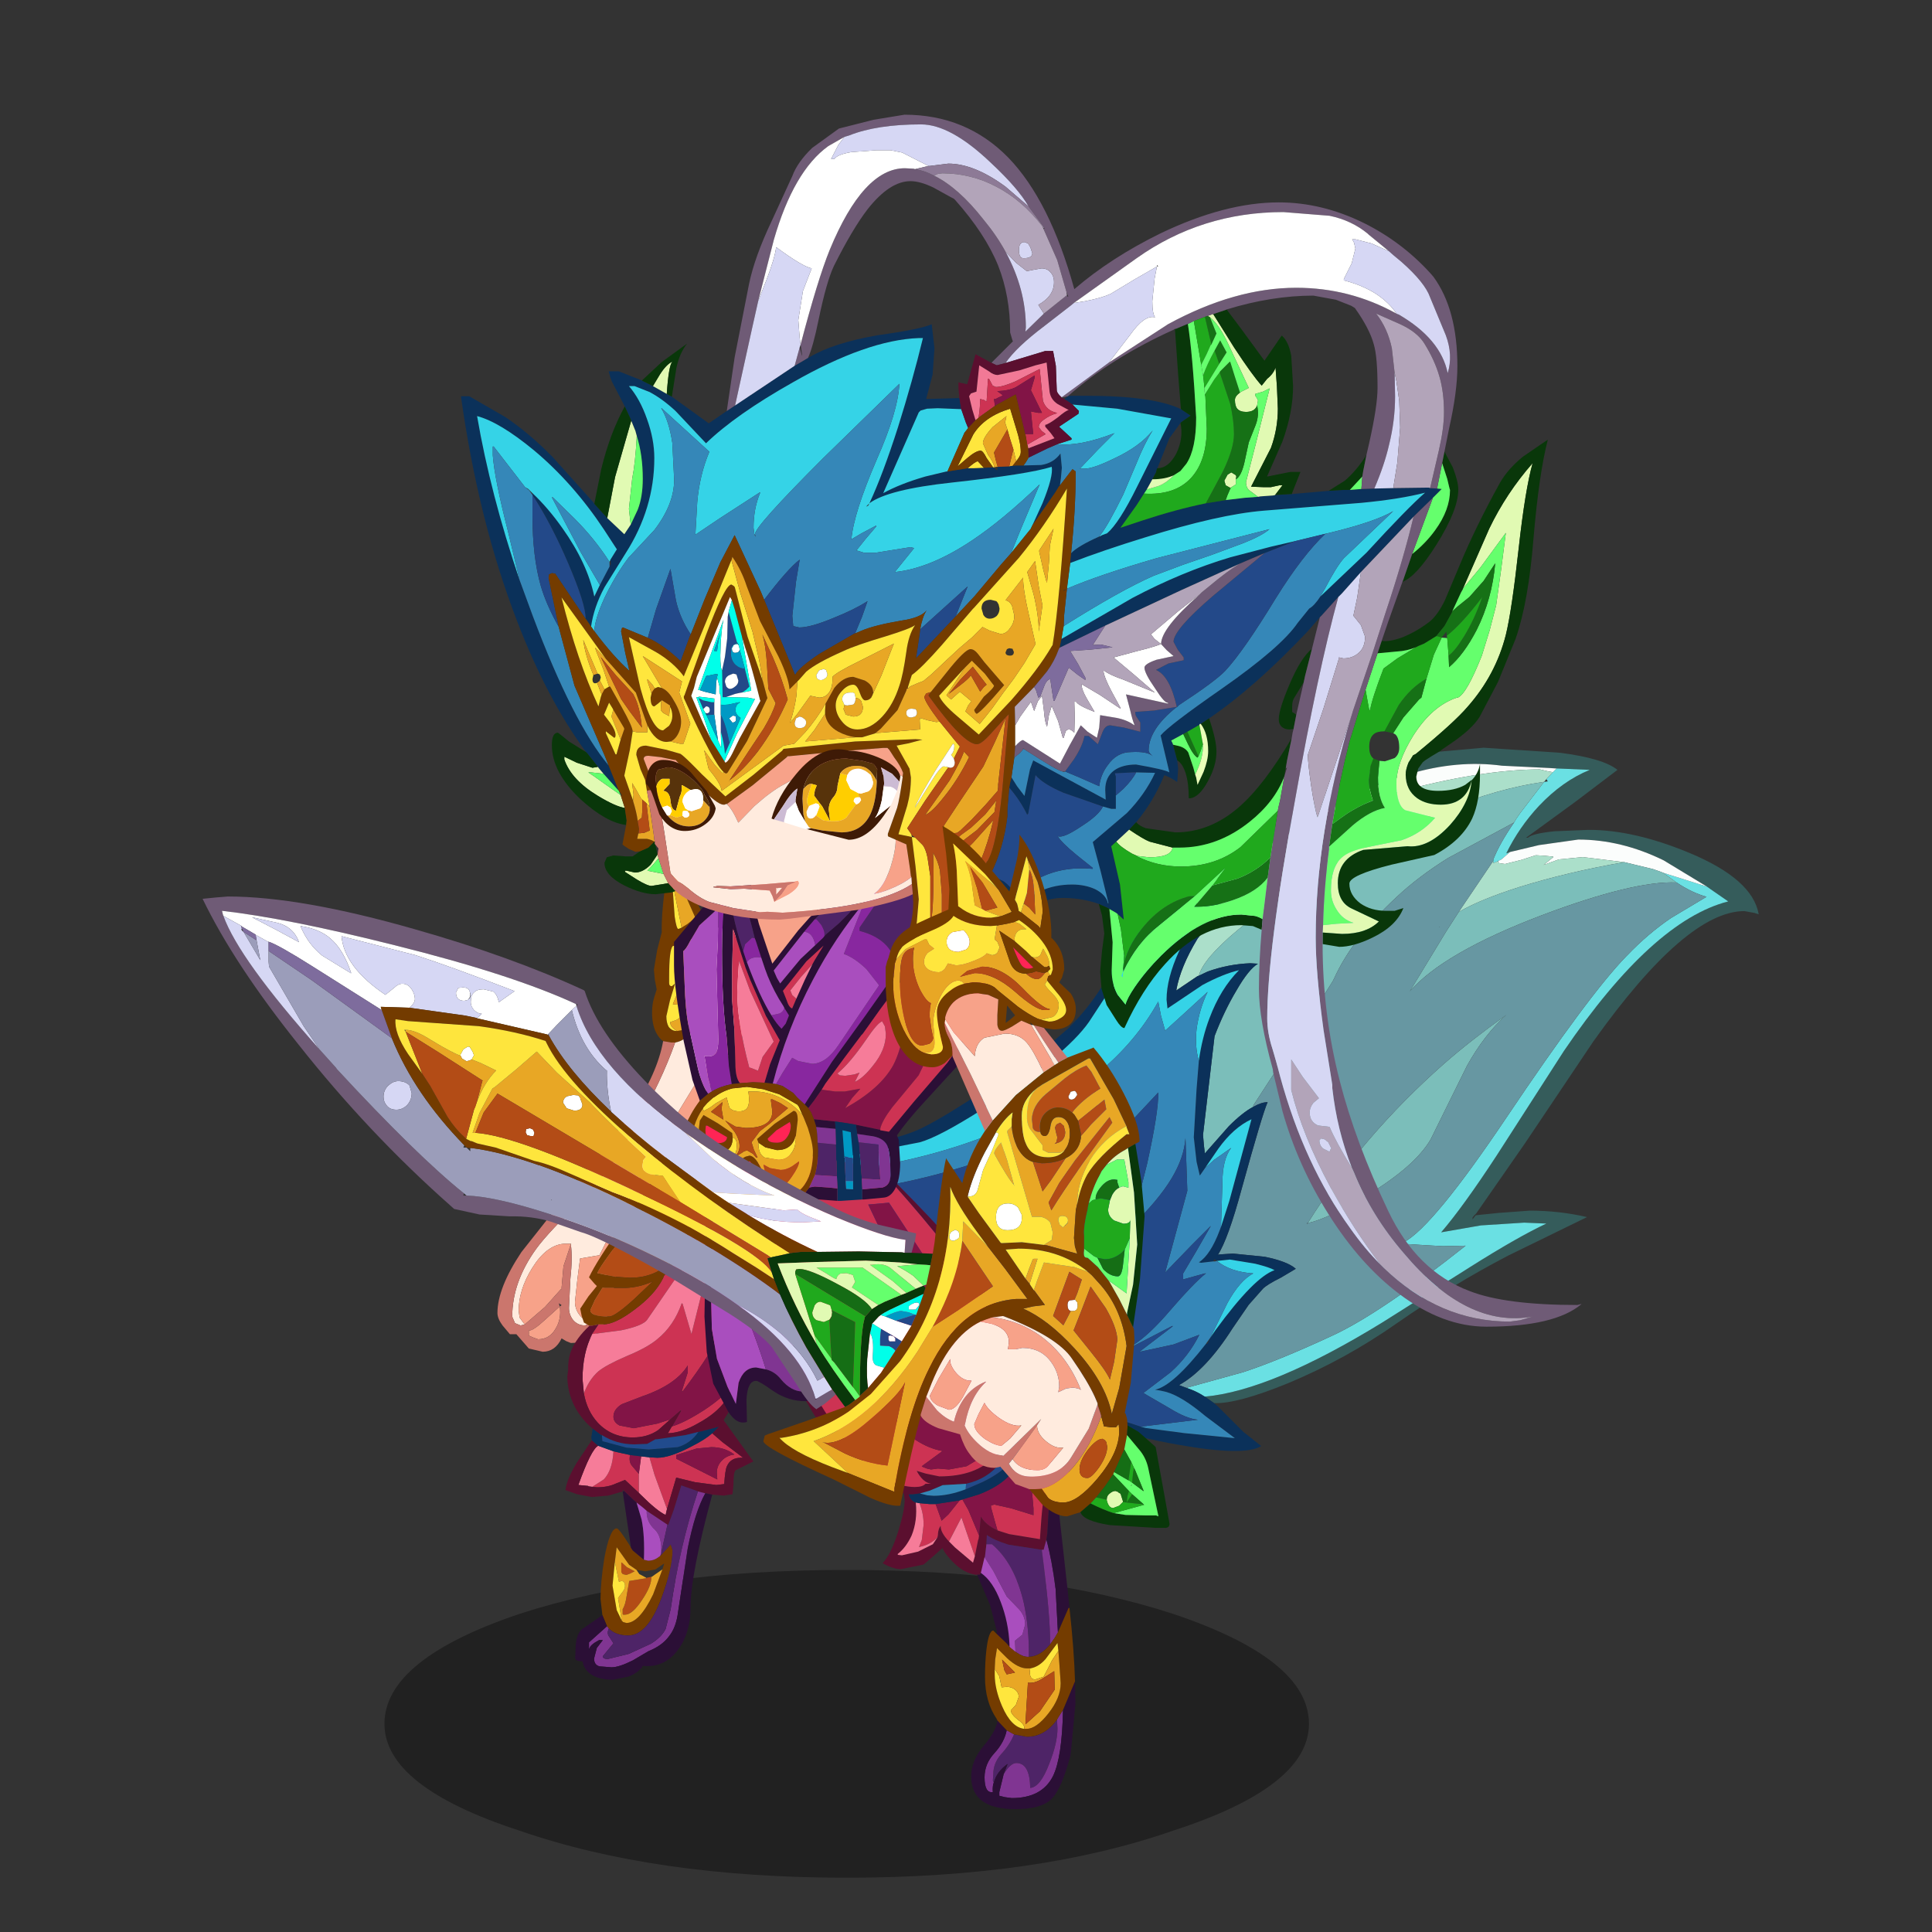 <svg xmlns:ffdec="https://www.free-decompiler.com/flash" xmlns:xlink="http://www.w3.org/1999/xlink" ffdec:objectType="frame" height="90" width="90" xmlns="http://www.w3.org/2000/svg"><rect width="100%" height="100%" fill="#333333" stroke="none"/><use ffdec:characterId="18" height="82.1" transform="translate(9.353 5.351) scale(1)" width="75.35" xlink:href="#a"/><defs><g id="a" transform="translate(-9.35 -5.35)"><use ffdec:characterId="1" height="9.8" transform="matrix(.776 0 0 1.463 17.906 73.133)" width="55.5" xlink:href="#b"/><use ffdec:characterId="8" height="92" transform="translate(38.15 32.53) scale(.43)" width="108.3" xlink:href="#c"/><use ffdec:characterId="9" height="70.95" transform="translate(34.38 53.768) scale(.43)" width="37.75" xlink:href="#d"/><use ffdec:characterId="10" height="53.95" transform="translate(23.17 39.77) scale(.43)" width="26.85" xlink:href="#e"/><use ffdec:characterId="11" height="55.95" transform="translate(26.338 54.19) scale(.43)" width="20.95" xlink:href="#f"/><use ffdec:characterId="12" height="60" transform="translate(31.395 40.46) scale(.43)" width="35.35" xlink:href="#g"/><use ffdec:characterId="13" height="131.3" transform="translate(21.469 5.342) scale(.43)" width="121.4" xlink:href="#h"/><use ffdec:characterId="14" height="76.05" transform="translate(9.435 38.472) scale(.43)" width="104.75" xlink:href="#i"/></g><g id="j" fill-rule="evenodd"><path d="M-12.55-20.85q1.45-1.9 8.75-7.35 7.05-5.2 12.25-7.5l.4-.15.1-.05q2.7-1.15 5.3-1.65l6.2-.55 8.3.55q4.65.6 6.2 1.85l-4.55 3.45-5.35 3.9h.2q.45-.45 2.9-.7l3.7-.15q4.9 0 10.9 2.5 6.85 2.85 7.5 6.65l-.45-.15-1.1-.2q-6.3 0-16.35 14.1L24.9 4.8l-5.25 7.55-.2.2-.2.25v.2l.15-.2.2-.25 2.45-.25 3.4-.25q3.2 0 6.2.7l-8.5 4.15q-6.15 3.2-12.1 7.35-5.55 3.9-11.8 6.5-5.5 2.25-8 2.15l-1-.7q7.2-.65 19.25-8.05l9.5-6q5.15-3.25 8.25-4.7l-2.4-.1-4.7.3-4.3.75q2.4-2.8 6-8.3l7.3-11.35q9.6-14.1 17.8-16.2L45-22.8l-.35-.25-4.7-2.85q-4.6-2.25-9.25-2.25l-4.25.6-3.15.75-.4.15q1.4-2.85 3.55-5.15 2.55-2.7 5.5-3.9l-3.45-.15h-.15l-.75-.05-5.15-.25q-4.85-.65-10.05.9-4.25 1.25-9.1 4.1l-.85.5-.3.2-7.6 4.4q-4.3 2.75-5.25 4.85l-1.85.35m59.5-.6h.3-.3" fill="#355c5b" transform="translate(50.2 38.1)"/><path d="M28.35-35.85h.15l3.45.15q-2.95 1.2-5.5 3.9-2.15 2.3-3.55 5.15l.4-.15-.8.7-.2.15-.25.1-.05.05-.5.2v-.4q.7-1.75 2.25-4l.2-.35.45-.65 2.6-3.4.4-.05-.15-.25.7-.75.4-.4m16.3 12.8.35.25 1.95 1.35q-8.2 2.1-17.8 16.2L21.85 6.1q-3.6 5.5-6 8.3l4.3-.75 4.7-.3 2.4.1q-3.1 1.45-8.25 4.7l-9.5 6q-12.05 7.4-19.25 8.05l-.1-.05q-.6-.4-1.35-.7l-.55-.2 6.15-1.7q3.95-1.3 9.75-4 5.15-2.4 14.35-9.7h-.1l-2.35.05-1.8-.1-2.4-.15v-.2Q15 13.75 22.9 2q9-13.4 13-17.5l.1-.1q2.25-2.35 4.75-4.05l3.85-2.3q-1.6-.45-3.25-1.55l-1.45-1.05 4.75 1.5" fill="#6ae0e3" transform="translate(50.2 38.1)"/><path d="m2.45-30.65.85-.5q4.85-2.85 9.1-4.1 5.2-1.55 10.05-.9l5.15.25.75.05-.4.4-.55-.1-.85-.2q-6.35 0-15.6 2.5l-8.5 2.6M23.3-26.8l3.15-.75 4.25-.6q4.65 0 9.25 2.25l4.7 2.85-4.75-1.5-.25-.1-.85-.3-3.1-.75-4.5-.55-2.6.25-1.65.6 1.05-.85v-.05l-1-.1-.9-.05-1.55.5-1.8.45-.65-.1-.05-.15v-.1l.25-.1.2-.15.8-.7" fill="#fbfdfc" transform="translate(50.2 38.1)"/><path d="M-10.7-21.2q.95-2.1 5.25-4.85l7.6-4.4.3-.2 8.5-2.6q9.25-2.5 15.6-2.5l.85.2.55.1-.7.75-.25.3q-9.8 1.35-23.55 9.45-5.85 3.45-9.7 6.65-3.7 3.1-4.15 4.9l-.15.05-2.3 1.55q.45-2.55 2.3-5.6l2.9-3.75-.9-.05h-2.15m32.2-4.65v.25l.5-.2.05.05.05.15.65.1 1.8-.45 1.55-.5.9.05 1 .1v.05l-1.05.85 1.65-.6 2.6-.25 4.5.55q-6.1 1.05-11.4 2.7-4.25 1.35-6.55 2.7l3.75-5.55" fill="#abdfca" transform="translate(50.2 38.1)"/><path d="M27-34.4 24.4-31l-.45.65-.2.35-7.15 3.85q-3.2 2-5.55 4.2-4.8 4.45-6.8 8.85l-.15.3-4.6 7.3-4 6.15V.8q-1.15.6-2.65 2.1l-2.6 2.95-.1-.85-.1-1.15 1.25-10.7q1.05-2.75 2.4-5Q-5-14.1-4-14.7l-.85-.05q-2.4.1-4.6.9l-.95.45q.45-1.8 4.15-4.9 3.85-3.2 9.7-6.65Q17.2-33.05 27-34.4m8.7 8.7 3.1.75.85.3.25.1 1.45 1.05q-4.65-.2-14.6 3.55-10.65 4.05-14.3 8.25l3.95-6.5 1.35-2.1q2.3-1.35 6.55-2.7 5.3-1.65 11.4-2.7M1.4 13.4Q7.3 3.95 16.2-3.9q2.8-2.45 6.7-5.25-2.35 2.1-4.25 5.5l-3.95 8Q13 7.25 7.8 10.4q-4.25 2.55-6.4 3" fill="#7bbeba" transform="translate(50.2 38.1)"/><path d="M23.75-30q-1.55 2.25-2.25 4v.15l-3.75 5.55-1.35 2.1-3.95 6.5q3.65-4.2 14.3-8.25 9.95-3.75 14.6-3.55 1.65 1.1 3.25 1.55l-3.85 2.3q-2.5 1.7-4.75 4.05l-.1.1q-4 4.1-13 17.5Q15 13.75 11.85 15.45v.2l2.4.15 1.8.1 2.35-.05h.1q-9.2 7.3-14.35 9.7-5.8 2.7-9.75 4l-6.15 1.7-.8-.3q2.9-1.6 5.8-6.15L-5 22.25l1.55-1.75q.45-.45 1.95-1.2l1.6-.95q-.9-.8-3.35-1.3l-3.45-.35-1.55.1-.1.05q1.1-1.65 2.6-7.2Q-3.5 1.5-2.95.3-3.6.3-4.4.75l-.1.05V.65l4-6.15 4.6-7.3.15-.3q2-4.4 6.8-8.85 2.35-2.2 5.55-4.2L23.75-30M15.6-18.65h.05v-.05l-.05.05M1.4 13.4q2.15-.45 6.4-3 5.2-3.15 6.9-6.05l3.95-8q1.9-3.4 4.25-5.5-3.9 2.8-6.7 5.25Q7.3 3.95 1.4 13.4h-.1v.1l.1-.1" fill="#6797a2" transform="translate(50.2 38.1)"/><path d="m-8.75 32.9.4.35L-5.6 36l1.95 1.55q-1.75 1.15-9.05-.15-7.95-1.4-15.8-4.65-9.45-3.95-15-9.2-6.45-6.15-6.7-13.35v-.45l.1-3.15.05-.1.7-1.55q5-.2 8.15-1.5 1.7-.65 6-3.4l6.25-4.15.2-.1 1.95-1.4.7-.75 1.5-1.3 1.15-1.2q1.85-2.05 3.5-4.95 1.8-3.3 3.7-5 1.7-1.5 3.7-2.05l1.85-.35h2.15l.9.05-2.9 3.75q-1.85 3.05-2.3 5.6l2.3-1.55.15-.05.95-.45q2.2-.8 4.6-.9l.85.05q-1 .6-2.3 2.85-1.35 2.25-2.4 5l-1.25 10.7.1 1.15.1.85 2.6-2.95Q-5.65 1.4-4.5.8l.1-.05Q-3.6.3-2.95.3q-.55 1.2-2.8 9.35-1.5 5.55-2.6 7.2l.1-.05 1.55-.1 3.45.35q2.45.5 3.35 1.3l-1.6.95q-1.5.75-1.95 1.2L-5 22.25l-1.75 2.55q-2.9 4.55-5.8 6.15l.8.3.55.2q.75.3 1.35.7l.1.05 1 .7M-10.4-4.2q.35-2.5 1.15-4.6 1.2-3.2 3.2-5.2-1.7.4-3.95 1.6l-3.8 2.55-.1-.95q0-2.3 1.35-5.25 1.4-3.15 3.2-4.55h-.45l-1.05.25q-3.55.95-7.1 5.3L-22.3-8.4q-1.25 1.8-4.15 4.2-3.05 2.6-7.35 5.25-4.8 3.05-6.85 3.6l-8.25 1.6-.1 1.15v.35l.15 2.35q.25 2.25.9 4.3.9 2.75 3.05 6.6 1.4 2.5 5.8 5.35l3.9 2.2 1.7.85q4.5 2.15 15.75 5.7l1.05.35.55.15 4.15.55 5.5.55-3.2-2.4q-2.5-2.1-4.2-2.6l-.65-.15-.6-.1q1.95-.4 5.5-4.95l.2-.05.3-.65.55-.8q4.2-5.75 6.4-6.5-.5-.3-2.1-.7l-2.75-.45-1.4.15-.25-.2-.15.25-1.3.15-.25-.05q1.25-.8 2.25-3.45l.15-.4.9-2.8 2.4-8.85q-1.95.9-3.6 3.2L-9.7 7.4l-.45.65-.15.2-.35-1.5-.3-2.65.3-5.2.25-3.1" fill="#0b315a" transform="translate(50.2 38.1)"/><path d="M-49 7.75V7.4l.1-1.15 8.25-1.6q2.05-.55 6.85-3.6 4.3-2.65 7.35-5.25 2.9-2.4 4.15-4.2l4.35-6.65q3.55-4.35 7.1-5.3l1.05-.25h.45q-1.8 1.4-3.2 4.55-1.35 2.95-1.35 5.25l.1.95 3.8-2.55q2.25-1.2 3.95-1.6-2 2-3.2 5.2-.8 2.1-1.15 4.6-.45-1.5-.25-3.4.3-2.2 1.2-4.05l-2.4 2.2-2.2 2-.45-1.6-.3-1.55q-4.85 8.75-16.85 13.85-8.05 3.4-17.35 4.5m39.3-.35 1.4-2.05q1.65-2.3 3.6-3.2L-7.1 11l-.9 2.8.15-4.75q0-2.55.95-3.8l-1.85 1.3-.95.85m1.25 10.1 1.4-.15 2.75.45q1.6.4 2.1.7-2.2.75-6.4 6.5l-.55.8 1.85-3.75q1.35-2.45 2.8-3.2-2.45-.15-3.95-1.35" fill="#35d3e7" transform="translate(50.2 38.1)"/><path d="M-49 7.75q9.3-1.1 17.35-4.5 12-5.1 16.85-13.85l.3 1.55.45 1.6 2.2-2 2.4-2.2q-.9 1.85-1.2 4.05-.2 1.9.25 3.4l-.25 3.1-.3 5.2.3 2.65.35 1.5.15-.2.45-.65.95-.85 1.85-1.3q-.95 1.25-.95 3.8L-8 13.8l-.15.4q-1 2.65-2.25 3.45l.25.05 1.3-.15h.2l.2-.05q1.5 1.2 3.95 1.35-1.45.75-2.8 3.2l-1.85 3.75-.5.7q-3.55 4.55-5.5 4.95l.6.1.65.15q1.7.5 4.2 2.6l3.2 2.4-5.5-.55-4.15-.55-.55-.15 6.2-.75q-1.2-.1-3-1.2l-2.5-1.45-.4-.25 2.95-2.25q1.95-1.75 3.1-4.05l-2.8 1.05-3.7.8 3.6-2.75.05-.05h-.1l-4.15 2.15-.05-.1q1.7-1.05 4-3.75 2.5-2.9 3.8-3.95l.1-.05h-.15l-2.35.65v-.65l1.45-2.45 1.55-2.7-2.05 2.05-2.9 3 2.4-8.85-.2-5.7q-.15 2.1-1.5 4.35-1.45 2.4-4.35 5.2l1.7-6.8q1.25-5.65 1.2-7.7L-19.25 4Q-23 7.6-24.8 8.7h-.25q4.15-8.1 4.1-10.25-5.9 6.3-16.15 9.2-5.05 1.5-11.75 2.45L-49 7.75" fill="#3587b8" transform="translate(50.2 38.1)"/><path d="m-16.7 35.45-1.05-.35Q-29 31.55-33.5 29.4l-1.7-.85-3.9-2.2q-4.4-2.85-5.8-5.35-2.15-3.85-3.05-6.6-.65-2.05-.9-4.3 6.7-.95 11.75-2.45 10.25-2.9 16.15-9.2.05 2.15-4.1 10.25h.25Q-23 7.6-19.25 4l4.45-4.75q.05 2.05-1.2 7.7l-1.7 6.8q2.9-2.8 4.35-5.2Q-12 6.3-11.85 4.2l.2 5.7-2.4 8.85 2.9-3 2.05-2.05-1.55 2.7-1.45 2.45v.65l2.35-.65.05.05q-1.3 1.05-3.8 3.95-2.3 2.7-4 3.75v.1h.05l4.15-2.15.05.05-3.6 2.75 3.7-.8 2.8-1.05q-1.15 2.3-3.1 4.05l-2.95 2.25.4.25 2.5 1.45q1.8 1.1 3 1.2l-6.2.75m-1-21.7-.15.15h.1l.05-.15" fill="#234989" transform="translate(50.2 38.1)"/></g><g id="d" fill-rule="evenodd"><path d="M-3.6-33.9q6.9 7.6 9.95 12.25 4.45 6.9 4.45 12.55v1l-.45 2.6q-.45 1.75-1.5 2.8Q6.9-.55 2.9-.55l-1.45-.3-1-.3Q1.1.1 2 .25h-.6Q1.1.6.25.6q-5.55 0-12.2-12.4-2.8-5.15-4.55-10.5-1.8-5.45-1.8-8.95l.3-1.7.05-.45q-.95 1.35-.95 3.8 0 2.4 1.55 7.4 1.65 5.35 4.15 10.35Q-7.15.4-.95 1.3l.1.65q0 1.2-.7 3.45-.8 2.55-1.7 3.45 1.15.65 2 .65L1.2 9l1.05-.9 1-.9q.15.5 1.05 1.45Q5.5 9.9 6.8 10.1h.5l.1-.2.4-1.7.05-.05V8.1L8 6.8l.05-1q.75.55 2.35 1.05l3.6.55h.2l.3-1.1.1-.65.2-3.4q.05-.4.85-.85l.85-.45q1.85-.75 2.35-1.1-.55-1-2.55-2.3-2.25-1.45-4.55-2h-.15l.1.75v.1l2.3.95 1.35.65.2.1q1.25.7 2.1 1.5h-.05l-3.15 1.5q-.35.15-.65 5.15l-3.35-.55-1.25-.4q-1.3-.6-1.8-1.5v.05l-.2 2-.1.5-.35 1.75-.2.7L4.6 7.15l-.65-.65q-.95-1-.9-1.7-.25.3-.3.9l-.05.35-.5.75-1.6.8-1.75.4-.45-.05v-.1q.9-.7 1.5-2 .65-1.6.45-3.55Q-.3 2-.4 1.4h.45l.7-.1H.8L1.85 1l1.3-.55.1-.05L5.8.25q2.3-.5 3.75-2.3.9-1.05 1.4-2.5l.25-.8.05-.05q.6-2.1.6-4.85 0-5.45-4.85-12.3-2.65-3.75-10.3-11.3l-.3-.05" fill="#5b0f2f" transform="translate(18.9 35.45)"/><path d="m-3.6-33.9-3.1-.6-5.4-.95q-3.6 0-5.2 1.4l-.65.65-.05.45-.3 1.7q0 3.5 1.8 8.95 1.75 5.35 4.55 10.5Q-5.3.6.25.6 1.1.6 1.4.25H2Q1.1.1.45-1.15l1 .3 1.45.3q4 0 5.95-2.15 1.05-1.05 1.5-2.8l-.85 1-2.05 1.9-1.6.95-1.9.35-1.2-.1-.75.1-.45-.1-.5-.2L1-1.65 3.25-3.3Q.3-3.8-2.6-7.15l-.2-.15q-.55-.2-.7-.9l-.05-.55q0-2.4 1.95-4.8 2-2.35 2-3.75 0-1.55-2.35-6.7l-2.85-6 2.25-.2 8.5 12.95Q9.7-11.1 10.8-8.1v-1q0-5.65-4.45-12.55Q3.3-26.3-3.6-33.9M2.75 5.7q.05-.6.3-.9-.05.7.9 1.7L5.3 3.9l.55 1.6.9 2.6.35-1.75.05-.1.05-.4L6.05 3.1 5.4 1.95l-.3.1-1.2 1.5-.75.7-.65-1.8h-.65l-1.1-.1q.45 1.1.45 2.35L1 6.35l-.3.75q1.25-.25 2-1.05l.05-.25v-.1m6.45-.4 1.25.4 3.35.55q.3-5 .65-5.15L17.6-.4h.05q-.85-.8-2.1-1.5l-.2-.1-2.55.6.1 2.05.2 2.25v.75l-2.45-.75-1.8-.4-.35.1v.2l.4 1.45.3 1.05" fill="#cd3353" transform="translate(18.9 35.45)"/><path d="M10.8-8.1q-1.1-3-4.85-9.15l-8.5-12.95-2.25.2 2.85 6Q.4-18.85.4-17.3q0 1.4-2 3.75-1.95 2.4-1.95 4.8l.05.55v.05l.7.85.2.15Q.3-3.8 3.25-3.3L1-1.65l.05.05.5.2.45.1.75-.1 1.2.1 1.9-.35 1.6-.95L9.5-4.5l.85-1 .45-2.6M7.2 5.85l.2-2V3.8q.5.9 1.8 1.5l-.3-1.05-.4-1.45v-.2l.35-.1 1.8.4 2.45.75V2.9L12.9.65l-.1-2.05 2.55-.6L14-2.65l-2.3-.95q-.1 3.3-4.5 5l-1.8.55.65 1.15L7.2 5.85m-2.1-3.8-2.6.4.65 1.8.75-.7 1.2-1.5" fill="#821446" transform="translate(18.9 35.45)"/><path d="m11.6-4.45-.1-.35-.3-.55-.25.8.15.85q0 2.05-3.5 3.75l-1.85.8q-1.85.7-3.45.7l-.7-.05-.8-.2H.75l-.7.1H-.4q.1.6.75.9H.4l.25.05h.1l1.1.1h.65l2.6-.4.3-.1 1.8-.55q4.4-1.7 4.5-5h-.05l.05-.1-.1-.75" fill="#0b315a" transform="translate(18.9 35.45)"/><path d="M10.95-4.55q-.5 1.45-1.4 2.5Q8.1-.25 5.8.25l-.05.6L7.6.05q3.5-1.7 3.5-3.75l-.15-.85" fill="#234a8a" transform="translate(18.9 35.45)"/><path d="M5.8.25 3.25.4l-.1.05-1.3.55-1.05.3.8.2.7.05q1.6 0 3.45-.7l.05-.6" fill="#3587b8" transform="translate(18.9 35.45)"/><path d="m14 7.4-3.6-.55q-1.6-.5-2.35-1.05L8 6.8h.6q2.45 2.05 3.45 6.35.6 2.8.55 5.85 1.25-.05 2.3-1.35.05-3-.9-10.25M9.85 31.75q.75-1.25 1.4-1.25 1.45 0 1.5 2.7 1.1-.1 2.05-2.6.9-2.25.9-3.85l-.05-.95q-1.35 1.85-3.25 1.85L11 27.4q-.5 1.2-1.45 2.2-.8.95-.8 2.1l-.05.7.1.25q.3-1.2 1.5-2.05l-.45 1.15" fill="#4e2467" transform="translate(18.9 35.45)"/><path d="m14.5 6.3-.3 1.1H14q.95 7.25.9 10.25l.5-.7.35-.6-.25-4.7q-.4-3.15-1-5.35" fill="#813593" transform="translate(18.9 35.45)"/><path d="m8 6.8-.15 1.3v.05l-.05.05.95 1.5 1.45 2.75 1.15 1.2q.85.8.85 1.85l-.3 1.1-.8.65.05 1.2.15.1q.65.45 1.2.45h.1q.05-3.05-.55-5.85-1-4.3-3.45-6.35H8m7.65 19 .05.95q0 1.6-.9 3.85-.95 2.5-2.05 2.6-.05-2.7-1.5-2.7-.65 0-1.4 1.25v.05l-.45 1.85v.4l.6.15.75.1q3.25 0 4.45-2.35 1-2 1.1-7.2l-.45.7-.15.25-.05.1M8.8 32.65l-.1-.25.05-.7q0-1.15.8-2.1.95-1 1.45-2.2l-.8-.45q-.25 1.3-1.35 2.5-1.05 1.15-1.05 2.6 0 1.75.9 1.6-.05-.45.05-.9l.05-.1" fill="#803592" transform="translate(18.9 35.45)"/><path d="M.35 2.3q.2 1.95-.45 3.55-.6 1.3-1.5 2v.1l.45.05L.6 7.6l1.6-.8.5-.75q-.75.8-2 1.05l.3-.75.2-1.65q0-1.25-.45-2.35h-.1L.4 2.3H.35m3.6 4.2.65.65L6.55 8.8l.2-.7-.9-2.6-.55-1.6-1.35 2.6" fill="#f67c99" transform="translate(18.9 35.45)"/><path d="m7 10.1 1.4 3.3.75 2.9-.05.2 1.1 1.05.3.35v-.25q-.1-2.4-.95-4.6Q8.7 10.8 7.4 9.9l-.1.2H7m2.2 15.8q-.15 1.15-1.5 2.75t-1.35 3.3q0 3.55 4.8 3.55 2.9 0 4-1.2 1-1.1 1.9-4.4l.05-.15.1-.9.45-4.8-.05-2.4-1.15 2.75-.15.35q-.1 5.2-1.1 7.2-1.2 2.35-4.45 2.35l-.75-.1-.6-.15v-.4l.45-1.85v-.05l.45-1.15q-1.2.85-1.5 2.05l-.05.1q-.1.45-.05.9-.9.15-.9-1.6 0-1.45 1.05-2.6 1.1-1.2 1.35-2.5l-.1-.1-.9-.95m7.7-12.2h.1l-.2-1.95L15.65 1.4q-.8.45-.85.85l-.2 3.4-.1.65q.6 2.2 1 5.35l.25 4.7 1.15-2.65" fill="#2b0f36" transform="translate(18.9 35.45)"/><path d="m9.1 16.5-.35-.35q-.5 0-.75 2.1-.15 1.3-.15 2.95 0 2.65 1.25 4.5l.1.2.9.95.1.1.8.45 1.4.25q1.9 0 3.25-1.85l.05-.1.15-.25.45-.7.15-.35 1.15-2.75q-.1-3.45-.6-7.95h-.1l-1.15 2.65-.35.6-.5.7q-1.05 1.3-2.3 1.35h-.1q-.55 0-1.2-.45l-.15-.1-.55-.45-.1-.1-.3-.35-1.1-1.05m3.65 3.75q.9-.15 1.65-1l1.3-1.75.1.85.1 1.3.15 2.2q0 1.6-1.35 3.3-1.3 1.65-2.35 1.65h-.25q-1.4-.15-2.4-2.45-.8-1.85-.8-3.45v-.6l.05-1 .2-1.25 1.1 1.1q1.2 1.1 2.15 1.1h.35" fill="#743c00" transform="translate(18.9 35.45)"/><path d="m15.8 18.35-.1-.85-1.3 1.75q-.75.85-1.65 1l-.05.4q0 .8.6.8l.9-.3.45-.85.45-.9.7-1.05M8.9 20.3v.6q0 1.6.8 3.45 1 2.3 2.4 2.45.1-.45-.7-1-.75-.6-.75-1l.55-.6.3-.85q0-.5-.4-.8-.35-.3-.9-.3l-.55.05-.25-1.2-.5-.8" fill="#ffe63d" transform="translate(18.9 35.45)"/><path d="m15.8 18.35-.7 1.05-.45.9-.45.85-.9.3q-.6 0-.6-.8l.05-.4h-.35q-.95 0-2.15-1.1l-1.1-1.1-.2 1.25-.05 1 .5.8.25 1.2.55-.05q.55 0 .9.3.4.3.4.8l-.3.85-.55.6q0 .4.75 1 .8.55.7 1h.25q1.05 0 2.35-1.65 1.35-1.7 1.35-3.3l-.15-2.2-.1-1.3m-.5 4.35-1.5 2.2-1.55 1.4v-.4l.25-4.1q.7.1 1.5-.4l1.35-.85.05 2-.1.15m-5.1-1.8-.25-.45-.25-1.15 1.4 1.4-.9.2" fill="#e8a725" transform="translate(18.9 35.45)"/><path d="m15.3 22.7.1-.15-.05-2-1.35.85q-.8.5-1.5.4l-.25 4.1v.4l1.55-1.4 1.5-2.2m-5.1-1.8.9-.2-1.4-1.4.25 1.15.25.45" fill="#b34c16" transform="translate(18.9 35.45)"/><path d="m7.8 8.2-.4 1.7q1.3.9 2.15 3.15.85 2.2.95 4.6v.25l.1.1.55.45-.05-1.2.8-.65.3-1.1q0-1.05-.85-1.85l-1.15-1.2L8.75 9.7 7.8 8.2" fill="#a94ebe" transform="translate(18.9 35.45)"/></g><g id="e" fill-rule="evenodd"><path d="m5.7-25.2 2.25 5.1v.1l-.8.65-.65.4-.35.15q-.2 0-.4-1.35l-.2-2.8.05-1.35.1-.9v-.05.05m3.7 6.1-.2-.4-2.3-4.95-1.35-2.5q-.5.9-.9 4.05-.35 2.75-.3 4.45l-.5 1.95-.35 2.1.1 1.1.2 1.05-.25.8q-.25.75-.25 1.7 0 1.25.4 2.1.35.7.8 1l.9.15h.4q3.7-.6 3.7-12l-.1-.6m-2.95 1.9 1.95-.9h.2v.1l.15.8q0 3.3-.4 5.6Q7.8-8.5 6.6-7.85l-.55.1h-.1q-.5 0-.85-.45-.25-.45-.25-1.15l.4-1.75.55-1.8-.35.3q-.3 0-.3-.35v-.6q0-3.05.4-3.4l.9-.25" fill="#743c00" transform="translate(13.45 26.95)"/><path d="m6.5-18.95-.75-3.7q-.15-.8-.15-1.65l-.05 1.35.2 2.8q.2 1.35.4 1.35l.35-.15m-.05 1.75-.9.25q-.4.35-.4 3.4v.6q0 .35.3.35l.35-.3-.55 1.8-.4 1.75q0 .7.25 1.15.35.45.85.45H6l-.3-.2q-.4-.3-.45-.75l.7-.25q.65-.35.65-.85l-.15-.45-.35-.35-.55-.05.6-1.45.45-2.6-.15-2.5" fill="#ffe63d" transform="translate(13.45 26.95)"/><path d="m6.5-18.95.65-.4.8-.65v-.1L5.7-25.2l-.1.9q0 .85.15 1.65l.75 3.7m-.45 11.2.55-.1q1.2-.65 1.75-3.75.4-2.3.4-5.6L8.6-18v-.1h-.2l-1.95.9.15 2.5-.45 2.6-.6 1.45.55.05.35.35.15.45q0 .5-.65.85l-.7.25q.05.45.45.75l.3.2h.05" fill="#e8a725" transform="translate(13.45 26.95)"/><path d="m13.2-9.6-.35-3.75-.55-5.25-.6-.15-2.3-.35.1.6q0 11.4-3.7 12-1.5 4.25-4.2 8.9-3.1 5.4-5.65 7.9-3.9 3.75-5.2 5.55-2.6 3.6-2.6 7.35l.3.7.6.25.45-.1-.55-.75-.1-.75q0-2.25 1.45-4.6 1.55-2.5 3.45-2.65h.8l-.05.05q.2 1.5-.05 3.75l-.15 3.15q0 .7.4 1.25.5.65 1.35.65l.5-.25-.8-.55q-.8-.75-.8-1.75l.25-2.35.3-2.35 1.75-.3.35-.05Q.1 11.5 3.8 5.05q5.4-9.5 9.4-14.65" fill="#ffebde" transform="translate(13.45 26.95)"/><path d="m-.05 14.2.15-.3Q8 .15 13.4-7.8l-.2-1.8q-4 5.15-9.4 14.65-3.7 6.45-6.2 11.5l-.35.05-1.75.3-.3 2.35-.25 2.35q0 1 .8 1.75l.8.55q.85-.8 1.7-4.05l.85-3.95v-.2l.05-.4.8-1.1m-5.45 1.15v-.05h-.75q-1.9.15-3.45 2.65-1.45 2.35-1.45 4.6l.1.75.55.75 2.2-1.9 1.7-1.9.1-.05v-.15l.2-2.3.8-2.4m-1.2 6.75-1.55 1.4q-1.35 1.25-1.8 1.2v.55l.45.2.55.2q1.25 0 1.9-1.15.65-1.05.45-2.4" fill="#f7a289" transform="translate(13.45 26.95)"/><path d="M4.5-6.65q-.6 3.4-3.35 7.6Q-.7 3.8-5 8.8l-5.85 7.4q-2.6 3.9-2.6 6.6 0 .6.55 1.35l.8.95h.7l1.35 1.55 1.5.35q1.35 0 2.05-1.45l.5.3.5.2q3 0 4.1-3.3.6-1.85 1.35-8.55l-.8 1.1-.05.4v.2l-.85 3.95q-.85 3.25-1.7 4.05l-.5.25q-.85 0-1.35-.65-.4-.55-.4-1.25l.15-3.15q.25-2.25.05-3.75l-.8 2.4-.2 2.3v.15l-.1.05-1.7 1.9-2.2 1.9-.45.1-.6-.25-.3-.7q0-3.75 2.6-7.35 1.3-1.8 5.2-5.55Q-1.5 7.8 1.6 2.4q2.7-4.65 4.2-8.9h-.4l-.9-.15M-6.7 22.1l-.1-.35.3.2-.2.15q.2 1.35-.45 2.4-.65 1.15-1.9 1.15l-.55-.2-.45-.2v-.55q.45.05 1.8-1.2l1.55-1.4" fill="#cb766d" transform="translate(13.45 26.95)"/></g><g id="f" fill-rule="evenodd"><path d="m5.3-24.7-.6-.1-1.85 4.55Q1.2-16.65.2-15.8l-.15.35q-.9 1.75-3 3.3Q-5.1-10.5-6.4-10.5h-.5l-.7 1.05 3.1-.4q2.4-.5 2.85-1.15l3.85-5.6q2.4-4.1 3.1-8.1m3.75 3.55-1.2-1.7-1.9-1.55v.65q-.6 5.05-1.55 9.3l-1.25 5-.95-3.25-.1-.1q-.85 2.45-2.65 3.9Q-1.6-8-3.9-7.05q-2.2.95-3.05 1.65Q-8-4.45-8.5-3-8.15-1.1-7 .15q1.5 1.6 3.8 1.6 1.6 0 2.75-.8L.85-.2l-1.4.45-2.55.5-1.55-.3Q-5.3.1-5.3-.5q0-.8.9-1.35l2.2-.85q3.65-1.25 4.95-3.35v.75L2.1-3.25h.1q3.25-4.3 4.4-6.9 1.85-4.25 2.45-11M7.95-4.3Q6.8-2.7 4.5-1.2 2.4.15 1.05.55L1 .6l-.4.7Q2.1 1.25 3.9.2 5.85-.85 6.85-2.25l1.1-2.05M-1.4 3.9l.55 1.9L.5 9.5l1-3.4 2.05.5 2.3.3.85-.1q.1-1.55.3-1.95.4-.9 1.5-.9h.25L6.5 2.25 5.4 1.3q-.8.7-2.2 1.4Q.85 3.95-.55 3.95l-.85-.05m-1.15 3.85V5.7l-.8-.95q-.3-.45-.15-1.1l-1.15-.25-.65-.15Q-5.4 5.3-6.35 6.3l-1.25.8.5.05q1.2 0 2.05-.4l1-.4 1.5 1.4m4.05-3.7v-.4l2.2-.7 1.6-.15q1.45 0 2.5.8-.85.1-1.4.7-.5.55-.5 1.25l.05.75L1.5 4.05" fill="#cd3353" transform="translate(10.5 27.95)"/><path d="m4.3-24.85.2-.45.15-.25v-.15L4.6-26l-1.1-.55q-1-.5-1.8-.95-8.1 9.9-8.75 11.45l2 .4 1.55.1q3.7 0 5.5-3.3.65-1.15 1.35-3.25l.95-2.75m-5.5 41.7-.5.1-.05.05-1.85.3v.05l-.25 1.45q-.15 1.1-.45 1.55v.55l.05.05h.2q.8 0 1.85-1.6 1.05-1.55 1-2.5m-5.3-31.3-.8 1.3-.5 1.1q0 .7 2.05.7.6 0 2.65-1.85l2.05-1.95q-1.45.65-2.95.7h-2.5m2.05 30.8.15.2.4.1.4-.15.5-.25-.85-.45-.55-.5h-.05v1.05" fill="#b34c16" transform="translate(10.5 27.95)"/><path d="m4.7-24.8-.4-.05-.95 2.75Q2.65-20 2-18.85q-1.8 3.3-5.5 3.3l-1.55-.1-2-.4Q-6.4-17.6 1.7-27.5l-.7-.45q-2.2 2-5.35 6.65-2.75 3.9-3.6 5.7l.6.7.25.25-.9 1.1-.9 1.35.15.75.15.45.1.3.6.35h.25l.75-.15h.5q1.3 0 3.45-1.65 2.1-1.55 3-3.3l.15-.35q1-.85 2.65-4.45L4.7-24.8m-8.1 38.5-.2-.35q-1.1-1.75-1.35-1.75-.75 0-1.35 3.3-.4 2.6-.4 4.35l.2 1.75.5 1.2.2.25q.75.75 2.1.75 2.1 0 3.6-4.05 1.2-3.2 1.2-5.2l-.2-.6-1.15 1.25-.15.1q-.5.4-1.15.4L-2 15l-1.2-1-.2-.3m.6 2.4.95.15 1.1-.2.95-.65-.15.5-.05.15-1 2.7q-1.5 3.1-2.9 3.1l-.35-.1-.15-.15-.55-1.15-.45-2.65.25-2.55.2-1.6 1.35 1.9.8.55m-3.7-30.55H-4q1.5-.05 2.95-.7L-3.1-13.2q-2.05 1.85-2.65 1.85-2.05 0-2.05-.7l.5-1.1.8-1.3" fill="#743c00" transform="translate(10.5 27.95)"/><path d="m5.95-24.4-.65-.3q-.7 4-3.1 8.1L-1.65-11q-.45.65-2.85 1.15l-3.1.4q-1.05 2.05-1.05 4.9L-8.5-3q.5-1.45 1.55-2.4.85-.7 3.05-1.65Q-1.6-8-.55-8.9q1.8-1.45 2.65-3.9l.1.1.95 3.25 1.25-5q.95-4.25 1.55-9.3v-.65M.5 9.5-.85 5.8l-.55-1.9-.9-.1-.25 1.9v2.05l.2.2Q-.6 9.7.35 10.15L.5 9.5m-7.45-6.85Q-7.7 3-9.1 6.9l1.05.1.05.05.4.05 1.25-.8q.95-1 1.05-3.05l-1.65-.6" fill="#f67c99" transform="translate(10.5 27.95)"/><path d="m10.2-16.15-.05-.7q-.1-2.45-1.1-4.3-.6 6.75-2.45 11-1.15 2.6-4.4 6.9h-.1l.65-2.05v-.75Q1.45-3.95-2.2-2.7l-2.2.85q-.9.55-.9 1.35 0 .6.65.95l1.55.3 2.55-.5L.85-.2l1.1-.95h.1L2-1.1 1.05.55Q2.4.15 4.5-1.2q2.3-1.5 3.45-3.1l.4-.9.85-3q1-4.1 1-7.95M-2.55 5.7l.25-1.9-1.2-.15q-.15.65.15 1.1l.8.95M1.5 4.05 5.95 6.3l-.05-.75q0-.7.5-1.25.55-.6 1.4-.7-1.05-.8-2.5-.8l-1.6.15-2.2.7v.4" fill="#821446" transform="translate(10.5 27.95)"/><path d="M-7.9-10.35Q-9.35-9-9.9-7.6q-.35.95-.3 2l-.1.75q.05 3 2.25 5.2l.5.45.85.65.15.05q1.6 1 3.5 1l1.4-.05.9-.5h.15l3.1-.45 1.4-.35.3-.05L6.1.6l-.7.7 1.1.95 2.25 1.7H8.5q-1.1 0-1.5.9-.2.4-.3 1.95l-.85.1-2.3-.3-2.05-.5-1 3.4-.15.65q-.95-.45-2.7-2.2l-.2-.2-1.5-1.4-1 .4q-.85.4-2.05.4l-.5-.05-.4-.05-.05-.05-1.05-.1Q-7.7 3-6.95 2.65l-.7-.6-1.6 2.4q-1.1 1.8-1.25 3l1.25.45 1.6.3 1.8-.15 1.55-.45v-.2l.15.15 1.05 1 .3.25.7.55.4.35 2.25 1.5.05-.05v.05h.05l.6-1.65.8-2.6 1.7.6.1.05.8.2h.05l.7.15h.05l1.2.1.95-.15.1-1.05q0-1.4.25-1.55l1.9-.95L6.65-.1v-.05L7.8-2l1.35-2.65.9-3.8q.4-2.4.4-4.3l-.2-3.4h-.05q0 3.85-1 7.95l-.85 3-.4.9-1.1 2.05Q5.85-.85 3.9.2 2.1 1.25.6 1.3L1 .6l.05-.05L2-1.1v-.05h-.05L.85-.2-.45.95q-1.15.8-2.75.8-2.3 0-3.8-1.6Q-8.15-1.1-8.5-3l-.15-1.55q0-2.85 1.05-4.9l.7-1.05-.75.15h-.25" fill="#5b0f2f" transform="translate(10.5 27.95)"/><path d="m-7.55.8-.15.95.05.3.7.6 1.65.6.65.15 1.15.25 1.2.15.9.1.85.05q1.4 0 3.75-1.25Q4.6 2 5.4 1.3l.7-.7-1.9.5-.3.05Q3.05 2.4 1.65 2.8l-3.15.25-2.4-.2-2.6-.7-.05-.65-.15-.05-.85-.65" fill="#09325c" transform="translate(10.5 27.95)"/><path d="m3.9 1.15-1.4.35-3.1.45h-.15l-.9.5-1.4.05q-1.9 0-3.5-1l.05.65 2.6.7 2.4.2 3.15-.25q1.4-.4 2.25-1.65" fill="#214b8d" transform="translate(10.5 27.95)"/><path d="m4.65 7.8-.8-.2q-2 6-2.95 12.75L.35 22.5q-.45.9-1.6 1.6l-2.4 1.1-2.25.55q-.55 0-.55-.3l1.15-1.4-.45-.7q-.3-.35-.05-.9l-.2-.25-1.95 1.75v.65h.05q.1-.4 1.05-.9h.4l-.65.85-.3 1.15q0 .7.6.85l1.3.1q.8 0 2.3-.75l1.7-1Q0 24.3.75 23.25q.75-.95.95-2.6l1.05-6.9q.8-4 1.9-5.95m-4.1 3.4L-1.7 9.7q-.05 1.2.9 2.05.8.8.65 2.6l.7-3.15" fill="#803592" transform="translate(10.5 27.95)"/><path d="m3.85 7.6-.1-.05-1.7-.6-.8 2.6-.6 1.65h-.1l-.7 3.15-.1.25L.9 13.35l.2.6q0 2-1.2 5.2-1.5 4.05-3.6 4.05-1.35 0-2.1-.75-.25.55.05.9l.45.7-1.15 1.4q0 .3.55.3l2.25-.55 2.4-1.1q1.15-.7 1.6-1.6l.55-2.15Q1.85 13.6 3.85 7.6" fill="#4e2467" transform="translate(10.5 27.95)"/><path d="m-4.3 7.6.9 6.1.2.3 1.2 1q.1-2.6-.25-4.35L-2.8 8.8l-.3-.25-1.05-1-.15.05M-6.5 21l-2.25 1.55q-.65.65-.65 2.1l-.05 1.05q.1.3.8.3.15.95 1.05 1.5.9.5 2.25.5l1.7-.35q.9-.35 1.45-1l.05-.15h.1q2.3.2 3.75-1.75 1.35-1.85 1.35-4.55 0-3.6 2.35-12.25l-.7-.15h-.05q-1.1 1.95-1.9 5.95l-1.05 6.9q-.2 1.65-.95 2.6Q0 24.3-1.5 24.9l-1.7 1q-1.5.75-2.3.75l-1.3-.1q-.6-.15-.6-.85l.3-1.15.65-.85h-.4q-.95.5-1.05.9h-.05v-.65L-6 22.2l-.5-1.2" fill="#2b0f36" transform="translate(10.5 27.95)"/><path d="m-1.7 9.7-.4-.35-.7-.55.55 1.85Q-1.9 12.4-2 15l.45.1q.65 0 1.15-.4l.15-.1.1-.25q.15-1.8-.65-2.6-.95-.85-.9-2.05" fill="#a94ebe" transform="translate(10.5 27.95)"/><path d="m0 16.05-.8.55-.35.25h-.05q.05.95-1 2.5-1.05 1.6-1.85 1.6h-.2l-.05-.05v-.55q.3-.45.45-1.55l.25-1.45v-.05l1.85-.3v-.05l-.75-.4-.3-.45-.8-.55-1.35-1.9-.2 1.6.45 2.15.25-.1q.4 0 .4.55 0 .35-.35.75l-.4.55.4 2.45.15.15.35.1q1.4 0 2.9-3.1l1-2.7m-4.45.3V15.3h.05l.55.5.85.45-.5.25-.4.15-.4-.1-.15-.2" fill="#e8a725" transform="translate(10.5 27.95)"/><path d="m-4.4 21.6-.4-2.45.4-.55q.35-.4.35-.75 0-.55-.4-.55l-.25.1-.45-2.15-.25 2.55.45 2.65.55 1.15" fill="#ffe63d" transform="translate(10.5 27.95)"/></g><g id="g" fill-rule="evenodd"><path d="m4.75-29.5-.25-.05h-.05q-2.25-.2-5.9 3.25l-1.6 1.65-1.2 1.35-2.8 3.6L-8.5-24q-.8-2.95-.95-5.55l-.9.2q.1 2.1 1.1 5.7l.3 1.2.1.25.6 1.85.05.15.35 1.05q.55 1.6 1.5 3.25l.5.8.1.2.5.8-.05.15-.3.75-.45.55q-.55-.55-1.1-1.45-1.25-2-2.65-5.75l-.35-1.05-.05-.15q-1.55-4.6-1.4-7.45l-.15.1-.1.1-2.8 2.6-3.05 3.65v2.55q0 2.4 1.05 8.2l.95 4.2.8 2.25.9-.75q-.65-.9-1.1-2.7l-.8-3.65q-.45-1.65-.6-4.3l-.2-4.8q.3-.2.75-1.1l1-1.7 1.65-1.5.4-.45.75-1.05q-.35 2.3-.35 5.8 0 5.9.5 9.3l.25 3.2.3 1.9.9-.1q-.5-.55-.5-2.15l-.1-3.5-.25-3.3v-3.35l.1-4.45 1.35 4.25.5 1.3 1.7 3.9 1.5 2.65-1.05 2.6-.6 2 .9.1q1.5-5.85 4.35-11.25 2.4-4.6 5.55-8.35l.35-.45L5.7-29.4l-.35-.05q-1.45.9-2.7 2.4L1.3-25.2.2-24.1l-1.4 1.2-.2.2-.15.2-.85.8-1.6 1.5-2.2 2.65-.35-.6-.35-.8 3.3-4.2 1.1-1.3.05-.05q3-3.1 7.2-5m-19.1 35.3q.15 2.35-.05 12.75l.25 3.85.7 3.4 1.6 3q.95 1.5 2.05 1.15v-.2l-.05-2.2q.1-2.05 1.05-2.05.3 0 1.85 1.1 1.6 1.1 3.5 1.1l1.75-.15L-.4 27q-2.5-2.8-4.1-6.7-2.3-5.6-2.3-12.45l.15-1.15-.5.1h-.05l-.1 1.8q0 5.75 1.55 10.55Q-4.4 23.5-2.1 26.3l-.8.25-.85.1q-1.25 0-2.35-1.3-.65-.85-1.65-1.1l-1.05-.2q-1.35 0-1.9 1.65L-11 28l-.9-1.85-1.15-3.05-.55-3.25-.1-4.2V13.9l.1-2.55.05-2 .1-3.1h-.05l-.85-.45M-4 5.65l2.05.2L0 6V4.65l-1-.1-1.45-.1-.6.1-.7.9-.25.2m6.7.2h.2l2.1-.2q.75-.05 1.25-.95.55-1.05.55-2.8L6.65-.6l-.2-.5Q7.6-2.75 9.5-4.8l3.8-4.15q4.35-5.2 4.35-11.4 0-2.25-.45-3.35l-1.35-2.45.55 1.45.05 2.6q0 2.1-.4 4.1-.95 4.75-4.15 9.05L8.25-4.7 5.8-1.75l-.2.25h-.1l-.25-.05-.6-.1v-.05L2-2.25l.15 1 1.35.2Q4.95-.9 5.4 0q.35.8.35 3.2 0 1.1-.85 1.35l-2.2.2v1.1m11.85-33.4-.75-.2-2.2 2.55L9.5-23l-1.3 1.65-1.25 1.65-.55.85-3.35 4.75L-.6-9.05l-2.95 4.6.4.4.65-.85.8-1.15.4-.65L.8-9.55l1.8-2.4.15-.15 1.85-2.6L7.05-18l.55-.75.6-.95 1.55-2.05 4.8-5.8M-.25-2.6l-2.3-.25.25.8V-2l2.1.2-.05-.8m-4.2-13.3-.45 1.05q-.35-.1-.6-.9l-.4-1 2.55-3.2 1.85-1.7-.95 1.55-.25.45-.85 1.75-.9 2M5.5-1.3v-.05.2-.15" fill="#2b0f36" transform="translate(17.7 30)"/><path d="m-10.35-29.35-.45.25-.8.6q-.15 2.85 1.4 7.45l.2-.75.75-.7.3.05-.3-1.2q-1-3.6-1.1-5.7m24.15 1.6q-3-.95-7.35-1.55H6.3l-3.9 5.7v.35q3.85 1 4 4.4l.55-.85 1.25-1.65L9.5-23l2.1-2.2 2.2-2.55m-8.45-1.7-.6-.05q-4.2 1.9-7.2 5h.2l.5.6q.35.6.35.95v.25l.2-.2 1.4-1.2 1.1-1.1 1.35-1.85q1.25-1.5 2.7-2.4M-2.15-.3l.05.75q0 1.6-.35 2.75l.9.05 1.5.1-.1-3.45-2-.2M2.3-.35l.25 2.7.1 1.25 2 .1v-.05l-.15-1.9L4.45-.1 2.3-.35" fill="#4e2467" transform="translate(17.7 30)"/><path d="m6.3-29.3-.6-.1-2.45 2.65-.35.45-2.2 5.55q1.15.4 2.45 1.65l1.3 1.65.05.1-.05.1-4.35 6.4q-1.35 2-2.85 2l-1.5-.3-.65-.35-1.05 1.65-.7 1.2.7.2 1.15.75.45.5.05.05.75.7 2.95-4.6 3.65-5.05 3.35-4.75q-.15-3.4-4-4.4v-.35l3.9-5.7m-8.75 4.8-.05.05-1.1 1.3q.95.05 1.2 1.45l.85-.8.15-.2v-.25q0-.35-.35-.95l-.5-.6h-.2m-9 17.85-.3-1.9-.25-3.2q-.5-3.4-.5-9.3 0-3.5.35-5.8l-.75 1.05-.05 3.7-.15 3 .1 3.85.1 3.75q0 1.15-.3 1.55-.35.4-1.2.25l.4 2.45.4 1.4q.9-.55 2.15-.8m2.5-15.8-.3-.05-.75.7-.2.75.05.15.35 1.05q.3-.55 1.2-.55l.35.05-.6-1.85-.1-.25m3.2 7.55q-.1.4-.5.6l-.9.2q.55.9 1.1 1.45l.45-.55.3-.75.05-.15-.5-.8" fill="#88279f" transform="translate(17.7 30)"/><path d="m15.85-26.15-.65-1-.25-.4h-.4l-4.8 5.8L8.2-19.7l-.6.95v.85q0 6.2-1.55 9.2-1.4 2.55-5.2 4.65l.75-1.1.85-.95v-.05l-1.65.3H-.25l-1.45-.2-.8 1.15-.65.85V-4l.3.4.3.75 2.3.25 1.05.15 1.2.2 2.65.55v-.15q.2-.85 1.3-2.3L8.8-7.6l.7-1.45.75-2.15q1.5-3.35 5.8-6.8.4-2 .4-4.1l-.05-2.6-.55-1.45" fill="#821446" transform="translate(17.7 30)"/><path d="m-7.9-6.8.6-2 1.05-2.6-1.5-2.65-1.7-3.9-.5-1.3-1.35-4.25-.1 4.45v3.35l.25 3.3.1 3.5q0 1.6.5 2.15l1.4-.1h.05l1.2.05M16.05-18q-4.3 3.45-5.8 6.8L9.5-9.05 8.8-7.6 5.95-4.15q-1.1 1.45-1.3 2.3v.2l.6.1.25.05h.1l.2-.25L8.25-4.7l3.65-4.25q3.2-4.3 4.15-9.05M-1.7-6.05l1.45.2H.8l1.65-.3v.05l-.85.95-.75 1.1q3.8-2.1 5.2-4.65 1.55-3 1.55-9.2v-.85l-.55.75-2.45 3.3-1.85 2.6-.15.15-1.8 2.4-2.1 2.85-.4.65M2.4-7.9l-.55.2-1 .15-.6-.05L0-7.8q1.35-1.1 3.1-3.65 1.25-1.85 1.75-2l.3.55.1.8q0 1.75-1.4 3.45Q2.8-7.3 1.9-6.9l.5-1m-5.1-11.75.25-.45.95-1.55-1.85 1.7-2.55 3.2.4 1q.25.8.6.9l.45-1.05-.45-.4-.2-.5 1.15-1.45 1.25-1.4m-6.85 11.2q-1.3-4.9-1.3-8.2l.1-1.95.1-1.4 1.2 3.25 2.55 5.5-1.2 1.65-.5 1.5-.75-.3-.2-.05" fill="#cd3353" transform="translate(17.7 30)"/><path d="m-3.6-23.15-3.3 4.2.35.8.35.6L-4-20.2l1.6-1.5q-.25-1.4-1.2-1.45m6.5-3.15q-3.15 3.75-5.55 8.35Q-5.5-12.55-7-6.7l.35.05.7-1.2L-4.9-9.5l.65.35 1.5.3q1.5 0 2.85-2l4.35-6.4.05-.1-.05-.1-1.3-1.65Q1.85-20.35.7-20.75l2.2-5.55m-15.8.5-.4.45-1.65 1.5-1 1.7q-.45.9-.75 1.1l.2 4.8q.15 2.65.6 4.3l.8 3.65q.45 1.8 1.1 2.7l.4-.25-.4-1.4-.4-2.45q.85.15 1.2-.25.3-.4.3-1.55l-.1-3.75-.1-3.85.15-3 .05-3.7m4.65 5.45-.35-.05q-.9 0-1.2.55 1.4 3.75 2.65 5.75l.9-.2q.4-.2.5-.6l-.1-.2-.5-.8q-.95-1.65-1.5-3.25l-.35-1.05-.05-.15m8.95-.4-.05.05.05-.05m-8.45 45Q-8.8 20.8-11.1 15.2l-2.45-5.85-.05 2-.1 2.55v1.75l.1 4.2.55 3.25 1.15 3.05.9 1.85.3-2.3q.55-1.65 1.9-1.65l1.05.2" fill="#a94ebe" transform="translate(17.7 30)"/><path d="m2.4-7.9-.5 1q.9-.4 1.95-1.75 1.4-1.7 1.4-3.45l-.1-.8-.3-.55q-.5.15-1.75 2Q1.35-8.9 0-7.8l.25.2.6.05 1-.15.55-.2.05-.05-.05.05m-5.1-11.75-1.25 1.4-1.15 1.45.2.5.45.4.9-2 .85-1.75m-6.85 11.2.2.05.75.3.5-1.5 1.2-1.65-2.55-5.5-1.2-3.25-.1 1.4-.1 1.95q0 3.3 1.3 8.2" fill="#f67c99" transform="translate(17.7 30)"/><path d="M4.45-29.55-3.7-30l-5.05.35-.7.1q.15 2.6.95 5.55l1.45 4.3 2.8-3.6 1.2-1.35 1.6-1.65q3.65-3.45 5.9-3.25" fill="#f7a289" transform="translate(17.7 30)"/><path d="m-3.75-3.25-.4-.9-.05-.1-.05-.05-.05-.1-2-1.15-1.75-.55-1.75-.25-1.4.15h-.1q-1.05.25-1.95.9l-.25.15-.6.55-.4.45-.1.2.15.2.65-.35.6-.45.8-.45.4-.2.3 1.1q.35.4 1.05.4.65 0 .9-.4.3-.5.1-1.75h.6q1.35 0 2.7.6 1.55.7 2.6 2M-14 .3l.4.55q.6.75 1.2.75 1.5 0 1.5-1.6 0-.8-.45-.85 0 1.6-1.6 1.6L-14 .3m5.45-.6Q-8.6.9-7.9 1.3l1.5.25q.9 0 1.4-.7.45-.6.45-1.3l-.05-.4-.1.3Q-5.2.5-6.55.5L-7.8.2l-.75-.5" fill="#ffe63d" transform="translate(17.7 30)"/><path d="M-14.9-4.85Q-17.1-2-16.85 1.1q.3 3.1 2.1 4.45l.4.25.85.45h.05l4.3.65 1.95-.1h.05l.5-.1h.05q1.65-.3 2.6-1.05l.25-.2.7-.9.6-1.3V3.2q.35-1.15.35-2.75l-.05-.75q0-.95-.15-1.7v-.05l-.25-.8-.3-.75-.3-.4v-.05l-.4-.4-.75-.7-.05-.05-.45-.5-1.15-.75-.7-.2L-7-6.7l-.9-.1-1.2-.05h-.05l-1.4.1-.9.1q-1.25.25-2.15.8l-.4.25-.9.75m.3.9.1-.2.4-.45.6-.55.25-.15q.9-.65 1.95-.9h.1l1.4-.15 1.75.25 1.75.55 2 1.15.05.1.05.05.05.1.4.9.15.35.4 1q.55 1.7.55 2.6 0 2.5-1.15 3.85-.55.65-1.4 1.05l-5.15.6q-2.6 0-4.2-1.45Q-16.1 3.25-15.9.2q.15-2.55 1.3-4.15m3.25 3.1V-.9l-.05-.45-1.55-1.05-1.55-.9-.4.6-.1.8q0 1.1.7 1.9l.3.3 1.05.45q1.6 0 1.6-1.6m-2.95-.8.05-.5h.15l2.15 1.25q-.05.65-1 .65-1.35 0-1.35-1.4m3.05 4.85q0 .7.5.9l1.95.2.7-.1q.3-.15.3-.55 0-.35-.55-1.35-.6-1.15-1.15-1.2h-.05l-.15.05q-.5.05-.95.7-.6.65-.6 1.35M-10 2.1q.25-.35.5-.4l.05.05.7.85q.15.3.15.85l-.1.4-.4.05q-1.25 0-1.25-.8l.35-1m5.4-2.95.1-.2.2-1.7q0-1-.45-1l-2.05 1.4L-8.7-.7l.15.4.75.5 1.25.3Q-5.2.5-4.7-.55l.1-.3m-2-.8 1.45-.9.1.35q0 .75-.4 1.3-.4.6-1.1.6-1 0-1-.45l.95-.9" fill="#743c00" transform="translate(17.7 30)"/><path d="M-3.75-3.25q-1.05-1.3-2.6-2-1.35-.6-2.7-.6h-.6q.2 1.25-.1 1.75-.25.4-.9.4-.7 0-1.05-.4l-.3-1.1-.4.2-.8.45-.6.45-.65.35-.15-.2q-1.15 1.6-1.3 4.15-.2 3.05 1.35 4.55 1.6 1.45 4.2 1.45l5.15-.6q.85-.4 1.4-1.05Q-2.65 3.2-2.65.7q0-.9-.55-2.6l-.4-1-.15-.35m-7.3 1.2 1.1.15q2.9 0 2.9-1.8l-.15-1.15V-5h.15l.85.4.85.55-2 1.7-1.05.8-.9 1.2.25.8.4.85h-.15l-.35-.4-.6-.35q-.3 0-.6.25l-.95.55q.7-.5.7-1.3 0-.7-.55-1.55l-1-1.2 1.1.65M-12.55-4l.2 1.2-1.35-.85 1.25-1.05-.1.7m-1.75 4q-.7-.8-.7-1.9l.1-.8.4-.6 1.55.9 1.55 1.05.05.45v.05q.45.05.45.85 0 1.6-1.5 1.6-.6 0-1.2-.75L-14 .3l-.3-.3m.15 1.5h.1l1 .2 1.2.15v.05l.15.4q0 .55-.35 1.35-.45 1.1-1.15 1.1-.75 0-.95-1.1V1.5m2.9 1.7q0-.7.6-1.35.45-.65.95-.7l.15-.05h.05q.55.05 1.15 1.2.55 1 .55 1.35 0 .4-.3.55l-.7.1-1.95-.2q-.5-.2-.5-.9m2.7-3.5-.15-.4 1.9-1.65 2.05-1.4q.45 0 .45 1l-.2 1.7-.1.2.05.4q0 .7-.45 1.3-.5.7-1.4.7l-1.5-.25q-.7-.4-.65-1.6m4.35 2.05.05-.05v.05q0 .5-.8 1.65-.95 1.4-1.95 1.4-.45 0-.8-1.2L-8 2.1h.05l.65.35 1.15.2q.6 0 1.25-.4l.7-.5" fill="#e8a725" transform="translate(17.7 30)"/><path d="m-12.55-4 .1-.7-1.25 1.05 1.35.85-.2-1.2m1.5 1.95-1.1-.65 1 1.2q.55.85.55 1.55 0 .8-.7 1.3l.95-.55q.3-.25.6-.25l.6.35.35.4h.15l-.4-.85-.25-.8.9-1.2 1.05-.8 2-1.7-.85-.55-.85-.4h-.15v.15l.15 1.15q0 1.8-2.9 1.8l-1.1-.15m-3.1 3.55v2.15q.2 1.1.95 1.1.7 0 1.15-1.1.35-.8.35-1.35l-.15-.4v-.05l-1.2-.15-1-.2h-.1m10 .25h-.05l-.7.5q-.65.4-1.25.4l-1.15-.2-.65-.35H-8l.3 1.5q.35 1.2.8 1.2 1 0 1.95-1.4.8-1.15.8-1.65" fill="#b34c16" transform="translate(17.7 30)"/><path d="M-14.3-1.65q0 1.4 1.35 1.4.95 0 1-.65l-2.15-1.25h-.15l-.05.5M-10 2.1l-.35 1q0 .8 1.25.8l.4-.05.1-.4q0-.55-.15-.85l-.7-.85-.05-.05q-.25.05-.5.4m3.4-3.75-.95.9q0 .45 1 .45.7 0 1.1-.6.4-.55.4-1.3l-.1-.35-1.45.9" fill="#ff2455" transform="translate(17.7 30)"/><path d="M0 6h.4l2.3-.15v-1.1L2.65 3.6l-.1-1.25-.25-2.7-.15-.9-.15-1-1.2-.2-1.05-.15.05.8.05 1.7.1 3.45.05 1.3V6m.55-7.65H.5h.05l.85.2h.05l.25 2.8v3.4L.95 4.7.9 3.85l-.05-1-.05-1.5-.1-.15h.05l-.2-2.85" fill="#0b315a" transform="translate(17.7 30)"/><path d="M-.2-1.8-2.3-2q.15.75.15 1.7l2 .2-.05-1.7m-2.25 5v.05l-.6 1.3.6-.1 1.45.1 1 .1-.05-1.3-1.5-.1-.9-.05M-7.2 6.8l-1.95.1-4.3-.65-.1 3.1 2.45 5.85q2.3 5.6 3.35 9.05 1 .25 1.65 1.1 1.1 1.3 2.35 1.3l.85-.1.8-.25q-2.3-2.8-3.65-7.15Q-7.3 14.35-7.3 8.6l.1-1.8m9.35-8.05.15.9 2.15.25.05 1.85.15 1.9v.05l-2-.1.05 1.15 2.2-.2q.85-.25.85-1.35Q5.75.8 5.4 0q-.45-.9-1.9-1.05l-1.35-.2" fill="#803592" transform="translate(17.7 30)"/><path d="m.8 1.35.05 1.5.05 1h.8v-2.5l-.3-.05-.5-.1H.75l.05.15" fill="#234989" transform="translate(17.7 30)"/><path d="m.55-1.65.2 2.85H.9l.5.1.3.05-.25-2.8H1.4l-.85-.2m.35 5.5.05.85.75.05v-.9H.9" fill="#0099c4" transform="translate(17.7 30)"/></g><g id="h" fill-rule="evenodd"><path d="m36.85-25.1 1.4-.05 2.1-.05 3.8-.05.15.05.75.05.5.05-.8.8-.15.15-2.1 2.05-5.7 6-2.05 2.3-.4.4-1.8 2-.2.2-1.3 1.5q-5.7 6.05-10.7 9.45l-.9.6h-.1l-.05.1-1.3.75-.45.25-1.3.7.15.3.05.15.45 1.7.1.9-.1 1.45q-.7-.5-1.4-.75-1.2 2.9-3.05 5.1l-.1.1-.65.7-1.4 1.3-.55.5.95 4.15.4 3.7-.05.05-.6-.55-.2-.15-.7-.4-.15-.1-1-.45-.15-.05-.3-.1q-1.65-.5-3.45-.5-1.45 0-2.95.7-1.45.65-2.6 1.75-.05-.9-1.05-2.45-.8-1.45-1.65-1.7l.4-.8 1.45.7q.7.5 1.05 1.15.4.65.45 1.45 1.55-1.1 2.5-1.55 1.55-.7 3.4-.7 1.4 0 2.5.5 1.2.6 1.4 1.55l.05.05v-.1L8.6 16.3l-.85-3.15 3.7-3.15q1.95-2 3.05-4.35l-2.05-.05h-.3l-2 .1.1.35v3.5h-.5l-.9-.25-4.3-1.5q-2.2-.95-3-1.9l-.8 4.2H.7l-.05.1Q-.1 8.65-1.3 7.25l.1-.55.15-.55.6.95.8 1.05.6-2.9.35-.95 3.5 1.9 4.35 2.35L9.1 7.5q0-1.4.95-2.1.9-.65 2.4-.65 3.15.55 3.6.85l-.95-4q.85-1.05 6.6-5.05 6.45-4.5 8.25-7.15l1.25-1.55q.55-.3 1.2-1.3l5-4.75q4.5-4.9 6.35-6.5-2.7.7-6.9 1.1l-10.6.85q-4.85.4-12.85 2.9-4.55 1.4-8.05 2.75l-.05-.05.1-1q.8-.8 3.05-1.8l-.2.4.25-.4.25-.15.55-.2q1.3-1.1 3.25-5.05l3.7-7.4-5.85-1.05-4.85-.45-.5-.35-.4-.25.15-.1.25-.2.35-.05h1.55q7.35 0 10.35 1.45l1.05.7-1 .7-.1.1-1.2 1.65-1.3 3.25-.05.05-.1.4-.4.75-.05.1-.55 1-.3.45-.8 1.25-1.75 2.45 2.25-.75q3.8-1.25 7-1.9l2.15-.35 2.1-.25 1.4-.1.25-.05 1.4-.1.2-.05 1.7-.1h.1l4-.35 1.55-.1h.75l1.25-.1m-68.75-8.45.9-.6 1.5-1 4.95-3.3q.8-.45 1.45-.85l.2-.1q2.5-1.5 7.3-2.35 4.7-.65 5.9-1.2l.3 2.6-.2 2.85-.7 2.65 3.6-.1.2 1.2-2.55-.1-1.15.05-.7.2-.1.1-.1.1-3.85 8.75q1.8-1 4.55-1.8l2.3-.55h.1l.95-.15.95-.15.3-.05h.6l1.15-.05 1-.05.25.2.2.15.05-.4 1.25-.05.2-.05h.15l.35-.05h.85l1.9-.05q1.35-.2 2.1-1.25l.15 1.55-.1 1.1-.1.75-.1.15-.4.65-2.5 3.6 1.1-2.4q1.2-2.95 1-3.95-2.55.8-10.8 1.7-6.95.75-8.95 2.25 1.45-3.1 3.1-8.25 1.6-5.1 2.7-9.65h-.45q-5.6.2-13.65 4.8-6.2 3.5-9.4 6.6l-3.3-3.5q-1.4-1.3-2.8-2.05l-1.65-.65h-.6q1.2 1.4 1.95 3.55.8 2.2.8 4.25 0 5.45-3.1 10.3l-2.3 3.7q-1.15 2.15-1.45 4.25l-.55-.8-.05-.05q.05-1.5-1.9-6.05-1.85-4.3-3.85-7.35v-.2q1.7 1.6 3.25 3.8 2.7 3.8 3.45 7.4l.6-1.25 1.05-2 .15-.3-.05-.45.65-1.05.05-.05-1.4-2.15q-3.35-5.05-7.6-8.6-3.7-3.05-6.15-3.7 1.45 8.45 4.6 17.75l1.45 3.95Q-48.55.25-44.7 4.85l1.1 2.75-1.65-1.85-.55-.65-.05-.1L-47 3.55l-.15-.15q-4.25-5.8-7.45-14.15-4.2-10.85-6.1-24.4h.9l3.9 2.25q2.6 1.75 5.15 4.35l4.4 4.9.1.15 1.4 1.55L-43-20.2l.7-1.05.75-1.6q.55-1.4.55-3.35 0-2.6-.65-4.65l-.15-.55-.45-1.1-.05-.15-.65-1.4-1.4-2.7-.2-.55v-.05l-.15-.5h1.1l2.4.95.1.05 1.2.6 1.5.85.55.3 3.95 2.85.05.05.05-.05 1.9-1.3M4.35-8.85l7.7-4.45q5.4-2.85 10.6-4.4l4.4-1.15 2.6-.6-3.3 1.3-1.3.55-1.4.6-6.3 2.85L9.1-10.3 4.15-7.9l.2-.95m4.8 17.4.05.05h.1l-.15-.05m-54.7-23.1.1.1v-.1h-.1" fill="#0b315a" transform="translate(60.7 65.65)"/><path d="m3.9-29.95 1.55-.5v-.15L4.1-31.85l2.1-1.4.05-.3-.7-.7 4.85.45 5.85 1.05-3.7 7.4Q10.6-21.4 9.3-20.3l-.55.2-.25.15V-20l.1-.15q.85-1.1 2.45-4.35l1.4-3.3q.9-2.25 1.8-3.65-1.4 1.75-4.2 3.05-2.25 1.1-3.2 1.1h-.5l1.95-2.05 1.8-1.8q-3.75 1.45-6.2 1.2m-10.4-3.8.5 1.45.25.6-.4.5L-8-27h-.1l-2.3.55q-2.75.8-4.55 1.8l3.85-8.75.1-.1.1-.1.7-.2 1.15-.05 2.55.1m11.1 23.5q6.2-3.9 9.75-5.45l3.2-1.2 3.05-1.05 3.5-1.3q2-.8 2.8-1.5L14.65-17.6q-6.2 1.8-9.7 3.3l.35-2.75.05-.05q3.5-1.35 8.05-2.75 8-2.5 12.85-2.9l10.6-.85q4.2-.4 6.9-1.1-1.85 1.6-6.35 6.5l-5 4.75.5-.85q1.25-2.4 2.05-3.3l5.35-5.1q-1.95 1.15-6.9 2.35l-.45.1-3.3.8-2.6.6-4.4 1.15q-5.2 1.55-10.6 4.4l-7.7 4.45.25-1.4m-21.05-13.3q2-1.5 8.95-2.25 8.25-.9 10.8-1.7.2 1-1 3.95l-1.1 2.4-.1.2-.1.2-2.1 2.6 1.1-2.7 2-4.75q-4 3.85-7.3 6.05-4.55 3.05-8.4 3.45l2.1-2.6-.4-.1-3.75.6h-1.3l-.8-.25 1-1.25 1.15-1.35v-.1l-1.6.85-1.1.65q.25-2.85 2.75-8.65 2.3-5.2 2.45-8.2l-8.25 8.05q-7.4 7.4-7.4 8.25l-.05.05-.1-.75q0-2.05.7-3.75v-.1l-4.4 2.85-2.6 1.75.2-3.5q.25-2.95 1.3-5.45v-.05l-5.15-4.7H-39q.85 1.4 1.2 3.75l.2 4q0 2.65-2.15 5.45l-2.8 3q-1.4 1.85-2.6 4.35-1.05 2.3-1.1 3.6l-.35-.5q.3-2.1 1.45-4.25l2.3-3.7q3.1-4.85 3.1-10.3 0-2.05-.8-4.25-.75-2.15-1.95-3.55h.6l1.65.65q1.4.75 2.8 2.05l3.3 3.5q3.2-3.1 9.4-6.6 8.05-4.6 13.65-4.8h.45q-1.1 4.55-2.7 9.65-1.65 5.15-3.1 8.25l-.35.35q.25-.05.3-.25l.05-.1m-37.3-1.75-3.4-4.4h-.1v.95q.2 2.6 1.65 8.25l1.25 5.25q-3.15-9.3-4.6-17.75 2.45.65 6.15 3.7 4.25 3.55 7.6 8.6l1.4 2.15-.05.05-.65 1.05-.1.25q-1.6-2.5-3.8-4.7l-2.35-2.3h-.1l3.1 5.9 2.1 3.6-.6 1.25q-.75-3.6-3.45-7.4-1.55-2.2-3.25-3.8l-.45-.45-.35-.2" fill="#35d3e7" transform="translate(60.7 65.65)"/><path d="m.8-28.5 2.05-1 1.05-.45q2.45.25 6.2-1.2l-1.8 1.8-1.95 2.05h.5q.95 0 3.2-1.1 2.8-1.3 4.2-3.05-.9 1.4-1.8 3.65l-1.4 3.3q-1.6 3.25-2.45 4.35l-.15.2q-2.25 1-3.05 1.8.5-4.6.5-8.85l-.35-.25L4.2-25.5v-.05l.1-.75.1-1.1-.15-1.55q-.75 1.05-2.1 1.25l-1.9.05L.5-28l.15-.25.15-.25m4.15 14.2q3.5-1.5 9.7-3.3l12.25-3.15q-.8.7-2.8 1.5l-3.5 1.3-3.05 1.05-3.2 1.2q-3.55 1.55-9.75 5.45l.05-1.2.3-2.85m28.45-6.05q4.95-1.2 6.9-2.35l-5.35 5.1q-.8.9-2.05 3.3l-.5.85q-.65 1-1.2 1.3l-1.25 1.55q-1.8 2.65-8.25 7.15-5.75 4-6.6 5.05l.95 4q-.45-.3-3.6-.85-1.5 0-2.4.65-.95.7-.95 2.1l.05 1.05L4.8 6.2 1.3 4.3l-.35.95-.6 2.9-.8-1.05-.6-.95v-.1L-.75 4l.6-.5.4-.45L2.4 4.4q1.5.95 2.05 1.1l.2.05.1-.05 1.55.65 2.15.95q.15-1.25.9-2.25 1-1.45 2.55-1.45 1.8-.1 2.35.45l-.35-.35-.1-.25q0-2.3 3-4.7h.05l.25-.25q3.9-2.55 5-3.7 2-2.15 5.5-7.9 2.9-4.65 5.35-6.95H33l.4-.1M-46.25-9.7q.05-1.3 1.1-3.6 1.2-2.5 2.6-4.35l2.8-3q2.15-2.8 2.15-5.45l-.2-4q-.35-2.35-1.2-3.75h.05l5.15 4.7v.05q-1.05 2.5-1.3 5.45l-.2 3.5 2.6-1.75 4.4-2.85v.1q-.7 1.7-.7 3.75l.1.75.15.25-.1-.3q0-.85 7.4-8.25l8.25-8.05q-.15 3-2.45 8.2-2.5 5.8-2.75 8.65l1.1-.65 1.6-.85v.1l-1.15 1.35-1 1.25.8.25h1.3l3.75-.6.4.1-2.1 2.6q3.85-.4 8.4-3.45Q-2-21.75 2-25.6l-2 4.75-1.1 2.7-1.1 1.25-2.85 3.4-2.05 2.2 1.3-3.25-5.15 4.65q.25-1.4.7-2.05-.65.8-2.7 1.1-2.95.5-4.35 1.1l-.7.3.75-1.8.6-1.7q-1.5.95-3.65 1.8-2.5 1.05-3.75 1.05l-.65-.15-.1-1.1.4-3.7.4-2.4q-1.3 1-3.85 4.35l-.35-.85-2.85-6.15-1.55 2.95-1.7 4-1.5 3.8q-1.15-1.7-1.6-3.65l-.6-3.45-1.55 4.35-.9 3.1v.05L-40.5-9l-2.65-1.1-.1.05-.1.35.45 2.35.45 1.95q-1.75-1.55-3.8-4.3m55.1 19 .9.25h.5V8.1l.8-.7q1-1 1.4-1.8l2.05.05Q13.4 8 11.45 10l-3.7 3.15.85 3.15.85 3.45-.05.05q-.2-.95-1.4-1.55-1.1-.5-2.5-.5-1.85 0-3.4.7-.95.45-2.5 1.55-.05-.8-.45-1.45.5-.15 1.05-.5l1.75-1q2.55-1.3 5.8-1v-.1L6 14.55q-1.7-1.4-2.05-2.05.55.3 2.55-1.05 1.9-1.2 2.35-2.15m-63.2-24.55-1.25-5.25q-1.45-5.65-1.65-8.25v-.95h.1l3.4 4.4.45.35.35.5v2.2q0 4.5.9 7.65.6 2.05 1.95 4.45l.1.4 1.6 5.95 3.3 7.65.4 1q-3.85-4.6-8.2-16.15l-1.45-3.95m8.7.55-2.1-3.6-3.1-5.9h.1l2.35 2.3q2.2 2.2 3.8 4.7v.5l-1.05 2" fill="#3587b8" transform="translate(60.7 65.65)"/><path d="m20.2-43.85.55-.2h.05l2.25 3.6q2 3.05 3 4.15l.6-.75q.65-.5.9-1.2l.15 2.05.1 2.4q0 2.2-.75 4.25l-2.15 4.2 1.3.05h.85l.9-.2h.35l-.8 1.05-.2.05-1.4.1-.25.05-.8-.6q-.5-.3-.5-1l1.05-4.1 1.5-6V-36l-.7.35-.85.25q0 .3.15.4l.15.3-.1.55q-.25.7-1.2.7-.65 0-.95-.35-.25-.3-.25-.95 0-.4.55-.8l.15-.1.8-.4-2.2-4.7q-1-2.15-2-2.95l-.25-.15m2.5 18.6h-.1l-.45-.25L22-26l.35-.65.4-.25.5.3.05.15-.05.3v.55l-.55.35M10.3 13.1l1.4-1.3q1.55 1.05 2.2 1.3l2.5.65q-.15 1.05-2.55 1.05l-1.3-.15-.55-.25q-1.3-.75-1.7-1.3m22.4 9.05 1.45-.15 1.85-.1q-1.2-.35-1.85-1.45-.6-.95-.6-2.05 0-2.5 1.15-3.55.8-.75 2.8-1.15l3.7-.75q2.2-.75 3.65-2.45h-.1l-3.15-.8q-.95-.55-.95-2.9 0-2.25 1.8-5.15Q44.5-1.6 47.2-2.5h.1q.95-.4 2.6-4.55l.85-2.75.7-2.7.55-3.95.5-3.9-2.75 3.75-1.9 2.3 2.85-6.5q1.85-3.85 4.7-7.1-.8 2.85-1.5 9.15-.75 6.8-1.4 9.45-1.1 4.35-4.15 7.8-1.45 1.7-5.6 5.1l-.3.15-.5.8q-.3.75-.3 1.3 0 1.65 1.25 2.55 1 .7 2.55.7 2.75 0 3.35-2.65-.2 2.45-2.35 4.85-2.35 2.55-4.6 2.3l-4.8.4q-2.75.95-2.75 3.6 0 2.05 1.5 2.75l2.95 1.4q-1.35 1.35-4 1.35l-2.1-.15v-.05l.05-.75M-42.25-32.5l.45 1.1.15.55q-.15 2.9-.5 4.65l-.35 3.25.15 1.35.05.35-.7 1.05-1.85-1.75.85-4.45 1.75-6.1m2.35-3.75.75-1.25q.7-1.1 1.35-1.4-.4.45-.6 3.5l-1.5-.85m.5 50.75.1.4-.5.6-.7.75 1.75.35.4.8.1.2-.55.1-1.25.2q-.45 0-1.6-.7l-1.25-.8-.05-.15h.2l.9.2q.85 0 1.7-.85l.75-1.1M-45.85 5l.05.1.55.65-1.35-.15h-.3q.25.15 2 1.4l1.5 1.05.45 1.4q-1-.15-2.9-1.3-2.9-1.75-3.65-3.95v-.3l1.35.65 1.7.55.6-.1" fill="#e1fab3" transform="translate(60.7 65.65)"/><path d="M16.65-42.45h.1l1.3-.55q.5 3.1.9 10.15 0 3.4-1.05 5l-.65.8-.7.45q-.95.45-2.35.45l.4-.75.1-.4.05-.05q1.2 0 2.05-1.6.8-1.65.45-3.3l.1-.1 1-.7-1.05-.7-.3-3.75-.35-4.95m4.15-1.6 1.35-.45.1-.05 1.65 2.2L26.35-39l1.85-2.7h.05q.7.6 1 2.15l.2 3.3q0 2.8-1.15 6l-1.65 3.75v.05l2.5-.5h1.1l-.95 2.4h-.1l-1.7.1.8-1.05h-.35l-.9.2h-.85l-1.3-.05 2.15-4.2q.75-2.05.75-4.25l-.1-2.4-.15-2.05q-.25.7-.9 1.2l-.6.75q-1-1.1-3-4.15l-2.25-3.6M37.4-28.8l-.35 1.75-.1.6L35.6-25h-.75l-1.55.1 1.75-1.1q1.3-1.1 2.35-2.8m8.2.9.25-1.25.9 1.7q.6 1.55.6 2.4 0 2.2-2.35 5.95-2.2 3.5-3.7 4.05l.1-.25.95-2.75q1.5-1.2 2.5-2.6 1.6-2.2 1.6-4.35l-.05-.15-.25-1.05-.55-1.7M29.5.9l-.45.05q-.5 0-.85-.3-.3-.3-.3-.8 0-1.05 1.15-3.75 1.25-2.95 2.45-3.9l-.75 2.95-.15.7-.95 1.55q-.3.4-.3 1.05v.6l.45.3L29.5.9M20.35-.25q.8 2.35.8 3.6 0 1.55-.95 3.25-.9 1.65-1.85 1.8h-.2q0-1.65-.35-2.75-.35-1.05-.9-1.35l-.45-1.7.65.15q.7.2 1 .7l.55 1.65.2.75.1.3.15.8.65-1.4q.5-1.3.5-2.25 0-1.9-.8-2.95l.9-.6M12.45 11q.35.4 1.05.65l3.2.45q3.75 0 6.9-2.75Q26.3 7 29.3 1.9l-.5 2.4-.15.9-.05.15-.1.7q-1.05 2.75-3.75 4.9-3.5 2.8-7.6 2.8h-.75l-2.5-.65q-.65-.25-2.2-1.3l.65-.7.1-.1M8.4 19.85l1 .45.15.1.35 3.6-.1 3.05q0 1.5.65 2.65l.85 1.05q.15-.65 1-1.9 1.2-1.75 2.85-3.4 4.5-4.45 8.7-4.45l1.45.15q.45.1.85.35l-.1 1.15-.95-.4-1.25-.1q-4.5 0-8.3 4.25-2.45 2.7-4.35 6.85l-.05.05q-.35-.05-.85-.85L9.25 30.8l-.55-1.75-.15-1.85.2-2.25.25-1.9-.25-1.95-.35-1.25M38.6-7.3l.45-1.35q.8.15 2.3-.4 1.55-.65 2.85-1.65.9-.7 1.7-2.35l1.6-3.8q1.7-4.1 4.35-8.9.85-1.5 2.5-2.85l2.7-1.85Q56.1-26.8 55.5-19.8q-.55 6.95-1.95 10.95l-1.9 4.65-2 3.8Q48.8.95 46.5 2.5l-.95.65-.1.1-1 .6-.7.45-.25.2-.5.7-.2.85q0 1.55 2.35 1.55 1.8 0 2.95-.65l.65-.5h.05q.7-.7.9-1.75v1.05q0 3-.85 4.85-1.15 2.4-4.1 3.95L40.1 15.6q-4.55 1.15-4.55 2.05 0 1.25 1.2 2.15 1.15.8 2.8.8h.9l.95-.3q-.75 1.95-3.35 3.2-2.05 1-3.6 1l-.9-.15-.9-.15v-1.25l2.1.15q2.65 0 4-1.35l-2.95-1.4q-1.5-.7-1.5-2.75 0-2.65 2.75-3.6l4.8-.4q2.25.25 4.6-2.3 2.15-2.4 2.35-4.85-.6 2.65-3.35 2.65-1.55 0-2.55-.7-1.25-.9-1.25-2.55 0-.55.3-1.3l.5-.8.3-.15q4.15-3.4 5.6-5.1 3.05-3.45 4.15-7.8.65-2.65 1.4-9.45.7-6.3 1.5-9.15-2.85 3.25-4.7 7.1l-2.85 6.5-.2.4-.95 2.05-.05.15-.8 1.45-.9 1.1-1.3.8-.6.25-.3.15q-1 .4-2 .45l-2.15.2m-79.7-29.55 2.15-2 2.75-2q-.8 1-1.15 2.6l-.5 3.15-.55-.3q.2-3.05.6-3.5-.65.3-1.35 1.4l-.75 1.25-1.2-.6m-5.15 13.35.75-3.75q.95-3.9 2.55-6.8l.65 1.4.05.15-1.75 6.1-.85 4.45-1.4-1.55m6.5 36.6.05.05v.2l.05.05.25 1.1-.75 1.1q-.85.85-1.7.85l-.9-.2h-.2l.05.15 1.25.8q1.15.7 1.6.7l1.25-.2.55-.1h.05v.05l.75.8-.4.15-1.75.2q-1.5 0-3.4-.95-2.15-1.1-2.15-2.45l.25-.6.7-.2 1.35.1h.75l.8-.55.9-.4.65-.65m-3.05-1.8q-2.15-.25-4.9-2.75-3.15-2.95-3.15-5.9 0-1.35.65-1.35.05 0 1.2.95l1.85 1.15.15.15L-45.85 5l-.6.1-1.7-.55-1.35-.65v.3q.75 2.2 3.65 3.95 1.9 1.15 2.9 1.3l.2 1.35-.05.5" fill="#09370a" transform="translate(60.7 65.65)"/><path d="M18.05-43h.05l.6-.3.8 4.75.2 1.15.05.4.1.95v.3l.05.4.05.25.15 3.45q0 3.5-1.7 5.35-1.75 1.9-5.1 1.7l.3-.45 1.35-.4q.9-.4 1.6-1.15l.7-.45.65-.8q1.05-1.6 1.05-5-.4-7.05-.9-10.15m18.9 16.55-.1 1.35-1.25.1 1.35-1.45m8.1 1.3.55-2.75.55 1.7.25 1.05.05.15q0 2.15-1.6 4.35-1 1.4-2.5 2.6l2.25-6.1.15-.15.8-.8-.5-.05m-19.5-9 .1-.55-.15-.3q-.15-.1-.15-.4l.85-.25.7-.35v.05l-1.5 6-1.05 4.1q0 .7.5 1l.8.6-1.4.1-2.1.25.2-.55.35-.8.55-.35v-.55q.55-.3.9-1.7l.5-2.3.75-1.9q.4-1.05.15-2.1m-16 54.55.7.4.2.15.35 1.65.35 2.85-.1 1.35v.1l-.05.35-.15.4.15.15v-.2l.05-.4q1.4-3.1 3.9-5.05L18.8 19l3.25-3v.05l-1.35 1.8-.25.3-1.7 2h.4q1.7 0 3.75-.7 2.65-.9 3.8-2.45l-.55 4.5q-.4-.25-.85-.35L23.85 21q-4.2 0-8.7 4.45-1.65 1.65-2.85 3.4-.85 1.25-1 1.9l-.85-1.05q-.65-1.15-.65-2.65L9.9 24l-.35-3.6m33.2-28.35-2 1.2-1.5 1.1q-1.3 3.4-1.45 4.5h-.1l-.4-2.2 1.3-3.95 2.15-.2q1-.05 2-.45m1.15 3.4.8-2.6.85-1.85.6.05.15 1.9.05 1.25q1.6-1.35 3-4.05 1.65-3.3 2-7.2l-1.25 1.9-1.55 1.75-1.3 1.05-.55.5.95-2.05.2-.35v-.05l1.9-2.3 2.75-3.75-.5 3.9-.55 3.95-.7 2.7-.85 2.75Q48.25-2.9 47.3-2.5h-.1q-2.7.9-4.75 4.15-1.8 2.9-1.8 5.15 0 2.35.95 2.9l3.15.8h.1q-1.45 1.7-3.65 2.45l-3.7.75q-2 .4-2.8 1.15-1.15 1.05-1.15 3.55 0 1.1.6 2.05.65 1.1 1.85 1.45l-1.85.1-1.45.15q.1-4 .65-8.2v-.3l2.55-2.3q1.9-1.6 3.5-1.9-.75-1.1-.75-3.3l.15-1.8.6.05 1.05-.35q.5-.4.5-1.1 0-1.05-.4-1.45l-.25-.15 1.1-1.7 1.7-1.95.25-.2.55-2.05M28.5 6.05l-.45 2.55-.2.85-.05.3-4.05 3.95q-2.7 2.1-6.45 2.1-2.55 0-4.75-1.1v-.05l1.3.15q2.4 0 2.55-1.05h.75q4.1 0 7.6-2.8 2.7-2.15 3.75-4.9M19.7 2.6q0 1.2-.5 2.45l-.35.8-.2-.75-.55-1.65q-.3-.5-1-.7l-.65-.15-.05-.15-.15-.3 1.3-.7.5 1.05q.6 1.25 1.05 1.5l.1-.15.25-.6.2-.65h.05m-61.35-33.45q.65 2.05.65 4.65 0 1.95-.55 3.35l-.75 1.6-.05-.35-.15-1.35.35-3.25q.35-1.75.5-4.65" fill="#65ff6d" transform="translate(60.7 65.65)"/><path d="m29.65-19.45 3.3-.8q-2.45 2.3-5.35 6.95-3.5 5.75-5.5 7.9-1.1 1.15-5 3.7l-.25.25v-.05l-.05.05q-3 2.4-3 4.7l.1.25.35.35q-.55-.55-2.35-.45-1.55 0-2.55 1.45-.75 1-.9 2.25L6.3 6.15 4.75 5.5l.95-1.3q.95-1.45 1.15-2.55h.45l.5.45.5.45.5-1.3Q9.1.5 9.65.5l1.5.25 1.75.45v-1l-.4-.6q-.15-.2-.15-.55l2.05-.15 2.45-.4q-.75-3.35-2.25-4l1.35-.7 1.65-.35v-.3l-.65-.85-.45-.85q0-1.3 4.25-4.95l5.6-4.65 3.3-1.3M-1.3 7.25Q-.1 8.65.65 10.2l.05-.1h.05l.8-4.2q.8.95 3 1.9l4.3 1.5q-.45.95-2.35 2.15-2 1.35-2.55 1.05.35.65 2.05 2.05l1.75 1.4v.1q-3.25-.3-5.8 1l-1.75 1q-.55.35-1.05.5-.35-.65-1.05-1.15l-1.45-.7q1.45-2.9 1.85-6.35V9.6l.2-2.35m11.55.85V6.05l-.1-.35 2-.1h.3q-.4.8-1.4 1.8l-.8.7M-50.1-10.15q-1.35-2.4-1.95-4.45-.9-3.15-.9-7.65v-2.2q2 3.05 3.85 7.35 1.95 4.55 1.9 6.05l-3.3-4.9h-.2l-.1-.05-.35.15-.05.4 1.1 5.3m14.3.8-.1.2-1 2.7q-1.75-1.7-3.5-2.5h-.05V-9l.9-3.1 1.55-4.35.6 3.45q.45 1.95 1.6 3.65m7.95-3.75q2.55-3.35 3.85-4.35l-.4 2.4-.4 3.7.1 1.1.65.15q1.25 0 3.75-1.05 2.15-.85 3.65-1.8l-.6 1.7-.75 1.8h-.05l-3.8 2.2q-2.25 1.5-2.65 2.3l-3.35-8.15m16.9 3.2 5.15-4.65-1.3 3.25-4.3 4.55.4-2.7.05-.45M-33.25-2v1.35h-.05l-.8.05-.1-.15.1-.05q.35 0 .35-.35 0-.4-.4-.4l-.3.3-.5-1.2.5.25.9.2h.3m.7 3.15v-1.8q.55 1 .95 3.1l-.5 1.15q-.05-1-.45-2.45m.15-6.6v-.05l.3-1.4.25-2.05.05-2.3.1-.55.9 3.3.1.1-.25.05-.35.25-.1.2-.05.6q0 .75.5 1.25.45.4.95.4h.05l.5 1.95-.35.35-.45.3-.3.05-.45.1-1 .35h-.35l-.05-2.9m1.4.4-.2-.05-.5.2q-.4.25-.4.7l.15.5q.2.25.4.25.25 0 .55-.25.35-.25.35-.65l-.2-.65-.15-.05" fill="#234989" transform="translate(60.7 65.65)"/><path d="m4.2-25.5 1.35-1.75.35.25q0 4.25-.5 8.85l-.1 1v.1l-.35 2.75-.3 2.85-.05 1.2-.25 1.4-.2.95-.1.2Q3.6-6.45 2.8-5.35l-1.4 1.7-2.05 2.1-.05.05.05 2v2.25L-.75 4l-.3 2.05v.1l-.15.55-.1.55-.2 2.35v.75q-.4 3.45-1.85 6.35l-.4.8q-.8 1.5-1.9 2.85-3.3 4.1-6.65 4.1l-.55-.1.65-1.5q.5-1.55.5-3.15l-.05-.9-.1-1.1-.05-.75-.05-.1-.1-.8-.4-2.65-1.15-.5-.1-.05-.7-.3-.05-.1v-.2l1-2.8q.25-.85.6-3.3v-.1l.05-.4q-.3-.8-.95-1.65l-.55-.85-.2-.2h-.45l-5.05.4-5.15.5h-.15l-.15.15-3.65 3-2.75 2h-.05l-.25.1h-.1q-.7 0-2.65-2.05l-.7-.75-1.85-2.05h-.15l-1.45-.3-1.35-.15q-.5 0-.5.35l.75 1.95.35.7.25.6-.85.15-.15.05-.15-.9-.05-.3-.5-1.15-.45-1.55q0-1 1.05-1l2.2.45 1.4.4.15.05.2.15q.65.55 2.1 2.05l2.55 2.4L-29 5.85l3.1-2.6.15-.2 7.75-.8 6.55-.25.75.05-1.5.4-1.3.25 1.4 2.5.15.95q0 1.55-.4 3.05l-.95 3.1 1.45.3.4 3.2.35 3.55-.2 2.35-.25 2 1.1-.6.45-.25 1.4-1.05.75-.75q2.35-2.65 3.5-4.6l.55-1 .05-.15.1-.1q1-1.65 1.6-7.7l.7-8.2-.35.35-.05.05-1.45 1.6q-1.1 1.25-1.6 1.25-1.45 0-5.2-5.2l-.05-.1.25-.35 1.65-2.05q2.05-2.6 2.65-2.6.4 0 .8.5l.7.9 2.15 2.5q-2.65 3.1-3 3.1L-5-.9l-.1-.25 1.05-1.45q1.1-.95 1.1-1.2l-1-1.3-1.4-1.4-.75.75-2.8 3.05q.35.85 1.95 2.2l2.35 2 3.5-3.7q2.95-3.35 4.4-5.85l.1-.15q.75-4.5 1.55-16.95Q2.5-21-.25-17.65l-4.85 5.4-.15.15-3.35 3.9q-2.2 2.5-3.25 3.25l-.1.3-.35 1.1-.1.1-.05.2-.95 2.1-1.8 2-.6.5-.1.05-1.35.4h-.7q-1-.15-1.85-.6-1.3-.7-1.45-1.95v-.35l.05-.75.95-1.7q.95-1.2 2.05-1.2l1.25.4q.9.5.9 1.25v.15l-.05.15-.15.3q-.25.3-.65.3-.3 0-.6-.85t-.7-.85q-.6 0-1.2.65-.7.75-.7 1.6 0 .9.65 1.7.7.9 1.7.9 1.4 0 2.7-1.4 1.2-1.3 1.85-3.35.4-1.15.75-3.65.25-1.9.95-2.9-.55.4-3.15 1.2-3.35 1-4.6 1.6-2.95 1.3-4.05 2.25l-.75.85-.2.2-.15.15-.7.7q-.1-1.25-1.2-3.55l-2-3.85-1.45-3.8q-.55-1.7-1.55-3.15l-.05.25-.05.1-2.55 6.25-2.55 6.2-.05.15q-1.15-1.55-3.05-2.65l-2.9-1.6 1.25 5.55Q-40 1.05-38.8 1.05l.65-.5q.35-.5.35-1.05 0-.6-.25-1v-.15l-.85-.55h-.05l-.05.05-.35.3-.4.3q-.4 0-.4-.95l.1-.45.05-.15.25-.35.05-.05.35-.15.4.1.1.05q.65.3 1.2 1.3.8 1.3.8 2.3 0 .85-.45 1.55-.3.45-.7.6l-.4.05q-1.25 0-2.1-1.8l-.2-.55-1.05-3-.1-.1L-45-6.7l-4.8-6.65q1.7 6.85 4 11.8l.25-1 .1-.3.3-.55.5-.3.2.15 1.15 2.05q1.2 2.15 1.2 2.65v.05l-.3 1.95-.6 2.8.95 2.7v.05q.4 1.3.5 2.15v.05l.15.85-.05.45-.05.1-.1.5h1.05q.5.1.8.3l-.65.65-.9.4-.5.05-.7-.3-.6-.4-.1-.1.4-2.1.05-.5-.2-1.35-.45-1.4.15.1q-.1-.35-.35-.55l-1.1-2.75-.4-1-3.3-7.65-1.6-5.95-.1-.4-1.1-5.3.05-.4.35-.15.1.05h.2l3.3 4.9.05.05.55.8.35.5q2.05 2.75 3.8 4.3l-.45-1.95-.45-2.35.1-.35.1-.05L-40.5-9l.05.05h.05q1.75.8 3.5 2.5l1-2.7.1-.2 1.5-3.8 1.7-4 1.55-2.95 2.85 6.15.35.85 3.35 8.15q.4-.8 2.65-2.3l3.8-2.2v.05l.05-.05.7-.3q1.4-.6 4.35-1.1 2.05-.3 2.7-1.1-.45.65-.7 2.05l-.05.45-.4 2.7 4.3-4.55 2.05-2.2 2.85-3.4 1.1-1.25 2.1-2.6v.05l.2-.45 2.5-3.6.4-.65.1-.05v-.05m.7 11.25-.3.1v.1l.3-.2m-50.7 12.7v.15l.05-.1-.05-.05m2.4 3.6L-43 .9l-.05-.15-.95-1.6-.2-.35-.05-.1-.4-.65-.55 1.3.65.85q.6.85.6 1.35 0 .3-.15.3l-.9-.7v.2l1.05 2.3h.1l.45-1.6m11.2 3.55q-1.1-.9-4.35-8.05v-.25h.05l2.3-6.45q2.1-5.6 2.8-5.6l.25.15.1.1.05.15 1.35 5.25 1.25 3.6.4 1.2.4 1.5.1.35-2.2 4.65-2.1 3.4-.1.1h-.15l-.15-.1m.85-18.65-.05-.1-.15-.25-3.6 8.65-.3 1.2-.3.85 1.3 3 .85 1.75 1.45 2.35.1.15q.3-.1.75-1l.8-1.65 2.25-4.05-.05-.1q-.95-3.8-1.6-5.65l-.35-1.15v-.05l-.3-1.1-.5-1.9-.05-.15-.25-.8m-8.6 10.35.05.1h.05l-.1-.1" fill="#743c00" transform="translate(60.7 65.65)"/><path d="m3.5-20.8-1.55 2.35v.15l.45 2 .35 1.3h.05l.2-2.1.1-1.85.4-1.85m-2 3.5-.85 1.2.7 2.45q.55 2.3.55 4l.4-2.85-.4-2.05-.4-2.75M-6.1-5.75l-2 3 .5.45.95-.85 1.2 1 .05.05-.35.45-.3.65L-4.5.35l.65-.8.75-.95L-2-2.95l1.2-1.6 1.15-1.7 1.2-2.05-.75-3.3q-.6-2.6-.6-3.9l-1.9 2.45q.45.1.7.6l.25 1.05q0 .8-.45 1.35-.4.65-1.05.65l-1.15-.35-.8-.4L-5.35-9l-1.3 1.1L-8-6.65l-1.7 1.6-.9.75-.65.25-.8.35-.2.2-.05-.05.35-1.1.1-.3Q-10.8-5.7-8.6-8.2l3.35-3.9.15-.15 4.85-5.4q2.75-3.35 5.2-7.5Q4.15-12.7 3.4-8.2l-.1.15Q1.85-5.55-1.1-2.2l-3.5 3.7-2.35-2q-1.6-1.35-1.95-2.2l2.8-3.05m-9.7 7.1 4.85-.4-.05-1 .05-.25.15.05.65.2.95.2.35-.05.05.05 2.15 2.65-.65 1.3-.3-.4q.35-.35.35-.95 0-.25-.15-.25l-1.8 2.75q-1.85 3-2.3 4.1v.05l1.65-2.65q1.1-1.8 1.45-1.8l.35.05.15.05-2.5 3.6-1.95 3 .45.65.05.3.35.05.8.8q.35.4.55 1.4l.3 2v5.05h.05l-.2.95-.45.25-1.1.6.25-2 .2-2.35-.35-3.55-.4-3.2-1.45-.3.95-3.1q.4-1.5.4-3.05l-.15-.95-1.4-2.5 1.3-.25 1.5-.4-.75-.05-6.55.25-7.75.8-.15.2-3.1 2.6-3.05 2.35-2.55-2.4q-1.45-1.5-2.1-2.05l-.2-.15-.15-.05-1.4-.4-2.2-.45q-1.05 0-1.05 1l.45 1.55.5 1.15.05.3.15.9.3 1.7-.35-.35-.1-.1-.35-.3-.15-.15-.5-.9-.45-.75v.05L-42 8l-.05.65-.95-2.7.6-2.8.3-1.95v-.05l.45.1h1.15V.5q.85 1.8 2.1 1.8l.4-.05 1.05.25h.35l.2-.55.55-1.65-1.2-3.35.3-1.2L-41-7l2.05 3.45-.4-.1-.35.15-.25-.4-.55-.6v.2l.45 1.35-.1.45q0 .95.4.95l.4-.3.35-.3-.05 1 .25.3.65.35.1-1q.25.4.25 1 0 .55-.35 1.05l-.65.5q-1.2 0-2.45-4.55l-1.25-5.55 2.9 1.6q1.9 1.1 3.05 2.65l.05-.15 2.55-6.2 2.55-6.25.95 3.5 1.35 4.3.7 3 .4 2.3-.4-1.2-1.25-3.6-1.35-5.25-.05-.15-.1-.1-.25-.15q-.7 0-2.8 5.6l-2.3 6.45h-.05v.25Q-33.3 4.7-32.2 5.6l-.2.05-.8-.85-1.15-1.6.45 1.9.05.15q1.3 1.55 1.4 2.35l6.7-4.9 1.15-.2 1.2-1.25q1.25-1.45 2.2-3.1l-.05.75v.35L-22.4 1l-1 1.25 5.45-.45h.7l1.35-.4.1-.05M-45-6.7l-1.15-1.2v.05l.1.3.8 2.05.6 1.8-.5.3-.5-.95.1-.35-.1-.3-.1-.05-.1-.05h-.05l-1.55-3.65q.2 1.65 1.1 3.8l-.1.45q0 .45.3.45l.2-.05.4 1.05.1.2-.1.3-.25 1q-2.3-4.95-4-11.8L-45-6.7m20.75 2.45.2-.2.75-.85q1.1-.95 4.05-2.25 1.25-.6 4.6-1.6 2.6-.8 3.15-1.2-.7 1-.95 2.9-.35 2.5-.75 3.65-.65 2.05-1.85 3.35-1.3 1.4-2.7 1.4-1 0-1.7-.9-.65-.8-.65-1.7 0-.85.7-1.6.6-.65 1.2-.65.4 0 .7.85.3.85.6.85.4 0 .65-.3l.15-.3.05-.15.05-.1.85-1.85 1.35-3.45-3.95 2q-2.25 1.1-2.7 1.6v.35q0 .65-.25 1.15-.4.75-1.2.75l-.95-.2-1.4 1.95-.8 1q.5-1.55.7-3l.1-1.5m21.2-23.2-.7-1q-.4-.8-.65-.8-.5 0-1.45.8l-1.05.9L-5.2-31q1.2-1.95 4-2.8l.65 2.15q.5 1.55.5 2.55 0 .35-.35.8l-.15.2-.3-1.3-.35-1.1-.3-1.05-.25-.75.15-.7-1.5 1.2q-1.05 1.15-1.05 1.75l.55 1.25q.55.7.7 1.35h-.15m-2.75.1q.85-.75 1.1-.75l.65.7-1.15.05h-.6M-21.15-5.5l-.25-.1-.5.15-.3.5q0 .55.5.55.2 0 .4-.15.3-.15.3-.5l-.15-.45m18.55-7.35-.1-.1-.6-.15q-1 0-1 .95l.2.7q.25.4.7.4.4 0 .75-.3.3-.35.3-.8l-.1-.45-.15-.25m-15.35 10.4v-.05l-.1-.45-.15-.1h-.3q-.9 0-.9.8l.25.55-.1.45.25.6.8.2q1.05 0 1.05-1.05l-.2-.65q-.3-.35-.6-.3" fill="#ffe63d" transform="translate(60.7 65.65)"/><path d="m3.5-20.8-.4 1.85L3-17.1 2.8-15h-.05l-.35-1.3-.45-2v-.15L3.5-20.8m-2 3.5.4 2.75.4 2.05-.4 2.85q0-1.7-.55-4l-.7-2.45.85-1.2M-12.25-3.5l.2-.2.8-.35.65-.25.9-.75 1.7-1.6 1.35-1.25 1.3-1.1 1.15-1.15.8.4 1.15.35q.65 0 1.05-.65.45-.55.45-1.35L-1-12.45q-.25-.5-.7-.6L.2-15.5q0 1.3.6 3.9l.75 3.3-1.2 2.05-1.15 1.7-1.2 1.6-1.1 1.55-.75.95-.65.8L-6.05-1l.3-.65.35-.45-.05-.05-1.2-1-.95.85-.5-.45 2-3 .75-.75 1.4 1.4 1 1.3q0 .25-1.1 1.2L-5.1-1.15l.1.25.15.15q.35 0 3-3.1L-4-6.35l-.7-.9q-.4-.5-.8-.5-.6 0-2.65 2.6L-9.8-3.1l-.5.15-.2.35q0 .5 1.65 2.7l-.35.05-.95-.2-.65-.2-.15-.05-.05.25.05 1-4.85.4.6-.5 1.8-2 .95-2.1.05-.2.15-.05m-32.4-.2-.6-1.8-.8-2.05-.1-.3v-.05L-45-6.7l3.15 3.55.1.1 1.05 3 .2.55v.75h-1.15l-.45-.1q0-.5-1.2-2.65l-1.15-2.05-.1-.15h-.1m-.8.85-.1-.2-.4-1.05.2-.15.1-.1.5.95-.3.55m-.9-2.1q-.9-2.15-1.1-3.8l1.55 3.65-.45.15m2.15 3.75.2.35.95 1.6.05.15-.4 1.15-1-2.5.2-.75m2.15-1.7-1.8-1.95-1.7-2.05 2.2 4.55.9 1.3 1.35 1.8q-.2-2.25-.85-3.45l-.1-.2m10.65-14.5.05-.1.05-.25q1 1.45 1.55 3.15l1.45 3.8 2 3.85q1.1 2.3 1.2 3.55l.7-.7.15-.15-.1 1.5q-.2 1.45-.7 3l.8-1 1.4-1.95.95.2q.8 0 1.2-.75.25-.5.25-1.15v-.35q.45-.5 2.7-1.6l3.95-2-1.35 3.45-.85 1.85-.05-.05q0-.75-.9-1.25l-1.25-.4q-1.1 0-2.05 1.2l-.95 1.7q-.95 1.65-2.2 3.1l-1.2 1.25-1.15.2-6.7 4.9q-.1-.8-1.4-2.35l-.05-.15-.45-1.9 1.15 1.6.8.85.2-.05.15.1h.15l.1-.1 2.1-3.4 2.2-4.65-.1-.35-.4-1.5-.4-2.3-.7-3-1.35-4.3-.95-3.5M-.55-28.1l-.4.5h-.15l-.2.05.25-1.05.2-.8.3 1.3m-2.35.65q-.15-.65-.7-1.35l-.55-1.25q0-.6 1.05-1.75l1.5-1.2-.15.7.25.75-1.45 2.5.2.85.2.7h-.15l-.2.05m-37.15 24.5-.45-1.35v-.2l.55.6.25.4-.05.05-.25.35-.05.15m1.1-.6L-41-7l4.25 2.75-.3 1.2 1.2 3.35-.55 1.65-.2.55h-.35L-38 2.25q.4-.15.7-.6.45-.7.45-1.55 0-1-.8-2.3-.55-1-1.2-1.3l-.1-.05m-.05 1.4.05-.05h.05l.85.55v.15l-.1 1-.65-.35-.25-.3.05-1m11.45-4.05.15 2.7.05.15.7 1.35.05.1q-.35 1.15-1.3 2.75l-1.3 1.95-2.4 3.65q1.45-1.05 3.05-3.1Q-26.65.8-25.3-2.3q-.6-2.25-1.6-4.55l-1.15-2.5q.35 1.05.5 3.15m4.05 6-.15-.1-.05-.05-.3-.1-.4.2-.15.5q0 .55.55.55.7 0 .7-.65l-.05-.2-.15-.15m4.35-1.5.3.05.65-.1q.25-.2.25-.7.3-.05.6.3l.2.65q0 1.05-1.05 1.05l-.8-.2-.25-.6.1-.45m7.3.4q-.6 0-.6.45 0 .5.55.5l.4-.1q.2-.15.2-.45l-.05-.2-.1-.15-.4-.05M-1-7.8l-.3-.05-.25.1-.15.35q0 .35.5.35.4 0 .4-.4l-.15-.35H-1m-5.6 3.35L-7.85-2.9l1.25-.95q.85-.65 1.15-1.05l1 1.75.4-.5.3-.25-1.5-1.95-1.35 1.4m-2 26.25-1.4 1.05.2-.95h-.05q.35-.8.35-5.7l-.05-1.9q.55.9.75 1.95l.2 2.6v2.95m4.4-16.7.1-.15 1.25-2.65L-1.7-.25l-.8 7.15v.3l-.05.4-1.35 1.55-1.5 1.6-1.2 1.15-.35.25-.5.05q-.85 0-.95-.8l1.55-2.35L-4.2 5.1m1.3 4.8-1.9 1.95-1.9 1.45-.35-.1-.2-.15.7-.65 1.1-.8 1.55-1.45 1.2-1.5-.2 1.25m-3.3-6.55.55.6Q-6.85 6.4-8.4 8.3q-1.3 1.65-2 1.9l2.65-3.75q1.15-2 1.55-3.1m3.15 7.55q-.55 2.35-1.4 4.4l-1.85-1 1.1-1.1 2.1-2.35.05.05M-31.6 6.45l-.05.15v-.05l.05-.1m-8.1 6.6-.05.05q-.3-.2-.8-.3h-1.05l.1-.5.05-.1h.1l.5-.05.6-.25-.35-2.95.35.35.45 3.15.05.45.05.15m-2.35-4.4L-42 8l-.15-1.2v-.05l.45.75.5.9.15.15V9.7l-.05.8-.45.35q-.1-.85-.5-2.15v-.05" fill="#e8a725" transform="translate(60.7 65.65)"/><path d="M-8.85.1q-1.65-2.2-1.65-2.7l.2-.35.5-.15-.25.35.05.1q3.75 5.2 5.2 5.2.5 0 1.6-1.25l1.45-1.6.05.05v-.1l.35-.35-.7 8.2q-.6 6.05-1.6 7.7l-.1.1-.05.15-.55 1q-1.15 1.95-3.5 4.6l-.75.75v-2.95l-.2-2.6q-.2-1.05-.75-1.95l.05 1.9q0 4.9-.35 5.7v-5.05l-.3-2q-.2-1-.55-1.4l-.8-.8-.3-.2-.1-.15-.45-.65 1.95-3 2.5-3.6.2.05q.5 0 .5-.6l-.1-.4.65-1.3L-8.8.15-8.85.1m-33.2-3 .1.2q.65 1.2.85 3.45l-1.35-1.8-.9-1.3-2.2-4.55 1.7 2.05 1.8 1.95m39.5-24.6-.2-.7-.2-.85 1.45-2.5.3 1.05.35 1.1-.2.8-.25 1.05-1.25.05m-25 21.3q-.15-2.1-.5-3.15l1.15 2.5q1 2.3 1.6 4.55-1.35 3.1-3.25 5.65-1.6 2.05-3.05 3.1l2.4-3.65 1.3-1.95q.95-1.6 1.3-2.75l-.05-.1-.7-1.35-.05-.15-.15-2.7M-6.6-4.45l1.35-1.4 1.5 1.95-.3.25-.4.5-1-1.75q-.3.4-1.15 1.05l-1.25.95 1.25-1.55m2.4 9.55-2.65 3.95-1.55 2.35q.1.8.95.8l.5-.05.35-.25 1.2-1.15 1.5-1.6 1.35-1.55.05-.4v-.3l.8-7.15-1.15 2.55-1.25 2.65-.1.15m-2-1.75q-.4 1.1-1.55 3.1l-2.65 3.75q.7-.25 2-1.9 1.55-1.9 2.75-4.35l-.55-.6m3.3 6.55.2-1.25-1.2 1.5-1.55 1.45-1.1.8-.7.65.2.15.35.1 1.9-1.45 1.9-1.95m-.15 1v-.1l-.05.05-2.1 2.35-1.1 1.1 1.85 1q.85-2.05 1.4-4.4M-40.6 8.95l.35 2.95-.6.25-.5.05h-.1l.05-.45-.15-.85v-.05l.45-.35.05-.8V8.55l.35.3.1.1" fill="#b34c16" transform="translate(60.7 65.65)"/><path d="m-44.2-1.2-.2.75 1 2.5-.45 1.6h-.1L-45 1.35v-.2l.9.7q.15 0 .15-.3 0-.5-.6-1.35l-.65-.85.55-1.3.4.65.05.1" fill="#ffea3f" transform="translate(60.7 65.65)"/><path d="m-39.3 14.9.55 1.7-1.75-.35.7-.75.5-.6m-5.95-9.15 1.65 1.85.2.45L-44.9 7q-1.75-1.25-2-1.4h.3l1.35.15" fill="#60ff6d" transform="translate(60.7 65.65)"/><path d="M2.4-53.3h.1v-.1L.8-55.7q-1.1-1.95-4.1-4.75-4.35-4.15-7.55-4.15-4.8 0-7.8 1.2l-.5.15-1.75 1q-3.75 2.7-5.9 10.15l-1.7 6.65-.65 2.9-1.85 8.4-.9.6.85-5.8 1.55-7.9q.6-2.95 2.45-6.85l2.25-4.9q.55-1.5 2.15-3.05l2.9-2.1 3.75-.95 3.35-.55q6.7 0 11.25 4.65 4.5 4.65 7.15 14.25 3.95-3.4 9.35-6.05 7-3.35 12.8-3.35 4.7 0 9.25 2.25 4.1 2.05 7.15 5.4l.35.4q2.6 3.55 2.6 9.7 0 2.75-.9 6.75l-.5 2.5-.25 1.25-.55 2.75-.75-.05.95-4.1q.55-2.4.55-4.1 0-2.2-.5-3.9-.5-1.75-1.65-3.6-.8-1.25-2.7-2.1l-2.5-1.1q1.25 1.6 1.7 3.75l.25 2.2.05.45.05 2.55q0 2.65-.65 5.25-.5 2.2-1.6 4.75l-1.4.05.1-1.35.1-.6.35-1.75.3-1.3q.9-4 .9-5.95 0-3.35-.4-4.7-.45-1.7-2.05-3.95l-.4-.25-1.65-.65-2.45-.45q-4.5 0-9.4 1.5l-.1.05-1.35.45h-.05l-.55.2-.15.05-.15.05-1.2.45-.6.3h-.05l-1.3.55h-.1l-.15.1q-6.75 3.05-11.45 7.2L4.4-35v-.05l5.1-3.75 6.4-4.15q7.25-3.95 13.9-3.95 5.8 0 10.85 2.8l.1.05.15.05q4.55 2.65 5.3 6.35.6-1.95-.2-4.1l-1.7-4.1q-.55-1.6-3.1-3.85l-.9-.75-.45-.4-2.2-1.8-.1-.1Q35.8-54.2 33.4-54.7l-5-.4q-8.85 0-15.9 5l-6.8 4.85-.3.25-2.9 2.25q-3.05 2.3-4.2 4l-.95.25-.55-.25.05-.1L-.9-41.1l-.05-.1-.25-.85q0-3.95-1.3-7.25-1.4-3.45-4.65-7.1l-.15-.15-.3-.15-1.9-1.05q-1.45-.7-2.5-.7-2.25 0-4.65 3.05-1.65 2.15-3.65 6.15-.8 1.7-1.65 5.8-.6 2.95-1.15 4.15-.65.4-1.45.85l.55-2 .25.95v-.2l-.15-1.05q1.85-7.05 3.15-10.25 3.65-8.85 8.15-8.85l.95.05.15.05q1 .15 2.05.7 2.65 1.3 5.35 4.75 1.45 1.75 2.4 3.5Q.5-46.75.5-42.6l-.05.45 2-1.95 2.5-2 .05.15h.1l-.2-.5-1-3.45-1.5-3.4M-.65 2.75q.6-.65.85-.65l4 2.55 1.05-2L6.45.5l.75.7 1 .65.25-1.1.1-1.35 1.8.3q1.2.25 1.9.8V.4q-.2-.45-.45-1.55l-.45-1.7 4.55 1v-.1q-.35.1-1.4-1.55-1.15-1.65-1.15-2.25 0-.4 1.3-.85L16.5-7l-.75-.65-.6-.65q0-1.7 4.15-5.35l.05-.05.2-.2.8-.65q1.9-1.6 3.3-2.45l1.4-.6 1.3-.55-5.6 4.65Q16.5-9.85 16.5-8.55l.45.85.65.85v.3l-1.65.35-1.35.7q1.5.65 2.25 4l-2.45.4-2.05.15q0 .35.15.55l.4.6v1L11.15.75 9.65.5q-.55 0-.85.75l-.5 1.3-.5-.45-.5-.45h-.45q-.2 1.1-1.15 2.55l-.95 1.3h-.3Q3.9 5.35 2.4 4.4L.25 3.05l-.4.45-.6.5.1-1.25m.9.3V3h-.1l.1.05M42.5-22.1l2.1-2.05-2.25 6.1-.95 2.75-.1.25-1.55 4.35-.7 2.05-.45 1.35-1.3 3.95-1.7 5.5-.05.15q-1.1 4.35-1.85 8.9l-.25 1.75-.1.7v.3q-.55 4.2-.65 8.2l-.05.75v1.3q0 7.6 1.85 14.8 1.7 6.65 5.25 14.1 3.1 6.55 8.85 8.7 3.85 1.5 11.65 1.5l.4-.1h.05q-2.9 2.45-10.3 2.45-4.75 0-9.45-3.55-4.25-3.2-7.7-8.7-3.3-5.25-4.95-11.1l-1-4.15-.05-.4q-1.5-5.4-1.5-8.7 0-2.85.3-6.4l.1-1.15.55-4.5.3-2.2.05-.35.75-4.7.05-.3.2-.85.45-2.55.3-1-.15.15.15-.9.5-2.4.1-.6.1-.4.3-1.55.8-3.5.15-.7.75-2.95.85-3.4.2-.2 1.8-2q-2.2 8-4.7 22.05-3 16.35-3 23.6 0 1.55.55 3.25l.15.5.3 1.05.4 1.5q2.6 9.55 7.6 16.45 1.55 2.2 3.25 3.9l.35.35q6.05 5.85 13.7 5.85l1.1-.15 1.35-.4q-7.1 1.3-13.95-6.85-3.5-4.05-5.4-8.75l-.25-.55q-1.6-4.1-2.1-8.6v-.35l-.95-5.95q-.85-6.25-.85-10 0-11.25 3.85-23.95l.05-.15.15-.5 2.1-6.2 1.45-4.5q1.95-5.85 3-10.3" fill="#6f5b76" transform="translate(60.7 65.65)"/><path d="m-10.05-60.1-1.45.35-.15-.05-.95-.05q-4.5 0-8.15 8.85-1.3 3.2-3.15 10.25l-.1-.7-.15-1.95.5-3.15.95-2.45q-1-.2-3.85-2.3-.15 1.2-1.05 3.55l-.9 2.3 1.7-6.65q2.15-7.45 5.9-10.15l1.75-1-.65.85-.8 1.55h.35q.35-.5 1.85-.75l2.7-.2h1.55l1.25.25 2.85 1.45M5.7-45.25l6.8-4.85q7.05-5 15.9-5l5 .4q2.4.5 4.15 1.95l.1.1 2.2 1.8-1.9-.85-1.75-.45h-.35l.2.35.15.65-.4 1.6-.85 1.7v.15q2 .5 3.55 1.5 1.4.95 2.15 2.1-5.05-2.8-10.85-2.8-6.65 0-13.9 3.95L9.5-38.8l2.3-3q1.55-2.2 2.7-1.9-.3-.4-.3-1.75l.25-2.45.25-1.3-2.35 1.35-2.65 1.6q-.95.45-2.75.8l-1.25.2m9-3.95.15-.05-.15-.1v.15m4.65 35.5-.05.05Q15.15-10 15.15-8.3l.6.65.75.65-1.85.4q-1.3.45-1.3.85 0 .6 1.15 2.25 1.05 1.65 1.4 1.55v.1l-4.55-1 .45 1.7q.25 1.1.45 1.55v.1q-.7-.55-1.9-.8l-1.8-.3-.1 1.35-.25 1.1-1-.65-.75-.7-1.2 2.15-1.05 2-4-2.55q-.25 0-.85.65V.5l.55-.95 1.15-1.6.35 1 .4-1.05.45-.6.2 1.55Q2.55.2 2.8.65L3-.6l.3-1L4 .05l.5 1.8h.1l.2-.65q.1-.25.4-.25.2 0 .55.35L5.8-.35l-.05-1.7h.2q.2.4 2 1.1L7.1-2.4q-.6-1.05-.55-1.55L8.5-2.8l2.25 1.5v-.1L9.8-3.15Q9-4.65 8.9-5.4H9q.6.45 2.05.95l3.3 1.35.15.05-.15-.1-2.2-1.9L10-6.85l2.6-.7q1.65-.4 2.55-.75l-.7-.55-.4-.5 2.95-2.5 2.35-1.85M-33.6 2.05-34.45.3l-1.3-3 .3-.85.3-1.2 3.6-8.65.15.25.05.1-.35 1.25-.1.55-.05 2.3-.25 2.05-.3 1.4v.05q-.2-.2-.2-1.6l.05-1.6.15-1.55.15-.75-1.6 4.35L-35-3.35l.2.05.45.15 1.25.3.05-1.3.1-.55.25.95v.7l.15.35v3.85l.05 1.8-.35-.8-.4-2.8V-2.4l-.8-.1-.85-.1-.1.05h-.2l.85 2.35.75 2.25m3.35-11.1.35 1.15q.65 1.85 1.6 5.65l.05.1-2.25 4.05-.8 1.65q-.45.9-.75 1l-.1-.15 1.35-3 1.95-3.75-.75-.15-2.4-.05 1-.35.45-.1.3-.05 1-.2-1-5.8m-.25 1.35q-.05.35-.5.35-.35 0-.35-.5l.2-.35.25-.1h.2l.05.1.05.05.1.4v.05m-.5 2.65.15.05.2.65q0 .4-.35.65-.3.25-.55.25-.2 0-.4-.25l-.15-.5q0-.45.4-.7l.5-.2.2.05m-3.2 4.2-.05-.05-.2-.35.3-.3q.4 0 .4.4 0 .35-.35.35l-.1-.05m3.25.35.05.25v.1q0 .35-.4.35l-.35-.45.4-.3.3.05m9.8-5 .15.45q0 .35-.3.5-.2.15-.4.15-.5 0-.5-.55l.3-.5.5-.15.25.1M-23.5-.2l.15.15.05.2q0 .65-.7.65-.55 0-.55-.55l.15-.5.4-.2.3.1.05.05.15.1m5.55-2.25q0 .5-.25.7l-.65.1-.3-.05-.25-.55q0-.8.9-.8h.3l.15.1.1.45v.05m6.1 1.15.4.05.1.15.05.2q0 .3-.2.45l-.4.1q-.55 0-.55-.5 0-.45.6-.45m3.95 6.35L-8.05 5l-.35-.05q-.35 0-1.45 1.8L-11.5 9.4v-.05q.45-1.1 2.3-4.1l1.8-2.75q.15 0 .15.25 0 .6-.35.95l.3.4.1.4q0 .6-.5.6l-.2-.05" fill="#fff" transform="translate(60.7 65.65)"/><path d="m.8-55.7-2.5-2.15q-3.4-2.5-6.2-2.5l-2 .25h-.15l-2.85-1.45-1.25-.25h-1.55l-2.7.2q-1.5.25-1.85.75h-.35l.8-1.55.65-.85.5-.15q3-1.2 7.8-1.2 3.2 0 7.55 4.15 3 2.8 4.1 4.75m-.55 5.6q-.5 0-.5-.9 0-.85.6-.85l.4.15.05.1.15.25.05.1.2.6q0 .55-.95.55m2.2 6-2 1.95.05-.45q0-4.15-2.2-8.2l1.15 1.2 1.15.9.75-.15.85-.15q.6 0 .95.4.4.4.4 1.1 0 1.5-1.7 2.45l.6.95m37.4-6.75.45.4.9.75q2.55 2.25 3.1 3.85l1.7 4.1q.8 2.15.2 4.1-.75-3.7-5.3-6.35l-.15-.05-.1-.05q-.75-1.15-2.15-2.1-1.55-1-3.55-1.5v-.15l.85-1.7.4-1.6-.15-.65-.2-.35h.35l1.75.45 1.9.85M9.5-38.8l-5.1 3.75h-.05q-.5-.45-.5-.75l-.1-2.65-.3-1.6H2.6l-4.3 1.3q1.15-1.7 4.2-4L5.4-45l.3-.25 1.25-.2q1.8-.35 2.75-.8l2.65-1.6 2.35-1.35-.25 1.3-.25 2.45q0 1.35.3 1.75-1.15-.3-2.7 1.9l-2.3 3m28.75 13.65q1.1-2.55 1.6-4.75.65-2.6.65-5.25l-.05-2.55.2.95.3 2.1.1 2.9-.3 3.75-.4 2.5v.3l-2.1.05m-69.25-9 1.85-8.4.65-2.9.9-2.3q.9-2.35 1.05-3.55 2.85 2.1 3.85 2.3l-.95 2.45-.5 3.15.15 1.95.1.7-.1.3-.55 2-4.95 3.3-1.5 1M34.35-13.4l.4-.4 2.05-2.3-.4 2.75-.4 1.9v.1l.8 1 .45 1.25q0 1.2-.75 1.8-.65.55-1.6.55l-.45-.1-1.7 5.5-1.7 5.05q0 .85.35 3.3.4 2.6.7 3.5L35.75-.45Q31.9 12.25 31.9 23.5q0 3.75.85 10l.95 5.95v.35q.5 4.5 2.1 8.6-1.65-2.65-2.4-4.4l-1.25-.15q-.9-.4-.9-1.4 0-.55.4-1.05l.6-.5-1.75-2.3-1.25-1.9V40q1.2 4.9 4.25 10.55 2.55 4.65 5.4 8.35-1.7-1.7-3.25-3.9-5-6.9-7.6-16.45l-.4-1.5-.3-1.05-.15-.5q-.55-1.7-.55-3.25 0-7.25 3-23.6 2.5-14.05 4.7-22.05m.1 6.55v-.05h-.05l.05.05m-.85 53.2-.1.1-.1.25-.7-.35q-.4-.35-.4-.9l.2-.2.1.05q.3 0 .5.25l.15.1.35.7" fill="#d6d7f4" transform="translate(60.7 65.65)"/><path d="m2.5-53.4-.1.05-.1-.2q-2.2-2.85-5-4.3-2.75-1.45-5.85-1.45l-.45.05-.45.2q-1.05-.55-2.05-.7l1.45-.35h.15l2-.25q2.8 0 6.2 2.5L.8-55.7l1.7 2.3" fill="#8d7a96" transform="translate(60.7 65.65)"/><path d="m2.3-53.55.1.25 1.5 3.4 1 3.45.05.35-2.5 2-.6-.95q1.7-.95 1.7-2.45 0-.7-.4-1.1-.35-.4-.95-.4l-.85.15-.75.15-1.15-.9-1.15-1.2q-.95-1.75-2.4-3.5-2.7-3.45-5.35-4.75l.45-.2.45-.05q3.1 0 5.85 1.45 2.8 1.45 5 4.3M.25-50.1q.95 0 .95-.55l-.2-.6-.05-.1-.15-.25-.05-.1-.4-.15q-.6 0-.6.85 0 .9.5.9m40.2 12.4-.05-.45-.25-2.2q-.45-2.15-1.7-3.75l2.5 1.1q1.9.85 2.7 2.1 1.15 1.85 1.65 3.6.5 1.7.5 3.9 0 1.7-.55 4.1l-.95 4.1-.15-.05-3.8.05v-.3l.4-2.5.3-3.75-.1-2.9-.3-2.1-.2-.95M23.65-17q-1.4.85-3.3 2.45l-.8.65-.2.2L17-11.85l-2.95 2.5.4.5.7.55q-.9.35-2.55.75l-2.6.7 2.15 1.8 2.2 1.9v.05l-3.3-1.35Q9.6-4.95 9-5.4h-.1q.1.75.9 2.25l.95 1.75v.1L8.5-2.8 6.55-3.95q-.05.5.55 1.55l.85 1.45q-1.8-.7-2-1.1h-.2l.05 1.7-.05 1.65Q5.4.95 5.2.95q-.3 0-.4.25l-.2.65h-.1L4 .05 3.3-1.6 3-.6 2.8.65q-.25-.45-.35-1.8l-.2-1.55-.45.6-.4 1.05-.35-1L-.1-.45-.65.5l-.05-2 .05-.05 2.05-2.1.2.35.25.8.2-.1.5-1.3q.25-.55.6-.6l.15 1.05.2 1.3h.1l1.55-3.6 1 .8.8.55v-.25l-.8-1.5-.85-1.4 2.2-.15 2.4-.25-1.25-.3-.9.05 1.35-2.1 8.25-3.85 6.3-2.85m13.15.9 5.7-6q-1.05 4.45-3 10.3l-1.45 4.5-2.1 6.2-.15.5-.05.15L32.1 10.5q-.3-.9-.7-3.5-.35-2.45-.35-3.3l1.7-5.05 1.7-5.5.45.1q.95 0 1.6-.55.75-.6.75-1.8l-.45-1.25-.8-1v-.1l.4-1.9.4-2.75m2.1 75q-2.85-3.7-5.4-8.35Q30.45 44.9 29.25 40v-3.3l1.25 1.9 1.75 2.3-.6.5q-.4.5-.4 1.05 0 1 .9 1.4l1.25.15q.75 1.75 2.4 4.4l.25.55q1.9 4.7 5.4 8.75 6.85 8.15 13.95 6.85l-1.35.4-1.1.15q-7.65 0-13.7-5.85l-.35-.35m-5.3-12.55-.35-.7-.15-.1q-.2-.25-.5-.25l-.1-.05-.2.2q0 .55.4.9l.7.35.1-.25.1-.1" fill="#b2a4b9" transform="translate(60.7 65.65)"/><path d="m.75-29.5 2.85-1.1-.4-.55-.6-.7v-.2q.35-.05 1.35-.8.95-.8 1.2-.8l-1.2-.65q-.85-.55-.9-1.55l-.3-2.95-1.2.3-1.75.55-2.35.5q-.45 0-.95-.4l-1.05-.65-.3 2.85-.6.2-.2.3.35 1.45.35 1.15-.1.1-.7.75-.25-.6-.5-1.45-.2-1.2-.1-1.05v-.65l.95.2.9-3.25 1.75.95.55.25.95-.25 4.3-1.3h.85l.3 1.6.1 2.65q0 .3.5.75l-.1.15.15-.1.25.15.4.25.5.35.7.7-.05.3-2.1 1.4 1.35 1.25v.15l-1.55.5-1.05.45-2.05 1v-.05l-.05-.95" fill="#5b0f2f" transform="translate(60.7 65.65)"/><path d="m-4.95-32.55-.35-1.15-.35-1.45.2-.3.6-.2.3-2.85 1.05.65q.5.4.95.4l2.35-.5 1.75-.55 1.2-.3.3 2.95q.05 1 .9 1.55l1.2.65q-.25 0-1.2.8-1 .75-1.35.8v.2l.6.7.4.55-2.85 1.1-.05-.3-.05-.1 2-1.15-.45-.35-.3-.4q0-.45.6-.85.6-.45 1.35-.65v-.05q-1.15-.25-1.5-1.3L2-38.1l-2.65 1.35q-1.4.6-2.1.6l-.35-.15-.4-.75h-.1l-.15 2.45q-.1 0-.3-.15l-.4-.1q0 .9-.15 1.85v.15l-.1.1-.25.2" fill="#f27996" transform="translate(60.7 65.65)"/><path d="M-4.6-32.85V-33q.15-.95.15-1.85l.4.1q.2.15.3.15l.15-2.45h.1l.4.75.35.15q.7 0 2.1-.6L2-38.1l.35 3.45q.35 1.05 1.5 1.3v.05q-.75.2-1.35.65-.6.4-.6.85l.3.4.45.35-2 1.15-.2-1.15h.85l-.25-2.45.8.15h.4l-1.2-2.45.4-1.35v-.25l-2 1.25q-.75.4-2.05.45l.55.4v.1l-.45.2q-.3.2-.45.15l.1.75-1.75 1.25" fill="#cd3353" transform="translate(60.7 65.65)"/><path d="m-2.85-34.1-.1-.75q.15.05.45-.15l.45-.2v-.1l-.55-.4q1.3-.05 2.05-.45l2-1.25v.25l-.4 1.35 1.2 2.45h-.4l-.8-.15.25 2.45H.45L.4-31.1l-.05-.3-.95-3.95-2.1 1.15-.15.1" fill="#821446" transform="translate(60.7 65.65)"/><path d="m-4.95-32.55.25-.2.1-.1 1.75-1.25v.05l.15-.15 2.1-1.15.95 3.95.05.3.05.05.2 1.15.05.1.05.3.05.95v.05l-.15.25L.5-28l-.25.35H-.6l-.35.05.4-.5.15-.2q.35-.45.35-.8 0-1-.5-2.55l-.65-2.15q-2.8.85-4 2.8l-1.7 3.45 1.05-.9q.95-.8 1.45-.8.25 0 .65.8l.7 1-1 .05-.65-.7q-.25 0-1.1.75l-.3.05-.95.15L-8-27l1.85-4.2.4-.5.7-.75.1-.1" fill="#743d00" transform="translate(60.7 65.65)"/><path d="m19.9-43.75.15-.05.15-.05.25.15.7 1.75-.55 1.2-.7-3m1.05 3.65.6-1.1.7 1.3-.8 1.25-.5-1.45m.55 2.35.05-.1 1.05-1.05.05.05.5 1.6.55 1.7q-.55.4-.55.8 0 .65.25.95.3.35.95.35.95 0 1.2-.7.25 1.05-.15 2.1l-.75 1.9-.5 2.3q-.35 1.4-.9 1.7l.05-.3-.05-.15-.5-.3-.4.25L22-26l.15.5.45.25h.1l-.35.8-.2.55-2.15.35 1.8-3.35q1.25-2.55 1.25-4.15 0-1.4-.4-3.25l-1.15-3.45M33.7 11.2l1.4-1q1.4-.95 3-1.55-.45-1.3-.45-2.25l.2-1.5.3-.8.65.25-.15 1.8q0 2.2.75 3.3-1.6.3-3.5 1.9l-2.55 2.3.1-.7.25-1.75m5.65-10.05L40.9-1.7q1.3-1.9 3-2.85l-.55 2.05-.25.2-1.7 1.95-1.1 1.7-.95-.2M45.55-9l-.45-.15h-.15l.9-1.1.8-1.45.05-.15.55-.5 1.3-1.05 1.55-1.75 1.25-1.9q-.35 3.9-2 7.2-1.4 2.7-3 4.05l-.05-1.25q.7-.5 1.65-2.05 1.15-1.85 2-4.3-2.25 2.95-3.85 4.2v-.05l-.05-.4-.5.65M27 14.8l-.3 2.2q-1.15 1.55-3.8 2.45-2.05.7-3.75.7h-.4l1.7-2 .25-.3 2.75-.75q2.05-.8 3.55-2.3M18.8 19l-3.85 3.15q-2.5 1.95-3.9 5.05v-.4q.35-2.2 2.05-4.3 2.2-2.75 5.2-3.5h.5M17.55 1.45 18 1.2l1.2 2.65-.1.15q-.45-.25-1.05-1.5l-.5-1.05" fill="#167116" transform="translate(60.7 65.65)"/><path d="m18.7-43.3 1.2-.45.7 3-.1.1-.4.9-.6 1.2-.8-4.75m1 5.9q.45-1.25 1.25-2.7l.5 1.45-1.6 2.6-.1-.95-.05-.4m.2 2.05 1-1.6.6-.8 1.15 3.45q.4 1.85.4 3.25 0 1.6-1.25 4.15L20-23.55q-3.2.65-7 1.9l-2.25.75 1.75-2.45.8-1.25q3.35.2 5.1-1.7 1.7-1.85 1.7-5.35l-.15-3.45-.05-.25m-9.45 56.3.6.55.05.05v-.1l-.4-3.7-.95-4.15.55-.5q.4.55 1.7 1.3l.55.25v.05q2.2 1.1 4.75 1.1 3.75 0 6.45-2.1l4.05-3.95-.75 4.7-.05.35q-1.5 1.5-3.55 2.3l-2.75.75 1.35-1.8V16l-3.25 3h-.5q-3 .75-5.2 3.5-1.7 2.1-2.05 4.3l.1-1.35-.35-2.85-.35-1.65M37.3-3.35l.4 2.2h.1q.15-1.1 1.45-4.5l1.5-1.1 2-1.2.3-.15.6-.25 1.3-.8h.15l.45.15-.85 1.85-.8 2.6q-1.7.95-3 2.85l-1.55 2.85q-.8 0-1.15.3-.5.4-.5 1.4 0 .8.35 1.15l.1.1-.3.8-.2 1.5q0 .95.45 2.25-1.6.6-3 1.55l-1.4 1q.75-4.55 1.85-8.9l.05-.15 1.7-5.5m9-3.7-.15-1.9-.05-.25q1.6-1.25 3.85-4.2-.85 2.45-2 4.3Q47-7.55 46.3-7.05m-27 7.5.15.8.2 1.1.05.2-.05.05-.2.65-.25.6L18 1.2l1.3-.75" fill="#20a91d" transform="translate(60.7 65.65)"/><path d="m19.5-38.55.6-1.2.4-.9.1-.1.55-1.2-.7-1.75q1 .8 2 2.95l2.2 4.7-.8.4-.15.1-.55-1.7-.5-1.6-.05-.05-1.05 1.05-.05.1-.6.8-1 1.6-.05-.4v-.3l1.6-2.6.8-1.25-.7-1.3-.6 1.1q-.8 1.45-1.25 2.7l-.2-1.15" fill="#66ff6e" transform="translate(60.7 65.65)"/><path d="M14.2-26.15q1.4 0 2.35-.45-.7.75-1.6 1.15l-1.35.4.55-1 .05-.1" fill="#e2fbb4" transform="translate(60.7 65.65)"/><path d="M9.1-10.3 7.75-8.2l.9-.05 1.25.3-2.4.25-2.2.15.85 1.4.8 1.5v.25l-.8-.55-1-.8-1.55 3.6h-.1l-.2-1.3-.15-1.05q-.35.05-.6.6l-.5 1.3-.2.1-.25-.8-.2-.35 1.4-1.7q.8-1.1 1.25-2.35l.1-.2 4.95-2.4" fill="#7e6c9d" transform="translate(60.7 65.65)"/><path d="m19.3.45.05-.1h.1q.8 1.05.8 2.95 0 .95-.5 2.25l-.65 1.4-.15-.8-.1-.3.35-.8q.5-1.25.5-2.45v-.05l-.05-.2-.2-1.1-.15-.8" fill="#e8ffb8" transform="translate(60.7 65.65)"/><path d="m-31.35-13.05.25.8.05.15.5 1.9.3 1.1v.05l1 5.8-1 .2.45-.3.35-.35-.5-1.95v-.05l-.55-2v-.05l-.1-.4-.1-.25-.1-.1-.9-3.3.35-1.25m-.8 17.45-1.45-2.35-.75-2.25-.85-2.35h.15l.1.1-.05-.1.1-.05.85.1.8.1v.4h-.3l-.9-.2-.5-.25.5 1.2.2.35.05.05v.1l.1.15 1.25 2.75.35.8-.05-1.8q.4 1.45.45 2.45l.5-1.15 1.2-2.75q-.55-.35-.55-.85 0-.6.45-.8l.05-.05h-.1l-1.15.25-.7.05-.15-.05v-.95l-.15-.35v-.7l-.25-.95v-.05l.05-.15v-.15h-.2l-1 .2-.05.05-.65 1.5-.2-.05 1.15-3.25 1.6-4.35-.15.75-.15 1.55-.05 1.6q0 1.4.2 1.6l.05 2.9h.35l2.4.05.75.15-1.95 3.75-1.35 3m-1.1-11.95h.3l.15-1.1.2-.85-.65 1.85v.1" fill="#00ffe9" transform="translate(60.7 65.65)"/><path d="m-33.25-.65.4 2.8L-34.1-.6l.8-.05h.05m.7 0v-1.1l.15.05.7-.05 1.15-.25.05.05q-.45.2-.45.8 0 .5.55.85l-1.2 2.75q-.4-2.1-.95-3.1m-.4-4.05-.1.55-.05 1.3-1.25-.3-.45-.15.65-1.5.05-.05 1-.2h.2v.15l-.05.15v.05m-.3-2.85v-.1l.65-1.85-.2.85-.15 1.1h-.3m3.25 1.9q-.5 0-.95-.4-.5-.5-.5-1.25l.05-.6.1-.2.35-.25.25-.05.1.25-.05-.05-.05-.1h-.2l-.25.1-.2.35q0 .5.35.5.45 0 .5-.35l.55 2-.05.05m-.95 5.15-.3-.05-.4.3.35.45q.4 0 .4-.35v-.1l-.05-.25" fill="#0099c4" transform="translate(60.7 65.65)"/><path d="m-39.8 6.8-.35-.7-.75-1.95q0-.35.5-.35l1.35.15 1.45.3h.15l1.85 2.05-.45-.15-1.5-.15q-.85 0-1.6.35l-.45.25-.2.2m7.95 2.2 2.75-2 3.65-3 .15-.15h.15l5.15-.5 5.05-.4h.45l.2.2.55.85q.65.85.95 1.65l-.05.4q-.85-.5-2.85-.65l-3.6-.1h-.25l-3.25.2q-.95.3-2.9 1.4-1.35.7-3.2 2.35l-1.75 1.8q-.7-1.55-1.25-2l.05-.05m18.25 3.9 1.15.5.4 2.65.1.8.05.1q-.95.75-2.35 1.3-1.1.45-1.7.5 1.05-.65 1.8-2.9.55-1.75.55-2.95" fill="#f7a289" transform="translate(60.7 65.65)"/><path d="M-21.25-.75Q-21.1.5-19.8 1.2q.85.45 1.85.6l-5.45.45 1-1.25 1.15-1.75" fill="#eaa927" transform="translate(60.7 65.65)"/><path d="m-35.6 6.3.7.75q1.95 2.05 2.65 2.05h.1l.25-.1v.05q.55.45 1.25 2l1.75-1.8q1.85-1.65 3.2-2.35 1.95-1.1 2.9-1.4l3.25-.2h.25l3.6.1q2 .15 2.85.65v.1q-.35 2.45-.6 3.3l-1 2.8v.2l.05.1.7.3.1.05q0 1.2-.55 2.95-.75 2.25-1.8 2.9.6-.05 1.7-.5 1.4-.55 2.35-1.3l.05.75q-3.6 2.45-14 3.1l-1.65-.1-.8.05-2.9-.45-2.55-.65q-1.1-.4-2.35-1.5l-.6-.45-.5-.3-.7-.75-.1-.15-.65-4.3-.65-3.95-.05-.4-.1-.45-.15-.8.45-.25q.75-.35 1.6-.35l1.5.15.45.15m11 11.15h-.1l-2.9.25-3.9.25-1.4-.05-.45.1v.05l1.9.2 1.45-.05 2.75.2.3.6.2.6.05.05.05-.1 1.45-.75q1.1-.7 1.1-1.25l-.05-.1-.05-.1-.4.1m-1.8.7.15-.05h.35l-.65.75v-.75l.15.05" fill="#ffebde" transform="translate(60.7 65.65)"/><path d="m-40.55 7.6.15-.05.85-.15.2.45.05.4.65 3.95.65 4.3.1.15.7.75.5.3.6.45q1.25 1.1 2.35 1.5l2.55.65 2.9.45.8-.05 1.65.1q10.4-.65 14-3.1l.1 1.1q-1.55.8-6 1.7l-7.3.95-1.1.1q-4.35 0-7.7-1.15-2.3-.8-3.6-1.95l-.75-.8v-.05h-.05l-.1-.2-.4-.8-.55-1.7-.1-.4.1-.65-.35-.45-.05-.05v-.3l-.05-.15-.05-.45-.45-3.15-.3-1.7m13.8 12-.2-.6-.3-.6-2.75-.2-1.45.05-1.9-.2V18l.45-.1 1.4.05 3.9-.25 2.9-.25h.1l.15.05-.4.15-.45.2-.65.95-.7.75-.1.05m.35-1.45-.15-.05v.75l.65-.75h-.35l-.15.05" fill="#cb766d" transform="translate(60.7 65.65)"/><path d="m-26.65 19.55.7-.75.65-.95.45-.2.4-.15-.15-.05.4-.1.05.1.05.1q0 .55-1.1 1.25l-1.45.75" fill="#f7a087" transform="translate(60.7 65.65)"/><path d="m-23.6 7.4.25-.25q.3-.3.55-.3h.1l.55.15-.2.5-.1.6.4.55.5.65.85 1.6-.15-1.25q0-.75.45-1.3.5-.55.5-1.3l.3-1.35q.55-.8 1.75-.8.85 0 1.3.4.45.35.9 1.25V6.1l.05-.85-.3-.45-.05-.1-.1-.05-1.15-.3-1.75-.25q-2.25 0-3.55 1.25-.85.85-1.1 2.05m-10.15 2q0-.65-.55-1.35-.2-.75-1.5-1.85-1.4-1.15-2.5-1.15l-1 .25q-.3.3-.3.95l.05.9q.2-.65.65-.85h.8v.55l-.7.75q.7.05.8 1.05.1 1.05.6 1.1l.4-1.5q.3-.6.2-1.25h.1l.85.5h.1l.45-.1q.85 0 .85 1.15v.1l.7.75" fill="#57330b" transform="translate(60.7 65.65)"/><path d="m-19.6 5.7-.3 1.35q0 .75-.5 1.3-.45.55-.45 1.3l.15 1.25-.85-1.6-.5-.65-.4-.55.1-.6.2-.5-.55-.15-.5 1.6v.45l.2.4.1-.1.65-.25.15.05.2.05-.05.05.1.2-.3.8-.05.1-.05.05.8.55.75.1h.45q.8 0 1.3-.4l1.05-1.45-.25-.3q0-.45.45-.45h.1v-.1l-.05-.35-.85-.45-.45-.95.1-.55-.75-.2m-19.95 1.45q.15 1.25.65 2.25l.25-.1.3-.1.35.2.15.4-.2.4v.05l.2.05.5.2.65-.2v-.25l.05-.25.2-.05.3.05.05-.1-.3-.2-.3-.7q0-.6.5-1.05l.35-.25-.85-.5h-.1q.1.65-.2 1.25l-.4 1.5q-.5-.05-.6-1.1-.1-1-.8-1.05l.7-.75V6.3h-.8q-.45.2-.65.85" fill="#ffce00" transform="translate(60.7 65.65)"/><path d="M-22.7 6.85h-.1q-.25 0-.55.3l-.25.25-.05.25-.05.8.1 1.7.2.8.4.6.2.1 1.3.25 2 .2q2.2 0 3.15-1.95.6-1.25.7-3.45v-.15q-.45-.9-.9-1.25-.45-.4-1.3-.4-1.2 0-1.75.8l.75.2.2-.3q.35-.4 1-.4.55 0 1.3.65l.05.05.15.4.1.35q0 .6-.5 1l-.8.25-.3-.05.05.35v.1h.1l.05.05.05.1.05.15-.2.3-.25.15h-.1l-1.05 1.45q-.5.4-1.3.4h-.45l-.75-.1-.8-.55q-.25.35-.55.35-.45 0-.45-.75l.25-.55-.2-.4v-.45l.5-1.6m-15.6 3.45q.95 1.15 2.3 1.15 1.3 0 1.95-.95.35-.5.3-1v-.1l-.7-.75q0 .55-.35.85l-.9.3-.4-.1-.05.1.2.3q0 .4-.5.4l-.25-.2-.65.2-.5-.2-.2-.05-.25.05" fill="#e8a725" transform="translate(60.7 65.65)"/><path d="M-23.6 7.4q.25-1.2 1.1-2.05 1.3-1.25 3.55-1.25l1.75.25 1.15.3.15.15.3.45-.05.85v.6q-.1 2.2-.7 3.45-.95 1.95-3.15 1.95l-2-.2-1.3-.25-.55.1h.15l4.5 1.15q1.95 0 3.8-2.6l.75-1.1-1.7 1.35q.45-.6.75-1.95l.2-1.5.05-.25-.05-.8-.3-1 1.2.7.8.85.1-.55q-.2-1.05-2-1.9-1.85-.85-3.5-.9h-.05q-3-.8-5.75 2.55-2 2.4-2.65 4.8l.25.1.95-1.4q.95-1.55 1.6-1.95l-.2 1.2v.25l.35.95.7 1.2-.2-.8-.1-1.7.05-.8.05-.25m-15.95-.25-.05-.9q0-.65.3-.95l1-.25q1.1 0 2.5 1.15 1.3 1.1 1.5 1.85.55.7.55 1.35v.1q.05.5-.3 1-.65.95-1.95.95-1.35 0-2.3-1.15l-.1-.05v-.05l-.25-.4-.25-.4q-.5-1-.65-2.25m-.7-2.05q-.4.75-.4 1.75.45.35.85 1.55l.6 1.75q1.1 1.8 2.75 1.8 1.25 0 2.25-.75.95-.7 1.1-1.7l-.1-.3-.9-1.6-1.35-1.6q-1.35-1.75-3.35-1.75-.95 0-1.45.85" fill="#3e1a06" transform="translate(60.7 65.65)"/><path d="m-23 9.3-.25.55q0 .75.45.75.3 0 .55-.35l.05-.05.05-.1.3-.8-.1-.2q-.1-.1-.15-.1l-.15-.05-.65.25-.1.1m5.2-.25.25-.15.2-.3-.05-.15-.05-.1-.05-.05h-.2q-.45 0-.45.45l.25.3h.1m.15-1.2.3.05.8-.25q.5-.4.5-1l-.1-.35-.15-.4-.05-.05q-.75-.65-1.3-.65-.65 0-1 .4l-.2.3-.1.55.45.95.85.45m-5.75 3.1-.7-1.2-.35-.95-.95.9-.3 1.15V11l.1.05 2.25.7.55-.1-.2-.1-.4-.6m8.5-3.85-.2 1.5q-.3 1.35-.75 1.95l1.7-1.35.1-.2.6-1.4q-.35-.35-.7-.45l-.75-.05m-24 2.3.25.4.25.4.35.05v-.05l.2-.4-.15-.4-.35-.2-.3.1-.25.1m4.45-.75v-.1q0-1.15-.85-1.15l-.45.1h-.1l-.35.25q-.5.45-.5 1.05l.3.7.3.2.4.1.9-.3q.35-.3.35-.85m-1.7 1.15-.3-.05-.2.05-.05.25v.25l.25.2q.5 0 .5-.4l-.2-.3" fill="#fff" transform="translate(60.7 65.65)"/><path d="M-24.45 8.8v-.25l.2-1.2q-.65.4-1.6 1.95l-.95 1.4 1.1.3v-.15l.3-1.15.95-.9m11.25-2.2-.8-.85-1.2-.7.3 1 .05.8-.05.25.75.05q.35.1.7.45l.25-1" fill="#ccbbd4" transform="translate(60.7 65.65)"/></g><g id="i" fill-rule="evenodd"><path d="m24.4 8.25.4-1.4.1-.7-4.1-.95q-2.9-.8-5-1.95Q7.85-.95 4.95-2.7.05-5.65-4.5-10.4q-5.1-5.3-6.5-9.7l-.1-.1q-7.9-3.65-18.3-6.6-12.4-3.55-20.25-3.55l-1.25.1-1.5.15Q-49-23.05-42-14.3q7.55 9.55 16.35 17.35l.5.45 2.75.6 3.25.2q2.5-.05 4.55.6l3.15 1.1q1.5.4 5.4 2.5 3.45 1.85 5.6 3.2l5.2 3.2q3.35 2.15 4.5 3.55l2.7 4.05q1.3 2.15 2.15 2.7l.05-.05.85-.55 1.2-1-.05-.1-.35-.45-1.7 1v.05h-.15l.05-.05q-1.4-5.15-8.35-10.1Q2 11.3-3.3 8.7q-5.95-2.95-12.15-4.85-5.4-1.7-8.35-1.8h-.35l.05-.25q-5.05-4.05-13.75-13.45l-.1-.15-1.8-2q-8.7-9.75-10.4-14.45l-.05-.15-.1-.4q7.05.8 18.6 3.7 12.85 3.2 19.75 6.4l.2.05-.15.15Q-9.8-11.7-.1-4.75q2.35 1.7 5.15 3.4 5.5 3.35 11.3 5.8 5.05 2.1 7.4 2.4l-.1 1.4h.75" fill="#6f5b76" transform="translate(52.4 38)"/><path d="M28.2-25.45q0 .5.3.8.35.3 1 .3l.8-.25q.4-.3.4-.85t-.6-1.2l-.1-.05-1.15.2q-.65.35-.65 1.05m-43.15 10 .95-1 1.6-1.6.5-.45-.05-.2q-6.9-3.2-19.75-6.4-11.55-2.9-18.6-3.7l.1.4.05.15 1.9 1.05.1.1 1.45.85.05.05 1.25.7.15.05q1 .3 4.8 2.7l7.45 4.7-.1-.35 3.1.1q.6-.5.6-.95 0-.5-.35-1.05-.4-.6-1-.6-.45 0-.85.4l-1 .8q-4.45-3-4.75-6.35l8 2.05q3.6 1.15 10.75 3.9l-1.7 1.2q-.2-.85-.6-1.15l-1.05-.25q-.75 0-1.05.35-.35.3-.35 1.05 0 .45.35.85.4.4.85.4l-.5.5 7.6 1.75.05.05.05-.1M-.1-4.75l2.95 2.8q3.4 2.85 6.7 4l-4.4-.2L2.9 1.7l1.7 1.15h.15l5.8.8 1.45-.1q.4.4 1.35.8l1.25.5-2 .1q-3.35 0-5.9-.8 3.8 2.3 7.5 4h.3l4.2-.05 4.65.1.3.05.1-1.4q-2.35-.3-7.4-2.4-5.8-2.45-11.3-5.8-2.8-1.7-5.15-3.4M-23.45-20q-.1-.5-.75-.5l-.5.05-.25.5q0 .9.9.9l.4-.1.2-.3.05-.25-.05-.3m3.15 1.1v.05-.05m-2.95 6.2.25-.45-.15-.4-.25-.4-.05-.1-.2-.05-.5.3-.3.55v.15l.15.3.5.3.35-.1.2-.1m-25.1-14.75v-.1.1m6.4 2.05-2.5-1.35-2.6-1.35 2.75.6q1.75.45 2.35 2.1m.15-1.75q2.05.3 3.25 1.35 1.4 1.2 2.25 3.75h-.05l-3.1-1.9q-1.55-1.25-2.35-3.2m72.3 29.3q.9.05 1.1-.85l.55-2 1-2.2.65-1.6v-.2l-.25-.1-1.2 2.15Q31-.05 30.5 2.05v.1m5.85 2-.4-.8q-.45-.45-1.1-.45-1.3 0-1.3 1.5 0 1.4 1.25 1.4 1.5 0 1.55-1.25v-.4m5.3-13.35-.25.5q0 .35.35.35.15 0 .35-.15l.25-.35-.05-.2-.15-.2-.1-.05-.4.1m.4 22.55H42l-.45.05q-.25.1-.25.5 0 .55.35.65h.25q.5 0 .5-.6l-.05-.35-.15-.15-.05-.1h-.1M-16.85-4.4h.3l.1-.35-.15-.35-.35-.15-.4.1-.05.35.15.3.2.05.2.05m3.9-4.3q-.4.25-.4.7l.4.6.8.25q.9 0 .9-.65l-.15-.45-.05-.05-.05-.25-.2-.25-.55-.05-.7.15m41.7 14.65q-.25.2-.25.6 0 .4.5.4l.4-.2.15-.15.05-.3-.1-.35-.15-.1-.2-.1-.4.2M21.05 15l-.2.15-.65.7-.05.05.95.6 1.3.75.95.6.25-.4.8-1.3-1.7-.55-.25-.1-.9-.35-.15-.05-.35-.1m-1.15 1.95-.3 2.8q-.1 2.1.1 3.15l1.4-1.65.35-.55-.85-.25q-.45-.2-.4-1.05.15-1.9-.3-2.45m4.95-2.55.4-.5q0-.4-.6-.2-.55.25-.55.4v.3h.75m-2.2 3.1-.2-.2-.3-.1-.25.05v.4l.1.2h.65v-.35" fill="#fff" transform="translate(52.4 38)"/><path d="M-12.4-18.05q1 4.15 3.7 6.5l.1.05q-.05 2.05.45 4.45l.2.2Q-5.5-4.6-2.4-2.2l5.3 3.9 2.25.15 4.4.2q-3.3-1.15-6.7-4L-.1-4.75Q-9.8-11.7-11.9-18.5l-.5.45m-37.75-10.2q1.7 4.7 10.4 14.45l-1.7-2.5-3.75-6.45-.05-.55v-2.15l-.15-.05-1.25-.7.1.6.4 2.15-1.8-3.05q-.35-.25-.2-.4l-.1-.3-1.9-1.05m55.8 42.2Q12.6 18.9 14 24.05h.1l1.7-1-.85-1.35-.75.4q-1.25-2.65-3.9-5.05-2.15-1.85-4.65-3.1m-29.3-33.1-.4.1q-.9 0-.9-.9l.25-.5.5-.05q.65 0 .75.5.2.5-.1.75l-.1.1m1 2 .5-.5q-.45 0-.85-.4-.35-.4-.35-.85 0-.75.35-1.05.3-.35 1.05-.35l1.05.25q.4.3.6 1.15l1.7-1.2q-7.15-2.75-10.75-3.9l-8-2.05q.3 3.35 4.75 6.35l1-.8q.4-.4.85-.4.6 0 1 .6.35.55.35 1.05 0 .45-.6.95l6.05.85 1.2.25.1.05m-8.55 6.8q-.55 0-1.05.45-.55.5-.55 1.25 0 .55.35.95.35.45 1.05.45.6 0 1.1-.45.55-.55.55-1.35l-.2-.7-.05-.15-.05-.05q-.45-.4-1.15-.4M-41.95-25.4q-.6-1.65-2.35-2.1l-2.75-.6 2.6 1.35 2.5 1.35m.15-1.75q.8 1.95 2.35 3.2l3.1 1.9h.05q-.85-2.55-2.25-3.75-1.2-1.05-3.25-1.35m46.4 30 1.8 1.1.3.2q2.55.8 5.9.8l2-.1-1.25-.5q-.95-.4-1.35-.8l-1.45.1-5.8-.8H4.6" fill="#d6d7f4" transform="translate(52.4 38)"/><path d="M-8.15-7.05q-.5-2.4-.45-4.45l-.1-.05q-2.7-2.35-3.7-6.5l-1.6 1.6-.95 1 .05.15q2.1 3.85 6.75 8.25m-31.6-6.75 1.8 2 .1.15q8.7 9.4 13.75 13.45l.3.25q2.95.1 8.35 1.8 6.2 1.9 12.15 4.85 5.3 2.6 8.95 5.25 2.5 1.25 4.65 3.1 2.65 2.4 3.9 5.05l.75-.4L13 18.5q-1.7-3.05-2.85-5.75Q3.5 7.75-6 3.05q-5.55-2.75-9.95-4.3H-16q-4.15-1.45-7.25-1.85h-.15v.35l-.4-.4h-.35l.1-.25q-5.4-5.55-7.85-11.6l-8.7-6.3-4.65-3.15v1.15l.05.55 3.75 6.45 1.7 2.5m8.55 3.45q.7 0 1.15.4l.05.05.05.15.2.7q0 .8-.55 1.35-.5.45-1.1.45-.7 0-1.05-.45-.35-.4-.35-.95 0-.75.55-1.25.5-.45 1.05-.45M-47.95-26.5l1.8 3.05-.4-2.15-.7-.45-.7-.45m33.3 29 .1.05h-.1V2.5" fill="#9b9dba" transform="translate(52.4 38)"/><path d="M-8.15-7.05q-4.65-4.4-6.75-8.25l-.1-.05-.05-.05-7.6-1.75-.1-.05-1.2-.25-6.05-.85-3.1-.1.1.35.05.15 1.05 2.9q2.45 6.05 7.85 11.6l.25.25.4.05h.15q3.1.4 7.25 1.85h.05Q-11.55.3-6 3.05q9.5 4.7 16.15 9.7l-.5-1.3-.15-.35-1.9-1.25L5.1 8.3Q2.85 6.85.6 5.6q-4.45-2.4-8.65-3.95L-12.3-.2q-2.65-1.2-4.15-1.5l-4.2-1.45-2-.45-.6-.25h-.1l-.1-.05-.4-.2-.3-.3q-.85-.75-1.7-2.05l-1.9-3.4-.85-1.3-1.55-2.15q-1.5-2.25-1.35-3.75l1.35.2 7.7.55q4 .55 7.2 1.6l.1.2q2.05 4.25 9.75 10.8 7.25 6.1 16.6 12l.3-.05.95-.1h1.75q-3.7-1.7-7.5-4l-.3-.2-1.8-1.1L2.9 1.7l-5.3-3.9q-3.1-2.4-5.55-4.65l-.15-.05-.05-.15" fill="#733b00" transform="translate(52.4 38)"/><path d="m34-28.2.2-.05 1-.4.05-.05-1.4-2.35-.25-.3-3.4-2.85q.55 1.05.8 3l.25 1.8q.45.25.8.4l-.55-2.25-.75-2.3 1.35 1.7 1.6 2.7-1.3.35 1.6.6m-.35 1-.25 1.5.3.25.25.6-.25.6q-.25.25-.6.25l-.55-.2q-.3.4-1.35.8-1.2.5-2 .5l-.85-.2-.35.6q-.35.35-.65.35-.65 0-1.15-.3-.45-.35-.45-.8 0-.55.4-1l.7-.45-.55-.45-.25-.55h-.25l-2.05 1.05-1 1.1-.15.45-.2 2q0 2.75 1.15 5.2 1 2.05 2.25 2.5l.65-.1q.45-.25.45-1.05l-.05-1-.1-1.05q0-1.3.75-2.85.9-1.8 2.05-1.8l.3.1.25.25.95-.15q1.55 0 2.35.55l.45.4 2.1 1.7q1.25.9 2.15 1.3l.35.1 1.25-.3q.65-.4.65-1.35 0-.5-.75-1.25t-.75-.95l.25-.4v-.05l.1-.4.25-.15-.2-.2-.05-.2-.05.05-.25.1-.4.45q-.25.25-.5.25-.5 0-1.15-.55V-22h-.25q-1.2-.1-1.6-1.45l-1.1-3.2 1.7 1.15q-.1-.4.1-.8.25-.45.75-.5h.4l-.75-.6-.5-.2-.85.2-1.1.2m-9.1 3.65q0 1.65.75 3.25.7 1.35 1.2 1.5l-.1.55-.05.8.2 1.45.2.95q0 .35-.4.65l-.8.2q-1.2 0-1.9-2.8-.5-2.1-.5-4.1 0-2.05.3-2.8t1.25-.9q-.15.35-.15 1.25M-.65 2.75l-.9-1.35-1-1.5h-.1l-1.2-.15q-.9-.25-.9-.95l.1-.6.3-.35q-4.15-3.8-6.1-5.9l-3.55-3.2-2.2-2.3-2.25 1.95-2.3 1.9-.25.15-1.4 2.65-.75 2.15h.3l.9-2.2 1.5-2.05L-.65 2.75M-22.7-8.05q.8-2.15 2.1-3.45l-1.65-.8-1-.4-.2.1-.35.1-.5-.3-.15-.3q-.9-.3-3.2-1.7-1.8-1.15-2.8-1.1l.05.2 3.6 2.25 4.75 3.05-.05.05-.6 2.3M30.7-33.6l.05.05h-.05v-.05m6.45.4h.05q.4.75.5 2.45l.1 2.35-.65-.75-.6-.45-.3.95 1.9 1.5.2.25.25-1.7q0-1.55-.55-3.35l-1.1-2.5.2 1.05v.2m.65 4.8h.05-.05m1.5 5.55q.1-.4-.2-1.05l-.4-.75-.05-.05-.3.7q-.25.25-.6.25-.15 0-.35-.1l1.4 1.15h.25l.15-.1.1-.05m8.4 17.4L46.3-8.4l-2.55-4.4h-.2L38.6-10l-.6.4-.05.05q-1.05.9-1.05 3 0 1.05.5 1.6l1.2 1.55v.5l.6.3h1.35l.35-.2h.05l.2-.3q.4-.6.4-1.6 0-.85-.35-1.3-.3-.45-.9-.45-.7 0-.85 1-.2 1.05-.6 1.05-.4 0-.5-.45h-.1q-.5 0-.7-.4l-.1-.95q0-1.45 1.5-2.75l2.05-1.7q1.2-.95 2.35-1.4l.55.7.95 1.8q-2.05 1.3-3.05 2.6l.25.25.4.65 2.85-2.3.2 1.05-1.6 1.6-1.15 1.3v.2q-.2 1.5-1.65 2.2L39.5.4l-.9 1.2L38-.25l-.45-1.35-.15-.05q-1-.4-1.6-1.65-.45-1-.55-2.15L34.8-5l-.05.15 2.7 9.2h1q.7.2 1 .65l.25 1.05-.1.8-.8.5v.05l.3.05 3.25.9-.25-.8-.1-.9.2-3.05.15-.65q0-2.35 1.4-4.75 1.45-2.35 3.9-3.65h.05m-8.3-12.7-.1.1h-.5q-.95 0-3.2-2-2.3-2-4.35-2l-.85.2-.75.2.8-.65 1.6-.45q2.1 0 4.35 2.3 2.15 2.25 3 2.3l.35-.1-.35.1m1.1 12.3.4.35.15.65q0 .85-.7 1.15l-.45.15.2-.2.1-.5-.15-.55-.1-.5v-.05l.15-.3.4-.2M39.25 2.8l.05-.1 1.1-2 1.7-2.45 3.75-4.7.3.6L43-1.5q-2.3 3.25-3.45 5.15l-.25-.7-.05-.15M35.5.9l-.75-2.7-.65-1.9q-.75.8-.75 1.2Q34.85.2 35.5.9M41.3 5v.05l-.15.1-.05.1-.1.05-.2.2-.35-.3-.15-.45q0-.5.4-.5.65 0 .65.5L41.3 5m.35 9.55-.3.6-.5.95-1.1-1v-.05l.7-1.9 1.05-2.85 1.35.85-.5 1.5-.3.7h.15v.1l.15.15.05.35q0 .6-.5.6h-.25m-4-2.25.1.1 1.1 1.5-1.25.15-1.1.25q2.65 1.15 5.55 4.3 3.35 3.65 4.05 7.1l.8-2.8.8-4.55q-.5-3.95-2.8-6.6l-.95-1.05-.45-.4-1.45-.5-3.3-.5-.7 1.85-.4 1.15m4.3 4.35.05-.1.75-1.9 1.05-2.75 1.65 2.35q1.15 2 1.25 3.35v.05l-.35 2.4-.45 1.9V22q-.4-.95-2.1-3.05l-1.85-2.3m-9.3-9.1L30 4.85l-.1 2.1 3.3 4.9v.05l-3.65 2.5-2.85 1.85-1.65 2.7q-5 7.55-11.25 9.7l2.15 2 1.55 1.45 5.05 2.05v-.4Q24 25.4 26.3 20.8q3.45-7.1 9.45-7.55h1.2L34.55 10l-1.9-2.45M38.5 33.8l.7 1q.55.5 1.65.5 1.5 0 3.7-2.6 2.35-2.8 2.35-5.15l-.05-.7h-.05l-.25.3H46l-.75-.1-.3-1.1q-1.15 3.3-3.05 5.55-1.75 1.95-3.4 2.3m7-5.05.1.5q0 .95-.85 2.2-.85 1.2-1.3 1.2-.85 0-.85-.95 0-.9.9-2.1.95-1.2 1.6-1.2l.25.15.15.2M-12.95-8.7l.7-.15.55.05.2.25.05.25.05.05.15.45q0 .65-.9.65l-.8-.25-.4-.6q0-.45.4-.7M14.9 28.8l-.15-.05h.1l.05.05q1.8.35 5.15-2.6 3.15-2.7 3.65-3.95l-1.9 9.05q-2.35-.25-4.6-1.3l-2.3-1.2" fill="#e8a725" transform="translate(52.4 38)"/><path d="M11.2 8.3Q1.85 2.4-5.4-3.7q-7.7-6.55-9.75-10.8l-.1-.2q-3.2-1.05-7.2-1.6l-7.7-.55-1.35-.2q-.15 1.5 1.35 3.75l1.55 2.15-1.8-4.55-.15-.2h.1q1-.05 2.8 1.1 2.3 1.4 3.2 1.7v-.15l.3-.55.5-.3.2.05.05.1.25.4.15.4-.25.45 1 .4 1.65.8q-1.3 1.3-2.1 3.45l-.3.8-.85 3.15.4.2.1.05h.1l.6.25 2 .45 4.2 1.45q1.5.3 4.15 1.5l4.25 1.85Q-3.85 3.2.6 5.6q2.25 1.25 4.5 2.7l2.5 1.55 1.9 1.25-.25-.75Q7.65 7.8-5.4 1.65q-12.85-6.1-17.45-6.4h-.3l.75-2.15 1.4-2.65.25-.15 2.3-1.9 2.25-1.95 2.2 2.3 3.55 3.2q1.95 2.1 6.1 5.9l-.3.35-.1.6q0 .7.9.95l1.2.15h.1l1 1.5.9 1.35.25.15 9.2 5.6.35.25 2.05-.45" fill="#fee53d" transform="translate(52.4 38)"/><path d="m-33-18.05-7.45-4.7q-3.8-2.4-4.8-2.7v1l4.65 3.15 8.7 6.3-1.05-2.9-.05-.15m-13.65-8.15-.05-.05-1.45-.85-.1-.1.1.3.2.4.7.45.7.45-.1-.6" fill="#7e6c9d" transform="translate(52.4 38)"/><path d="m32.05-29 .35.2 1.3-.35-1.6-2.7-1.35-1.7.75 2.3.55 2.25m4.8 7.05q.65.55 1.15.55.25 0 .5-.25l.4-.45h-.35l-.65-.15-.45.15-.6.1v.05m-12.3-1.6q0-.9.15-1.25-.95.15-1.25.9-.3.75-.3 2.8 0 2 .5 4.1.7 2.8 1.9 2.8l.8-.2q.4-.3.4-.65l-.2-.95-.2-1.45.05-.8.1-.55q-.5-.15-1.2-1.5-.75-1.6-.75-3.25M9.15 8.75 8.8 8.5-.4 2.9l-.25-.15L-20.45-9l-1.5 2.05-.9 2.2q4.6.3 17.45 6.4Q7.65 7.8 9.25 10.35l-.45-1.5.35-.1m-33-12.85.85-3.15.15-.3.15-.5.6-2.3.05-.05-4.75-3.05-3.6-2.25 1.8 4.55.85 1.3 1.9 3.4q.85 1.3 1.7 2.05l.3.3M37.2-33.2h-.05l-.25 2.45-.35 1.15.6.45.65.75-.1-2.35q-.1-1.7-.5-2.45m.35 31.6L38-.25l.6 1.85.9-1.2L41.1-2q-1.1.55-2.6.55l-.95-.15m5.2-2.8 1.15-1.3 1.6-1.6-.2-1.05-2.85 2.3.3 1.4v.25m-.95-2.55q1-1.3 3.05-2.6l-.95-1.8-.55-.7q-1.15.45-2.35 1.4l-2.05 1.7q-1.5 1.3-1.5 2.75l.1.95q.2.4.7.4h.1l-.05-.5q0-1 .65-1.6.6-.55 1.3-.55.9 0 1.55.55m-2.4-11.2q-.85-.05-3-2.3-2.25-2.3-4.35-2.3l-1.6.45-.8.65.75-.2.85-.2q2.05 0 4.35 2 2.25 2 3.2 2h.5l.1-.1m1.1 12.3-.4.2-.15.3v.05l.1.5.15.55-.1.5-.2.2.45-.15q.7-.3.7-1.15l-.15-.65-.4-.35M39.25 2.8l.05.15.25.7Q40.7 1.75 43-1.5l3.15-4.35-.3-.6-3.75 4.7L40.4.7l-1.1 2-.05.1m2.4-12 .4-.1.1.05.15.2.05.2-.25.35q-.2.15-.35.15-.35 0-.35-.35l.25-.5m.4 22.55.3-.7.5-1.5-1.35-.85-1.05 2.85-.7 1.9v.05l1.1 1 .5-.95.3-.6q-.35-.1-.35-.65 0-.4.25-.5l.45-.05h.05m-.1 3.3 1.85 2.3q1.7 2.1 2.1 3.05v-.05l.45-1.9.35-2.4v-.05q-.1-1.35-1.25-3.35L43.8 11.9l-1.05 2.75-.75 1.9-.05.1M29.9 6.95q-.55 4.45-3.2 9.3l2.85-1.85 3.65-2.5v-.05l-3.3-4.9m15.6 21.8-.15-.2-.25-.15q-.65 0-1.6 1.2-.9 1.2-.9 2.1 0 .95.85.95.45 0 1.3-1.2.85-1.25.85-2.2l-.1-.5m-62.55-33.2-.2-.05-.15-.3.05-.35.4-.1.35.15.15.35-.1.35H-17l-.05-.05M14.9 28.8l2.3 1.2q2.25 1.05 4.6 1.3l1.9-9.05q-.5 1.25-3.65 3.95-3.35 2.95-5.15 2.6" fill="#b34c16" transform="translate(52.4 38)"/><path d="m38.75-16.1 1.05.15q1.05 0 1.7-.5.7-.55.7-1.7 0-.85-.55-1.7l-1.25-1.2.3-.5.25-.9q0-2.05-1.3-3.35l-.1-.05v-.1q.05-2.7-1-6-1.05-3.35-2.45-5.1 0 1.65-.45 3.4L35-30.9l-3.25-3.9q-2.05-2.15-4-3.2l.4 3 .35 3.85-.1 2.2-.1.05q-3.75 1.6-4.4 2.1-1.5 1-1.9 2.75l-.1.35-.15.4-.15.6v1.45q0 4.1 1.25 6.65 1.4 2.75 3.8 2.75.65 0 1.35-.45l.05-.05.75-.75.05-.15v-.05q0-.95-.4-1.75Q28-15.9 28-16.5v-.15l.05-.4v-.2q.25-1 .9-1.65 1-.95 2.65-.95l1.1.15 1.1.5-.1 1.7v1.05q.1.65.5.65.3 0 1.15-.5l.95-.6 1.05.45-.1-.25-.05-.05.45.35.2.05.6.15.3.1m-6.4 11.15Q30.55-2.25 29.9.7l-1.7-2.6-.05-.1q-.5 2-1.25 9.1l-.2 1.25-.25 1.25-.45 2.1-.1.35-.15.45-.05.2-.8 2.3-.5 1.1v.05l-.8 1.3-.25.4-.7 1-1.2 1.85-.35.55-1.4 1.65-.9.85v.05l-.1.1-.4.3-.65.5-.45.25-4 1.45-4.35 1.5-.35.15-.05.2-.1.4q0 .7 7.6 4.15l4 2q2.15.95 3.2.85l.05-.05v-.05q1.25-6.2 2.2-9.65v-.15l.6-1.9.3-.75q2.15-5.75 5.6-7.4l.65-.25.6-.2 1.15-.15.15.05q5.8 2.25 7.35 4.6 1.7 2.45 2.45 4.1l.3.7v.15l.35 1.05.05.2.3 1.1.75.1h.55l.25-.3h.05l.05.7q0 2.35-2.35 5.15-2.2 2.6-3.7 2.6-1.1 0-1.65-.5l-.7-1-.7.05h-.65l1.4 1.65q1.45 1.3 2.7 1.3l1.45-.45 1.1-.95.6-.65.95-1.2.9-1.3.1-.25 1.1-2.45.3-1.55.05-.85v-.2l-.05-.7-.15-.55-.1-.1.65-3.25.4-4.6-.05-1.15-.05-.2-.05-.1-.6-1.25-.05-.1-.85-1.7-1.05-1.85-.1-.15L44.6 9.8l-1.1-1-.25-.05q-.25-.1-.15-.8v-1.6q-.1-.85.4-2.9v-.1l.1-.45q.45-1.75 1.15-3L45-.6l.55-.7q.85-1 2-1.6l.3-.2.8-.45.45-.25V-4q-.05-1.8-1.7-5-1.5-2.9-3.3-5l-.05.05-2.75 1.05-.95.5-.05.05-.4.25-1.2.8-3 2.45-2.5 2.75-.85 1.15M34-28.2l-1 .15q-1.9 0-3.4-1.15l-.15-.1v-.15l-.1-2.5q-.05-2.45-.45-4.15l3.45 3.3 1.25 1.45.25.3 1.4 2.35-.05.05-1 .4-.2.05m-.35 1 1.1-.2.85-.2.45-.2q1.55 1.05 2.5 2.3 1.15 1.5 1.15 3.05l-.2.6h-.05l-.25.15-.1.4v.05h.05l.05.15.9 1.1q1.05 1.2 1.05 1.95 0 .55-.65.9-.55.35-1.2.35l-.85-.2-.35-.1q-.9-.4-2.15-1.3l-2.1-1.7-.45-.4q-.8-.55-2.35-.55l-.95.15q-.85.2-1.65.85-1.3 1-1.3 2.25 0 1.15.65 3.75 0 .8-1.25.8l-.75-.15q-1.25-.45-2.25-2.5-1.15-2.45-1.15-5.2l.2-2 .15-.45q.2-.8.55-1.2l.1-.15q.85-.75 3.05-1.7 2.05-.85 2.5-1.65 1.6 1.1 4 1.1l.7-.05m1.95 1.7-1.7-1.15 1.1 3.2q.4 1.35 1.6 1.45h.25l.6-.1.45-.15.65.15h.35l.25-.1.05-.05.05-.05.2-.2-.1-.3-.05-.05-.1.05-.15.1h-.25l-1.4-1.15-.6-.6-1.2-1.05m.65-3.15L36-28.8v-.1l-.15-.65-.25-.45 1.25-4.7.1.25 1.1 2.5q.55 1.8.55 3.35l-.25 1.7-.2-.25-1.9-1.5m-.3.8h-.05v-.05l.05.05m-.55 3 2.2 2.2q-.9.35-1.35-.35-.3-.45-.85-1.85V-25v.15m2.55 15.3L38-9.6l.6-.4 4.95-2.8h.2l2.55 4.4 1.4 2.95v.1l.3.75h-.3q-3.15 2.5-4.25 4.35-.75 1.35-1.1 3.2l-.15.65-.2 3.05.1.9.25.8-3.25-.9-.3-.05-2.45-.3-2.2.1-.1-.05-2.35-3.2-1.2-1.75v-.15q.5-2.1 1.85-4.7l1.2-2.15q.9-1.45 1.8-2.15l-.1.7v.8q.1 1.15.55 2.15.6 1.25 1.6 1.65l.15.05.95.15q1.5 0 2.6-.55 1.45-.7 1.65-2.2v-.45l-.3-1.4-.4-.65-.25-.25q-.65-.55-1.55-.55-.7 0-1.3.55-.65.6-.65 1.6l.05.5q.1.45.5.45t.6-1.05q.15-1 .85-1 .6 0 .9.45.35.45.35 1.3 0 1-.4 1.6l-.2.3q-.6.7-1.75.7-1.8 0-2.4-1.45-.45-.95-.45-3.05 0-1.65 1.6-2.95m-3.2-8.95h.05l.8 1v.05l-.4.35-.6.45.15-1.85m8.75 28.8.45.4.95 1.05q2.3 2.65 2.8 6.6l-.8 4.55-.8 2.8q-.7-3.45-4.05-7.1-2.9-3.15-5.55-4.3l1.1-.25 1.25-.15-1.1-1.5-.1-.1-.4-.6-.05-.1-.45-.55L34.6 7.9l1.4-.1q4.4 0 7.5 2.5m-26 21.8-1.75-.65q-4.4-1.7-5.65-3.15h.2q3.95-.6 7.3-2.85l2.4-1.9L23.15 20q5.75-7.85 5.45-18.9.65 1.85 3.05 5.1l1 1.35 1.9 2.45 2.4 3.25h-1.2q-6 .45-9.45 7.55-2.3 4.6-3.75 12.95v.4L17.5 32.1m28.45-6.2H46l-.05.05v-.05" fill="#743c00" transform="translate(52.4 38)"/><path d="m33.6-31.35-1.25-1.45-3.45-3.3q.4 1.7.45 4.15l.1 2.5v.15l.15.1q1.5 1.15 3.4 1.15l1-.15-1.6-.6-.35-.2q-.35-.15-.8-.4L31-31.2q-.25-1.95-.8-3l3.4 2.85m-10.85 7.8 1-1.1 2.05-1.05h.25l.25.55.55.45-.7.45q-.4.45-.4 1 0 .45.45.8.5.3 1.15.3.3 0 .65-.35l.35-.6.85.2q.8 0 2-.5 1.05-.4 1.35-.8l.55.2q.35 0 .6-.25l.25-.6-.25-.6-.3-.25.25-1.5-.7.05q-2.4 0-4-1.1-.45.8-2.5 1.65-2.2.95-3.05 1.7l-.1.15q-.35.4-.55 1.2M35.6-27.6l.5.2.75.6h-.4q-.5.05-.75.5-.2.4-.1.8l1.2 1.05.6.6q.2.1.35.1.35 0 .6-.25l.3-.7.05.05.4.75q.3.65.2 1.05l.05.05.1.3-.2.2-.05.05.05.2.2.2h.05l.2-.6q0-1.55-1.15-3.05-.95-1.25-2.5-2.3l-.45.2m3.5 6.35-.25.4q0 .2.75.95t.75 1.25q0 .95-.65 1.35l-1.25.3.85.2q.65 0 1.2-.35.65-.35.65-.9 0-.75-1.05-1.95l-.9-1.1-.1-.15m-9 .35-.25-.25-.3-.1q-1.15 0-2.05 1.8-.75 1.55-.75 2.85l.1 1.05.05 1q0 .8-.45 1.05l-.65.1.75.15q1.25 0 1.25-.8-.65-2.6-.65-3.75 0-1.25 1.3-2.25.8-.65 1.65-.85m-1.9-4.55q0-.7.65-1.05l1.15-.2.1.05q.6.65.6 1.2 0 .55-.4.85l-.8.25q-.65 0-1-.3-.3-.3-.3-.8m8.35-4.15.35-1.15.25-2.45v-.2l-.2-1.05-.1-.25L35.6-30l.25.45.15.65v.1l.25.15.3-.95M47.7-5.45h-.05q-2.45 1.3-3.9 3.65-1.4 2.4-1.4 4.75.35-1.85 1.1-3.2 1.1-1.85 4.25-4.35h.3l-.3-.75v-.1M38.8 7.4v-.05l.8-.5.1-.8L39.45 5q-.3-.45-1-.65h-1l-2.7-9.2.05-.15.45-.45v-.8l.1-.7q-.9.7-1.8 2.15l.25.1v.2l-.65 1.6-1 2.2-.55 2q-.2.9-1.1.85v.05l1.2 1.75 2.35 3.2.1.05 2.2-.1 2.45.3m2.1-10.2-.35.2H39.2l-.6-.3v-.5l-1.2-1.55q-.5-.55-.5-1.6 0-2.1 1.05-3-1.6 1.3-1.6 2.95 0 2.1.45 3.05.6 1.45 2.4 1.45 1.15 0 1.75-.7h-.05M35.5.9l.05.05V1L35.5.9q-.65-.7-2.15-3.4 0-.4.75-1.2l.65 1.9.75 2.7m.85 3.65Q36.3 5.8 34.8 5.8q-1.25 0-1.25-1.4 0-1.5 1.3-1.5.65 0 1.1.45l.4.8v.4m4.8.6L41.3 5l.05-.25q0-.5-.65-.5-.4 0-.4.5l.15.45.35.3.2-.2.15-.15m2.35 5.15Q40.4 7.8 36 7.8l-1.4.1 2.15 3.15.4-1.1.35-.9.05-.1.1-.05h.4l-.85 2.7.05.1.4.6.4-1.15.7-1.85 3.3.5 1.45.5M29.9 6.95l.1-2.1 2.65 2.7-1-1.35q-2.4-3.25-3.05-5.1.3 11.05-5.45 18.9L20 23.55l-2.4 1.9q-3.35 2.25-7.3 2.85h-.2q1.25 1.45 5.65 3.15l1.75.65-1.55-1.45-2.15-2q6.25-2.15 11.25-9.7l1.65-2.7q2.65-4.85 3.2-9.3m-1.15-1 .4-.2.2.1.15.1.1.35-.05.3-.15.15-.4.2q-.5 0-.5-.4t.25-.6" fill="#ffe63d" transform="translate(52.4 38)"/><path d="M28.85-13.3v.3l3.5 8.05.85-1.15-2.4-5-2.8-5.55v.15q0 .6.45 1.45.4.8.4 1.75M25.4 25.9q.4.75 1.9 1.35l2.3.65h.05q.45 1.4 1.05 2.15 1.05 1.5 2.7 1.5l.55-.1.05-.05 1.65 1.9 1.5.55h.65l.7-.05q1.65-.35 3.4-2.3 1.9-2.25 3.05-5.55l-.05-.2-.35-1.05-.95 2.6-1.9 3.1q-1.25 2.1-4.4 2.1-1.6 0-2.35-1.4l.4-.5 1.5-2.05 1.15-1.6.45-.7-4.1 4-.15-.05q-1.35-.1-2.65-1.35-1-.95-1.4-1.9l.05-.15q.55-2.95 2.25-4.55v-.05q-1.5.6-2.4 1.9-.75 1.1-1.05 2.45-.95-.35-1.85-1.25L26 23.85l-.6 1.9v.15m15.9-38.8-1.6-2-.95-1.2-.3-.1-.6-.15-.2-.05 1.05 1.65 1.6 2.4.05-.05.95-.5" fill="#cb766d" transform="translate(52.4 38)"/><path d="m28.05-17.05-.05.4 2.8 5.55 2.4 5 2.5-2.75 3-2.45q-1.1-2.4-1.8-3.2-.85-1-2.4-1l-2.2.45q-.95.55-1.05 2l-2.3-2.6-.9-1.4m9.6.65-.3-.05 2.55 4.35.4-.25-1.6-2.4-1.05-1.65M31.9 15.7q-3.45 1.65-5.6 7.4l-.3.75 1.15 1.45q.9.9 1.85 1.25.3-1.35 1.05-2.45.9-1.3 2.4-1.9v.05q-1.7 1.6-2.25 4.55l-.05.15q.4.95 1.4 1.9 1.3 1.25 2.65 1.35l.15.05 4.1-4-.45.7q0 .9.95 1.7 1 .85 1.9.7L39.3 31.2q-.4.6-1.25.6-1.9 0-2.7-1.2l-.4.5q.75 1.4 2.35 1.4 3.15 0 4.4-2.1l1.9-3.1.95-2.6v-.15l-.3-.7q-.75-1.65-2.45-4.1-1.55-2.35-7.35-4.6l-.15-.05-1.15.15q2.45.25 4.7 1.65 3.3 2.15 4.9 6.2l-.3-.15-.55-.1-.75.1-.85.4.1-.6q0-1.5-.9-2.7-1.1-1.5-3.1-1.5l-.7.15h-.85l.1-.75q0-1.45-1.85-2l-1.2-.25m8.4 7.65v.1-.1m-9.7-1.25h.3l-.95 1.8q-.8 1.35-1.5 1.35l-1.2-.45q-.85-.5-.85-1.1l.95-1.85 1.25-2.1q-.1.55.5 1.35.65.85 1.5 1m.6 4.7.45-1.05.65-1.25q.35.75 1.6 1.65 1.45 1 2.4.8l-1.2 1.4-.95.8q-.65 0-1.75-.7-1.2-.85-1.2-1.65" fill="#ffebde" transform="translate(52.4 38)"/><path d="m37.35-16.45-1.05-.45-.95.6q-.85.5-1.15.5-.4 0-.5-.65v-1.05l.1-1.7-1.1-.5-1.1-.15q-1.65 0-2.65.95-.65.65-.9 1.65v.2l.9 1.4 2.3 2.6q.1-1.45 1.05-2l2.2-.45q1.55 0 2.4 1 .7.8 1.8 3.2l1.2-.8-2.55-4.35m-4.2 31.7-.6.2-.65.25 1.2.25q1.85.55 1.85 2l-.1.75h.85l.7-.15q2 0 3.1 1.5.9 1.2.9 2.7l-.1.6.85-.4.75-.1.55.1.3.15q-1.6-4.05-4.9-6.2-2.25-1.4-4.7-1.65m2.2 15.35q.8 1.2 2.7 1.2.85 0 1.25-.6l1.55-1.85q-.9.15-1.9-.7-.95-.8-.95-1.7l-1.15 1.6-1.5 2.05m-4.75-8.5q-.85-.15-1.5-1-.6-.8-.5-1.35l-1.25 2.1-.95 1.85q0 .6.85 1.1l1.2.45q.7 0 1.5-1.35l.95-1.8h-.3m.6 4.7q0 .8 1.2 1.65 1.1.7 1.75.7l.95-.8 1.2-1.4q-.95.2-2.4-.8-1.25-.9-1.6-1.65l-.65 1.25-.45 1.05" fill="#f7a289" transform="translate(52.4 38)"/><path d="M35.4-24.85q.55 1.4.85 1.85.45.7 1.35.35l-2.2-2.2" fill="#ff2455" transform="translate(52.4 38)"/><path d="m26.7 8.35-2.3-.1h-.75l-.3-.05-4.65-.1-4.2.05h-2.05l-.95.1-.3.05-2.05.45-.35.1.45 1.5.25.75.15.35.5 1.3q1.15 2.7 2.85 5.75l1.95 3.2.85 1.35.35.45.05.1 1 1.35.45-.25.65-.5q-2.6-3.45-4.1-5.95l-.1-.15q-2.4-4-4.2-8.7l4.05-.15 5.5-.15 3.75.2 1.9.2.9.05.45.05.25-1.25m16 28q.3.95 3.2 1.4l5 .3h1.05q.4-.05.4-.45l-.6-3.35-.9-4.95-.15-.15-1.7-1.5-1.2-.7v.2l-.05.85L49 29.5q.8.9 1.05 2.1l1.1 5.2-.25-.1h-1.05l-2.25-.05-1.3-.2q-1.1-.35-2.5-1.05l-1.1.95m5.7-20.05.75-5.2.5-6.8L49.3.45l-.65-4-.8.45.65 4.8.35 5.65-.45 4.35-.65 3.05v.2l.05.1.6 1.25m-22.7-4.5-.85.35-.9.4-.1.05-.55.2-1.8.75-.7.35-.7.45-.7.8-.05.05-.05.2q-.5 1.8-.5 8.35l.9-.85q-.2-1.05-.1-3.15l.3-2.8.05-.1.2-.95.05-.05.65-.7.2-.15q.35-.25.95-.55l3.7-1.75.05-.2.15-.45-.2-.25" fill="#09370a" transform="translate(52.4 38)"/><path d="m47.85-3.1-.3.2q-1.15.6-2 1.6l1.1-.55h.8L47.9.6v.6l-.55-.15q-.2 0-.45.15-.4.15-.75.75l-.25.6-.2 1q0 .75.65 1.2l1 .35q.75 0 .75-.45l-.05 1.8v.2l-.35 6-1.95-1.4.1.15 1.05 1.85.85 1.7v-.2l.65-3.05.45-4.35-.35-5.65-.65-4.8M45.55 35v.05q.2.85.7.85l.65-.25.4-.4v-.1l-.25-.8-.25-.15v-.05h-.05l-.25-.1q-.3 0-.6.25-.35.25-.35.65V35M25.1 9.5l-1.9-.2-3.75-.2-5.5.15-4.05.15q1.8 4.7 4.2 8.7l-.2-.9-.05-.15L12.9 14l-1.1-3.45v-.25l.1-.25.35-.05q1.1 0 4.15 1.65 3.05 1.6 3.7 2.7l.7-.45-1.2-.8-1.65-1.1.35-.6-.25-.75-.7-.2-.65.05q-.35.15-.45.6-.3-.1-1.05-.6l-1.1-.65h5l4.2 2.95.55-.2-1.5-1.3-2.45-1.75h.25q1.35-.25 2.15.5l2.55 2.1.85-.35-1.1-1.05q-.85-.6-1.75-1.05l2.25-.2m-9.35 4.95-.15-.5-.1-.05-.95-.35q-.4 0-.65.4l-.25.75q0 .55.45.85l.8.2.6-.25.25-.4.05-.4-.05-.25" fill="#e1fab3" transform="translate(52.4 38)"/><path d="M20.1 14.35q-.65-1.1-3.7-2.7Q13.35 10 12.25 10l-.35.05-.1.25v.25l7.6 4.6.7-.8" fill="#156c15" transform="translate(52.4 38)"/><path d="M45.55-1.3 45-.6l-.25.5q-.7 1.25-1.15 3l.4-.35.35-.1q-.05-.55.5-1.25.7-.9 1.5-.9l.35.05V.6l.2.6q.25-.15.45-.15l.55.15V.6l-.45-2.45h-.8l-1.1.55M43.1 7.8v.15q-.1.7.15.8l.25.05 1.1 1 1.15 1.45 1.95 1.4.35-6-.55 1.25-.2 1.75q-.15 1.15-.55 1.15-.85 0-1.6-.8l-.6-1.2-.4-.2-1.05-.8M47.75 28l-.3 1.55.55 1 .2.35.3.65.15.3.9 2.2h-.05l-1.2-.9-.35-.25h-.05l-1.55-.9-.1.25 1.7 1.8.1.1.25.25 1.25 1.1.05.05-3.3.9 1.3.2 2.25.05h1.05l.25.1-1.1-5.2q-.25-1.2-1.05-2.1L47.75 28m.5 5.35v.1l-.1.05.1-.15M25.1 9.5l-2.25.2q.9.45 1.75 1.05l1.1 1.05.3-.1.45-2.1-.45-.05-.9-.05m-.25 2.65-2.55-2.1q-.8-.75-2.15-.5h-.25l2.45 1.75 1.5 1.3.1-.05.9-.4m-1.55.65-4.2-2.95h-5l1.1.65q.75.5 1.05.6.1-.45.45-.6l.65-.05.7.2.25.75-.35.6 1.65 1.1 1.2.8.7-.35 1.8-.75m-9.4 4.4.2.9.1.15q1.5 2.5 4.1 5.95l.4-.3.1-.1-.65-.9-.1-.1-2-2.65-.3-.3v-.1L13.9 17.2" fill="#65ff6d" transform="translate(52.4 38)"/><path d="m43.6 2.9-.1.45v.1q-.5 2.05-.4 2.9V7.8l1.05.8.4.2.8.15q.95 0 1.8-.7l.35-.35.55-1.25v-.2l.05-1.8q0 .45-.75.45l-1-.35q-.65-.45-.65-1.2l.2-1-.45-.1-.55-.1-.55.1-.35.1-.4.35m-31.8 7.65L12.9 14l.95 3.05.05.15 1.85 2.55v.1l-.1-1.5-.15-2.85-.6.25-.8-.2q-.45-.3-.45-.85l.25-.75q.25-.4.65-.4l.95.35.1.05.15.5 2.55 1.3-.15 4.5-.1 2.55.1.1.65.9v-.05q0-6.55.5-8.35l.05-.2.05-.05-7.6-4.6" fill="#20a91d" transform="translate(52.4 38)"/><path d="m45.9 2.55.25-.6q.35-.6.75-.75l-.2-.6V.35L46.35.3q-.8 0-1.5.9-.55.7-.5 1.25l.55-.1.55.1.45.1M44.55 8.8l.6 1.2q.75.8 1.6.8.4 0 .55-1.15l.2-1.75-.35.35q-.85.7-1.8.7l-.8-.15m2.9 20.75L46.35 32l1.55.9.15-1.05.15-.95-.2-.35-.55-1m-1.2 2.7-.9 1.3-.95 1.2 1.15.25v-.05q0-.4.35-.65.3-.25.6-.25l.25.1h.05v.05l.25.15.25.8v.1l.4.05.1-.7.15-.55-1.7-1.8m3.3 3.25-1.25-1.1-.6.9 1.85.2m-1.05-3.95-.1.55-.1 1.05 1.2.9h.05l-.9-2.2-.15-.3m-33-16.05.15 2.85.1 1.5.3.3 2 2.65.1-2.55.15-4.5-2.55-1.3.05.25-.05.4-.15.3-.1.1" fill="#156e15" transform="translate(52.4 38)"/><path d="m36.75 11.05.45.55.85-2.7h-.4l-.1.05-.05.1-.35.9-.4 1.1" fill="#e7a524" transform="translate(52.4 38)"/><path d="M25.7 12.7 22 14.45q-.6.3-.95.55l.35.1.15.05q1.25-.6 1.75-.6l.8.15.65.25.15.05.8-2.3m-5.55 3.2-.2.95-.05.1q.45.55.3 2.45-.05.85.4 1.05l.85.25 1.2-1.85q-.2-.3-.7-.5L21 18.3v-.75l.1-1.05-.95-.6m4.7-1.5h-.75v-.3q0-.15.55-.4.6-.2.6.2l-.4.5" fill="#00ffe9" transform="translate(52.4 38)"/><path d="M24.4 16.15v-.05l.5-1.1-.15-.05-2.05.65 1.7.55m-3.3.35-.1 1.05v.75l.95.05q.5.2.7.5l.7-1-.95-.6-1.3-.75m1.55 1v.35H22l-.1-.2v-.4l.25-.05.3.1.2.2" fill="#244888" transform="translate(52.4 38)"/><path d="m22.7 15.6 2.05-.65-.65-.25-.8-.15q-.5 0-1.75.6l.9.35.25.1" fill="#0099c4" transform="translate(52.4 38)"/><path d="m44.4 34.75-.6.65q1.4.7 2.5 1.05l3.3-.9-.05-.05-1.85-.2.6-.9-.25-.25-.1-.1-.15.55-.1.7-.4-.05-.4.4-.65.25q-.5 0-.7-.85V35l-1.15-.25m4.1-3.2-.3-.65-.15.95-.15 1.05h.05l.35.25.1-1.05.1-.55" fill="#20ab1d" transform="translate(52.4 38)"/></g><path d="M27.75 0q0 2-8.15 3.4Q11.5 4.9 0 4.9q-11.5 0-19.65-1.5-8.1-1.4-8.1-3.4 0-2.05 8.1-3.5Q-11.5-4.9 0-4.9q11.5 0 19.6 1.4 8.15 1.45 8.15 3.5" fill-opacity=".349" fill-rule="evenodd" transform="translate(27.75 4.9)" id="b"/><use ffdec:characterId="2" height="76.2" transform="translate(1.35 5.35)" width="100.45" xlink:href="#j" id="c"/></defs></svg>